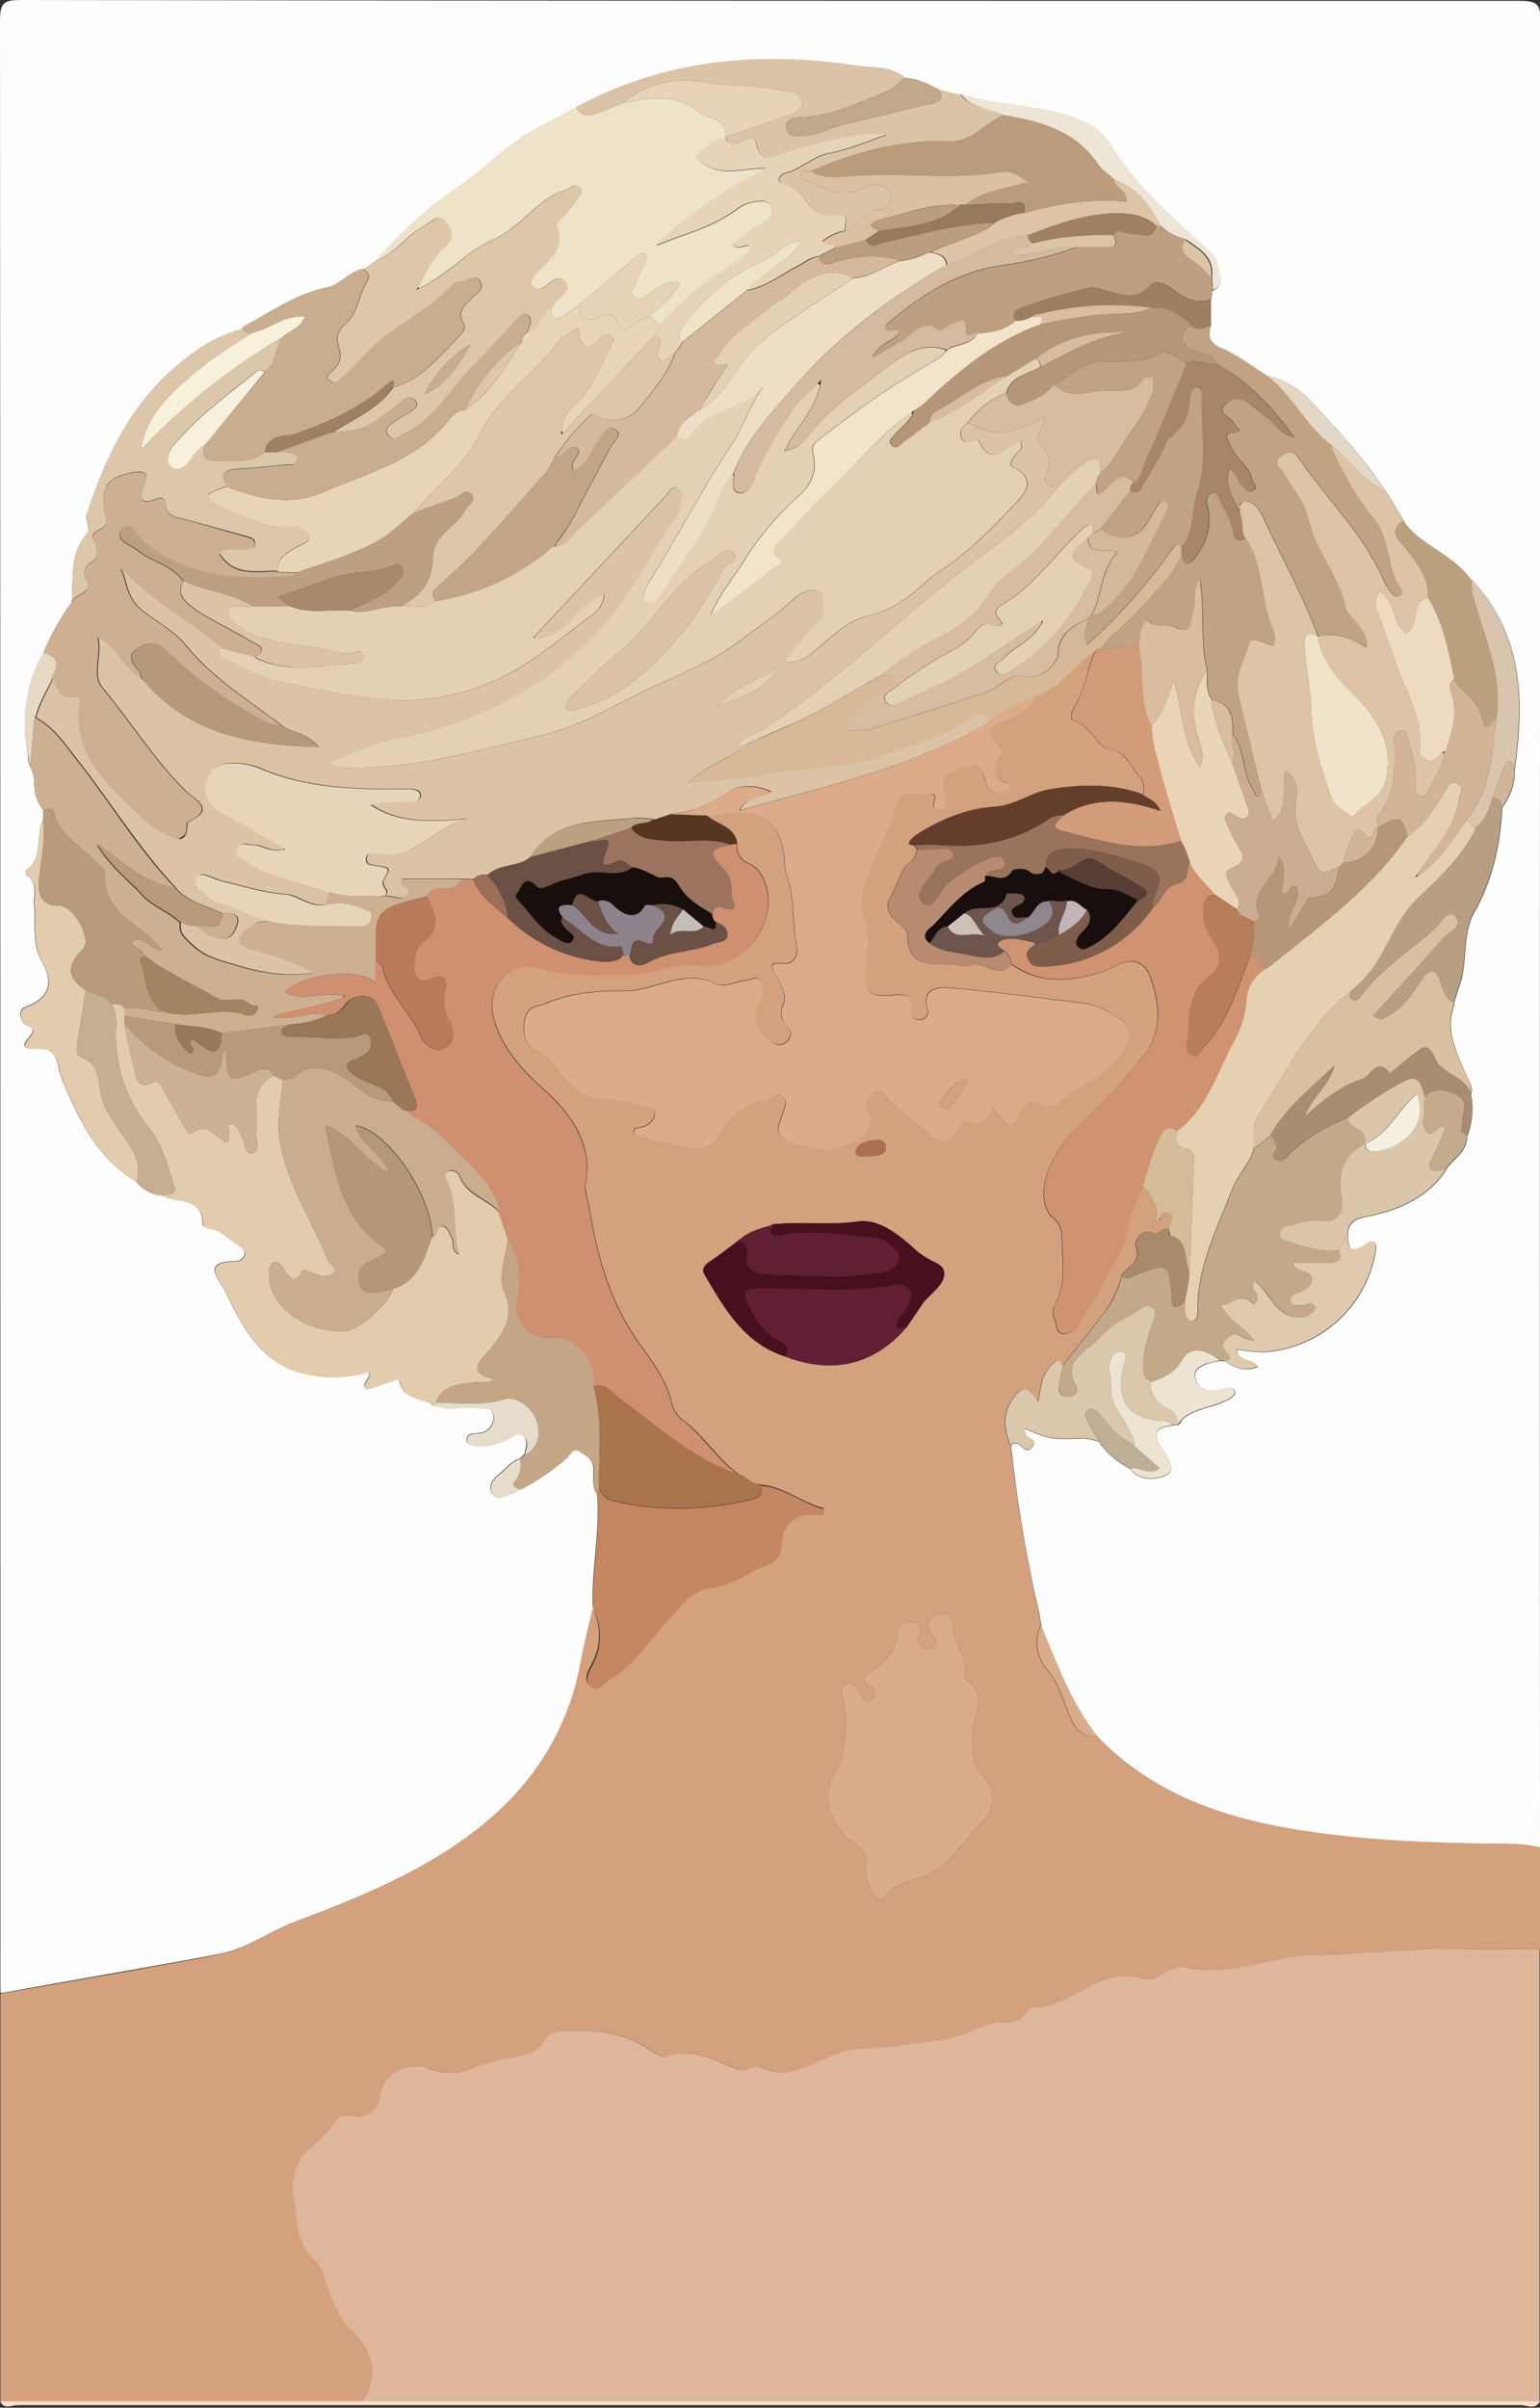<?xml version="1.0" encoding="utf-8"?>
<!-- Generator: Adobe Illustrator 21.0.0, SVG Export Plug-In . SVG Version: 6.00 Build 0)  -->
<svg version="1.1" baseProfile="tiny" id="图层_1"
	 xmlns="http://www.w3.org/2000/svg" xmlns:xlink="http://www.w3.org/1999/xlink" x="0px" y="0px" viewBox="0 0 361.1 564.4"
	 xml:space="preserve">
<rect x="0" y="0" width="361.1" height="564.4" fill="#333333" stroke="none"/>
<title>girls3_16</title>
<g>
	<path fill="none" d="M108,73.4c0.1-0.3,0.2-0.6,0.3-0.9C108.2,72.8,108.1,73.1,108,73.4z"/>
	<path fill="none" d="M91.1,274.8C91.1,274.9,91.1,274.9,91.1,274.8c0,0.1,0,0.1,0.1,0.1C91.2,274.9,91.1,274.9,91.1,274.8z"/>
	<path fill="none" d="M21.7,126c0.1-0.3,0.2-0.6,0.3-1C21.7,125.4,21.6,125.7,21.7,126z"/>
	<path fill="none" d="M108.2,206.2C108.2,206.1,108.3,206.1,108.2,206.2L108.2,206.2C108.2,206.1,108.2,206.1,108.2,206.2z"/>
	<path fill="none" d="M38.3,117c0.1,0.1,0.1,0.1,0.2,0.2C38.5,117.2,38.4,117.1,38.3,117z"/>
	<path fill="none" d="M97.5,68c0.3-0.1,0.5-0.2,0.8-0.4c-0.1-0.1-0.2-0.3-0.3-0.4C97.8,67.5,97.6,67.8,97.5,68z"/>
	<path fill="none" d="M311.9,104.1c0,0-0.1-0.1-0.1-0.1C311.8,104.1,311.9,104.1,311.9,104.1c0,0.2,0.1,0.2,0.1,0.3
		c0,0,0.1-0.1,0.1-0.1C312.1,104.2,312,104.2,311.9,104.1z"/>
	<path fill="none" d="M332.3,205c-0.2,0.2-0.3,0.5-0.5,0.7c0.3-0.2,0.5-0.3,0.8-0.5c-0.1,0-0.1-0.1-0.2-0.1
		C332.4,205.1,332.4,205,332.3,205z"/>
	<path fill="none" d="M290.7,118.7c0.2-0.4,0.4-0.7,0.7-1C290.7,117.9,290.6,118.3,290.7,118.7z"/>
	<path fill="none" d="M245.8,211.3c0-0.1,0-0.1,0-0.2c-0.1,0-0.3,0.1-0.4,0.2C245.6,211.3,245.7,211.3,245.8,211.3z"/>
	<path fill="none" d="M278.9,298.2C279,298.2,279,298.2,278.9,298.2C279,298.2,279,298.2,278.9,298.2
		C279,298.2,278.9,298.2,278.9,298.2z"/>
	<path fill="none" d="M338.8,176.1c-0.2,0.1-0.5,0.2-0.7,0.4c0.2,0,0.4,0,0.6,0C338.8,176.3,338.8,176.2,338.8,176.1
		C338.8,176.1,338.8,176.1,338.8,176.1z"/>
	<path fill="none" d="M140.5,349c0-0.1,0-0.2,0-0.2C140.4,348.9,140.4,348.9,140.5,349C140.4,349,140.4,349,140.5,349z"/>
	<path fill="none" d="M231.2,205.3C231.2,205.3,231.2,205.3,231.2,205.3C231.2,205.3,231.2,205.3,231.2,205.3
		C231.2,205.3,231.2,205.3,231.2,205.3C231.2,205.3,231.2,205.3,231.2,205.3z"/>
	<path fill="none" d="M81.2,233.5c-0.2,0-0.5-0.1-0.7-0.1c0,0.1,0,0.3,0,0.4C80.7,233.7,80.9,233.6,81.2,233.5z"/>
	<path fill="none" d="M244.4,204.7c-0.7,0-1.3,0.1-2,0.2C243.1,205.2,243.8,205.2,244.4,204.7z"/>
	<path fill="none" d="M243.2,221.1c0,0-0.1,0-0.1,0c-0.1,0-0.2,0-0.3-0.1c0,0.2,0,0.3,0,0.5c0.1-0.1,0.3-0.2,0.4-0.3
		C243.1,221.2,243.1,221.1,243.2,221.1z"/>
	<path fill="none" d="M77.9,101.3C77.9,101.3,77.9,101.3,77.9,101.3L77.9,101.3C77.9,101.3,77.9,101.3,77.9,101.3z"/>
	<path fill="none" d="M43.4,195.6c-0.6,0.5-1.1,0.9-1.6,1.1C42.5,196.7,43.1,196.4,43.4,195.6z"/>
	<path fill="none" d="M33.5,159.4c-0.1-0.1-0.2-0.2-0.2-0.3c0,0-0.1,0.1-0.1,0.1c0,0,0,0,0,0C33.3,159.3,33.4,159.3,33.5,159.4z"/>
	<path fill="none" d="M213.7,96.6c0.1,0.2,0.1,0.4,0.2,0.6c0.1-0.3,0.3-0.6,0.3-1C214.1,96.3,213.9,96.5,213.7,96.6z"/>
	<path fill="none" d="M161.8,183.5c-0.1-0.1-0.2-0.2-0.3-0.3c-0.1,0.1-0.2,0.2-0.3,0.3C161.4,183.6,161.6,183.6,161.8,183.5z"/>
	<path fill="none" d="M75.9,212.1c0.1,0,0.1,0,0.2,0c0,0,0,0,0.1,0c0,0,0-0.1,0-0.1l0,0C76,212,76,212.1,75.9,212.1z"/>
	<path fill="none" d="M41.2,208.2C41.2,208.2,41.1,208.1,41.2,208.2c-0.1-0.1-0.1-0.1-0.1,0c0,0.1,0.1,0.1,0.1,0.2
		C41.2,208.3,41.2,208.2,41.2,208.2z"/>
	<path fill="none" d="M66.5,198.9c0,0.1,0,0.2-0.1,0.4c0.2,0,0.3-0.1,0.5-0.1C66.7,199,66.6,198.9,66.5,198.9z"/>
	<path fill="none" d="M221.7,82c0,0.2,0.1,0.3,0.1,0.4c0.1-0.1,0.2-0.2,0.3-0.3C221.9,82.1,221.8,82,221.7,82z"/>
	<path fill="none" d="M285.3,210c0,0-0.1-0.1-0.1-0.1c-0.1-0.1-0.1-0.2-0.2-0.2c0,0.1,0,0.2,0.1,0.2c0,0,0,0,0,0L285.3,210z"/>
	<path fill="none" d="M211,61.1C211,61.1,211.1,61.1,211,61.1C211,61.1,211,61.1,211,61.1C211,61.1,211,61.1,211,61.1z"/>
	<path fill="none" d="M132.1,101.4c-0.1-0.1-0.3-0.2-0.5-0.3c0,0.3,0,0.5,0,0.8L132.1,101.4z"/>
	<path fill="none" d="M175.1,68.1C175.1,68.1,175.1,68.1,175.1,68.1C175.1,68.1,175.1,68.1,175.1,68.1
		C175.1,68.1,175.1,68.1,175.1,68.1z"/>
	<path fill="none" d="M125.2,149.5c0-0.1,0-0.1,0-0.2l-0.2,0.2C125,149.5,125.1,149.5,125.2,149.5z"/>
	<path fill="none" d="M244.1,145.7C244.1,145.7,244.1,145.7,244.1,145.7c0.1,0.1,0.1,0.2,0.2,0.3c0.1-0.2,0.2-0.4,0.3-0.7
		C244.5,145.4,244.3,145.6,244.1,145.7z"/>
	<path fill="none" d="M279.1,201.9c0,0,0,0.1-0.1,0.1c0,0,0.1,0.1,0.1,0.1c0,0,0-0.1,0-0.1C279.1,202,279.1,201.9,279.1,201.9z"/>
	<path fill="none" d="M172,110.8c0,0.1-0.1,0.1-0.1,0.2c0,0-0.1,0.1-0.1,0.1c0.1,0.1,0.2,0.3,0.2,0.4c0-0.1,0-0.3,0-0.4
		C172.1,111,172.1,110.9,172,110.8z"/>
	<path fill="none" d="M191.8,89.9c0.1,0,0.1,0.1,0.2,0.1c0.1,0.1,0.3,0.2,0.4,0.3c0.1-0.4,0.2-0.8,0.2-1.2
		C192.3,89.4,192,89.7,191.8,89.9z"/>
	<path fill="none" d="M139.3,377.7c0.1,0.1,0.1,0.2,0.2,0.3c-0.1-0.2-0.1-0.3-0.2-0.5C139.3,377.6,139.3,377.7,139.3,377.7z"/>
	<path fill="none" d="M218.2,186c0.3,0.1,0.7,0.3,1,0.5C219.1,186.1,218.7,186,218.2,186z"/>
	<path fill="none" d="M271.1,286.2c0,0.1,0,0.1-0.1,0.2c0.2-0.5,1.5-0.6,1-0.9C271.8,285.8,271.5,286,271.1,286.2z"/>
	<path fill="none" d="M274.4,289.6c-0.1-0.4-0.2-0.9-0.3-1.4c0,0-0.1,0.1-0.1,0.1c0,0.5,0,1.2,0.1,1.2
		C274.3,289.5,274.3,289.6,274.4,289.6z"/>
	<path fill="none" d="M166.1,191.5c0-0.1,0-0.2,0.1-0.2l-0.3,0C166,191.4,166,191.4,166.1,191.5z"/>
	<path fill="#FDFDFD" d="M68.9,450.6c14.9-5.6,29.7-11.6,42.5-21.3c12.8-9.7,21.8-23,24.8-39.5c0.8-4.2,1.8-8.4,2.8-12.5
		c0.1,0.2,0.2,0.3,0.3,0.4c0-0.1,0-0.1,0-0.2c-0.1-0.2-0.2-0.4-0.3-0.7c-0.4-8.9,1.8-17.7,1-26.7c0,0,0-0.1,0-0.1l-0.1,0.2
		c-1.2-2-0.6-4.2-0.8-6.3c-0.2-2.1-2-2.9-3.5-3.8c-1.5-0.9-2,1.1-2.9,1.8c-3.3,2.8-6.8,5.2-10.6,7.2c-0.7,0.4-1.4,0.8-2.2,1.1
		c-1.5,0.5-3.3,1.8-4.5-0.1c-1.2-1.9,0.3-3.5,1.8-4.7c1.5-1.2,2.7-3,4.7-3.5l1-1c0,0,0.1-0.1,0.1-0.1c0.2-1.4,1-2.8-0.3-4.1
		c-1.4-1.3-2.7,0.3-3.9,0.8c-2.4,1.2-5.1,1.7-7.7,1.4c-0.9-0.1-1.7-0.4-1.7-1.4s0.7-1.4,1.6-1.5c0.7,0,1.3-0.1,2-0.2
		c1.7-0.5,2.8-2.1,2.7-3.8c-0.2-2.3-2.3-1.8-3.9-2c-3.2-0.4-6.6,0.8-9.7-0.5c-0.4,0.1-0.9-0.1-1.1-0.5c-2.6-1.4-6.4-1-7.3-5
		c-0.3-1.2-1.7-0.3-2.6,0l-5.1,1.7c-1.8-1.6,1.4-2.5,0.3-4.1c-4.4,1.3-9,1.6-13.5,0.7c-10.5-1.8-15-9.4-19.1-17.7l-0.8-1.8
		c-1.7-3.2-5.9-7.1,2.4-7.2c1.5,0,3.5-1.9,0.6-3.7s-3.9-3.6-6.8-3.9c-0.6-0.1-1.6-0.5-1.6-0.8c0.1-6.9-6.1-5-9.6-7c0,0,0-0.1,0-0.1
		c0,0,0,0,0,0c-1.3,0.3-4.5-1-5.9-3.1c0,0,0,0,0,0c0,0,0,0,0,0c-8.8-5.1-13.1-13.7-16.9-22.6c-0.6-1.4-1.1-2.8-1.4-4.3
		c-0.6-3-1.7-4.5-5.2-4.3c-3.5,0.2-3.4-0.7-1.5-2.9c1.9-2.2-0.5-2.1-1.2-2.8c-0.7-0.7-2.1-3.3,0.4-4.2c5.7-2,6.2-6,3.7-10.3
		c-2.5-4.3-1.5-9-1.9-13.5c-0.2-2.3,1-5.1-1.7-6.9C6.1,205,6,204.5,6,204.1c4.3-3,2.3-8.2,4.1-12c0,0,0,0,0,0v-1.9
		c0-0.1,0.1-0.1,0.1-0.1c0,0,0,0,0-0.1c-3.4-4.4-1.3-6.9-3-10c0-0.1-0.1-0.1-0.1-0.2l0,0.3c0-0.2-0.1-0.4-0.1-0.5
		c-0.4-0.9-0.5-1.9-0.5-2.9c-1.3-8.1-0.7-16,3.6-23.5c1.8-4.3,4-8.4,6.8-12.1c0.1-0.2,0.3-0.4,0.4-0.6c-0.2,0.2-0.4,0.5-0.5,0.7
		c0.5-5.5-0.6-11.3,3.5-16c1.2-1.3-0.5-3.1,0.1-4.8c4.3-13.2,10.3-25.6,21-34.6c4.3-3.7,9.5-7.2,15.4-8.6c0,0,0,0,0,0.1
		c0-0.1,0-0.3,0.1-0.5c6.3-3.4,12.2-7.7,19.5-9.3c3.2-0.4,5.3-3.6,8.6-4.4c0.1,0,0.1,0.1,0.1,0.1l3-2c5.7-6.7,12.2-12.6,19.5-17.5
		c6.2-4.2,11.2-9.9,17.9-13.4l9.6-5.1c0,0,0,0,0,0c20.8-11.3,43.1-13.2,66.1-9.7c3.6,0.5,7.7,0,10.9,2.7c0,0,0,0.1,0,0.1
		c0,0,0,0,0,0c3,0.1,5.5,1.4,8.1,2.8v0l4.9,1.2c0,0,0.1,0,0.1,0c-0.1-0.1-0.1-0.2-0.2-0.2c9.3,3,19.3,2.4,28.4,6.2
		c3,1.2,5.5,3.3,7.2,6c5.6,9.4,13.8,16.3,21.7,23.6c1.4,1.2,2.8,2.5,3.2,4.4s1.9,4.5-1.2,5.9l-0.3,2c0,0-0.1,0.1-0.1,0.1
		c0,0,0,0,0,0v5.9c0,0,0.1,0,0.1,0c-0.9,2.7-0.6,4.3,2.6,5.6c3.2,1.3,7,4.2,10.5,6.4c0.1,0.1,0.3,0.1,0.4,0.2
		c-0.1-0.1-0.3-0.2-0.4-0.3c4.8,0.9,8.5,3.8,11.5,7.2c5.7,6.3,11.5,12.4,16.1,19.6c0.1,0.1,0.2,0.2,0.3,0.3l4.2,6.9
		c0,0.1,0,0.1,0,0.2c2.7,4,7.1,5.9,10.8,8.8c2,1.4,3.7,3.2,5.2,5.1c0-0.1,0-0.1,0-0.2c12.1,13,12.3,28.7,9.9,44.9
		c0,0.1,0,0.2,0.1,0.3c-0.1,2.9-1.1,5.7-2.9,8c0,0,0,0,0,0c-0.5,8.7-2.2,17-6.6,24.7c-3,5.4-1.4,11.7-3.5,17.3
		c-0.5,1.4-0.8,2.6-1.2,3.8c0,0.1,0.1,0.2,0.1,0.3c-2.4,6,0.4,11.2,2.6,16.5c0.6,1.5,1.8,2.8,1.3,4.6c0,0,0,0-0.1,0
		c0.7,3.3,0.4,6.7-0.8,9.8c0,0-0.1,0-0.1,0c0.2,3.8-3.2,5.4-5,8c0,0,0,0,0,0c0,0,0.1,0.1,0.1,0.1c-4.4,6.6-11.1,9.4-18.5,10.9
		c-2.5,0.5-4.5,1.2-4.5,4.1c0,2.8,0.3,5.2,4.1,2.5c1.5-1.1,2.8-1.2,2.4,1.6c-2.2,13-13.1,22.8-26.3,23.6c-2.1-0.1-4.2-0.3-6.3-0.6
		c0.3,2.9,3.5,1.9,5,4c-3.1,1.3-5.5,0.2-7.8-1.3c0,0,0,0,0,0h-0.9c-0.1,0-0.1-0.1-0.2-0.1c-1.1,0.2-2.1,0.4-3.2,0.8
		c-1.4,0.5-3,1.3-2.6,3.1c0.3,1.9,2,3.2,3.9,3.1c1.1-0.1,2.3-0.3,3.4-0.6c0.8-0.1,1.8-0.4,2,0.7c0.2,1.1-0.5,1.1-0.9,1.6
		c-0.4,0.3-0.8,0.6-1.3,0.7c-3.3,1.7-7.4,1.8-10.2,4.4c-0.1,0.4-0.4,0.9-1.1,1.3c0,0,0,0,0,0v0l0,0h-1c-0.2-0.2-0.3-0.3-0.5-0.4
		c0.2,0.1,0.4,0.3,0.5,0.5c-3.4,0.3-5.2,1.3-2.8,5c1.3,2,3.5,5.3,1.6,6.4c-1.9,1.1-6.4,2.1-8.9-1.3c0,0,0,0,0,0h0
		c-2.8-1.4-5.2-3.4-7.1-5.9c0-0.1-0.1-0.3-0.2-0.4c-1.1-0.4-2.3-0.7-3.5-0.8c-7.9,0.3-7.9,0.3-13.9-2.3c0,0.5,0.1,0.9,0.2,1.4
		c0.5,1,3,1.1,1.6,2.9c-1.4,1.8-2.3-0.2-3.4-0.7c-0.6-0.3-1.2-0.1-1.6,0.4c0,0.1,0,0.2,0,0.3c1.4,13.1,3.6,26.1,6.6,39
		c0.2,1,0.3,1.9,0.5,2.9c0,0.1,0,0.1,0,0.2c3.7,9,7,18.1,13.1,25.8c15.2,15.7,35,20.7,55.7,23.1c14,1.7,28.1,2,42.3,2.1
		c1.9,0.1,3.9,0.4,5.8,0.8c-0.1-142.7,0-285.4,0.1-428.1c0.1-4.2-1-4.8-4.9-4.8C239.1,0.2,122,0.2,4.9,0C1,0,0,0.6,0,4.8
		c0.1,154,0.1,308.1,0.1,462.2c0.1,0.1,0.2,0.2,0.3,0.2c16.9-3.1,33.8-5.9,50.7-9.1C57.5,457,62.9,452.9,68.9,450.6z"/>
	<path fill="#D4A17E" d="M3.2,563.9c0.8,0,1.5-0.1,2.3-0.1H4.1C3.8,563.8,3.5,563.9,3.2,563.9z"/>
	<path fill="#D4A17E" d="M0.1,563.3c0.1,0.1,0.2,0.1,0.3,0.2c-0.1-0.2-0.2-0.3-0.3-0.6C0.1,563.1,0.1,563.2,0.1,563.3z"/>
	<path fill="#D4A17E" d="M355.2,432.2c-14.2-0.1-28.3-0.4-42.3-2.1c-20.7-2.4-40.5-7.4-55.7-23.1c-3.3,0.3-5-1.4-6.3-4.4
		s-2.6-8-5.6-11.4c-2.4-2.9-2.9-6.9-1.3-10.3c0,0.1,0.1,0.2,0.1,0.3c0-0.1,0-0.1,0-0.2c-0.2-1-0.3-1.9-0.5-2.9
		c-2.9-12.9-5.2-25.9-6.6-39c0-0.1,0-0.2,0-0.3c0,0-0.1,0.1-0.1,0.1c-1.5-3.6-2-7.3,0.3-10.7s3.6-3.5,6.1,0.5
		c0.7-3.1,0.7-6.2,2.9-8.4c2.2-2.2,1.7-1.6,2.9-0.2c3.4-4.3,6.8-8.5,10.1-12.8c1.7-2.5,3-5.3,3.8-8.2c0,0-0.1-0.1-0.1-0.1
		c1.3-2.1,4.8-2.9,3.4-6.8c-0.5-1.3,1.6-4.1,3.7-3.3c2.1,0.8,2.6-1.3,4-0.8c0,0.1,0,0.1,0,0.2c0,0,0.1-0.1,0.1-0.1c0,0,0-0.1,0-0.1
		c-0.3-1.2,1.6-2.6,0.1-3.6c-1.1-0.7-1.5,0.3-2.2,1c0.5,0.3-0.8,0.4-1,0.9c0-0.1,0-0.2,0.1-0.2c0,0-0.1,0-0.1,0
		c0.8-3.5-1.1-5.8-3-8.1c-1.9,3.6-3.3,7.5-4,11.5c-0.8,4.1-3.8,7.1-5.3,10.9c-1.5,3.8-4.1,6.3-5.8,9.8c-0.6,1.4-2,2.4-3.6,2.4
		c-1.9-0.1-1.5-2.3-2.1-3.5c-0.4-0.9-0.5-2-0.1-2.9c3.1-5.4,1.9-11.2,1.8-16.9c-0.1-2-1.1-3.1-2.3-4.1s-2.3-4-1.8-7
		c1.4-9.1,8-14.2,13.8-20c3.7-3.6,7.1-7.5,10.1-11.6c4-5.7,3-12.2,0.8-18.1c-1-2.6-3.8-4.2-7.1-2.5c-5.4,2.8-11.5,4-17.6,3.3
		c-2.8-0.6-5.4-1.7-7.7-3.3c-3,3.8-6.2-1.1-9.4,0.2c-1.5,0.6-3.6-0.3-5.4-0.3c-5,0.2-9.6,0-9.5-6.9c-0.1-0.5-0.3-0.9-0.6-1.3
		c-1.9-2.2-5.6-3.6-3.3-7.7c2.3-4.1,1.9-6,4.5-8.1c0.9-0.6,1.5-1.7,1.5-2.8c0.1,0,0.1,0,0.2,0c-0.1-0.1-0.1-0.1-0.2-0.2l-0.7-0.9
		c-0.1,0-0.1,0-0.2,0c-2.1,0,0-1.8,0.8-2.4c5.7-3.6,11.7-6.2,18.5-6.6c4.7-0.3,8.4-3.4,13-4.1c7.3-1.2,14.4-1.3,21.4,1.1
		c0.1,0.1,0.2,0.2,0.2,0.2c0.6-0.5,0.2-3.3-0.6-4.1c-2.5-2.2-2.8-6.1-7.5-6.7c-2.6-0.3-3.9-5.4-7.9-6.4c-1.5-0.4-0.5-2.7,0.3-4
		c2.5-4,2.6-8.8,4.7-12.7c0,0-0.1,0-0.1-0.1c-4.7,3.3-8.1,8.5-13.8,10.8c-1.9,3-4.8,5.1-8.2,6c-2.9,0.8-3.5,2.3-1.6,4.6
		c1.9,2.3,2.2,1.9,1.2,3.4c-1,1.5-2.9,5,1.6,6.4c1.5,0.5,0.1,2.2-1,2.3c-1.8,0.4-3.5-0.7-3.9-2.5c0-0.1,0-0.2-0.1-0.3
		c-0.6-2.5-1.8-4.7-4.8-3.4s-6.3,1.7-4.8,6.1c0.6,1.8,0.9,3.7-1.2,4c-2.1,0.3-1.2-1.5-1-2.7c0-0.2,0-0.4,0-0.5
		c-0.3-0.2-0.7-0.3-1-0.5c-0.3,0-0.6,0-0.9,0.1c-2.5,0.3-6.3-1.4-7.1,2c-1.8,7.3-6.3,13.5-8,20.7c-1.2,4.9,2.5,9.9,0.8,15.1
		c-0.1,1-0.2,2-0.2,3c-0.8,4.8,0.8,6.7,5.6,6.4c3-0.2,6-0.8,5.1,4c-0.2,1.2,0.9,1.7,2,1.7c1.1,0,2.4-1,2-2.3
		c-1.7-5.3,2.8-5.4,5.3-5.2c10.4,0.9,20.8,2.4,31.2,3.6c3.1,0.4,5.7,1.9,8.1,3.4c2.4,1.5,3.5,4.2,1.3,7.7c-3.8,6-10.4,8.1-15.4,12.3
		c-0.9,0.8-2.2,0.9-3.3,0.5c-2.8-1.1-4.7-1.3-5.9,2.4c-1.2,3.7-3.1,2.1-6.2-1.8c-1.1,2.4-2.4,4.5-5.4,3c-0.4-0.2-1.8,0.4-2.1,1
		c-2.6,5.3-5.6,4-9,0.8c-3.4-3.2-6-4.1-8.2-7.1c-0.8-1.1-1.5-2.4-3.1-1.3c-1.6,1.1-2.3,1.9-1.7,3.3c3.1,6.5-2.4,7.9-6,9.5
		c-3.6,1.6-8.2-0.1-12.1-1.4c-3.9-1.3-2.4-3.9-1.5-6.5c0.9-2.6,1-3.1-0.4-4.2c-1.4-1.1-2.4,0.8-3.5,1c-5.4,0.9-8.8,4.2-11.5,8.7
		c-2.7,4.5-8.3,2-12.2,1.4c-2.3-0.4-4.9-1.3-7.4-2c0-1.9,1.4-1.4,2.2-1.7c0.8-0.3,2.9-1.3,2.8-3.1s-1.8-1.5-3.1-1.9
		c-3.2-1-6.5-1.5-9.9-1.6c-4.5,0-7.7-4.1-10.6-7.5c-1.2-1.6-2.7-3-4.4-4c-3.1-1.7-3-4.7-2.4-7.5c0.6-2.8,3.2-2.6,5.3-3.5
		c6.1-2.6,12.9-2.8,18.8-2.8c5.9,0,13.4-5.3,20.5-1.7c2.1,1.1,4.5-0.4,6.8-0.7c2.3-0.3,2.7-1.1,3.7,0s0.9,3.2,0,4.6
		c-2.5,3.8-0.6,6.7,2,9.2c1,1,2.4,1.9,4,0.7c1.6-1.2,1.3-2.6,0.2-3.9c-1.3-1.3-1.6-3.3-0.8-5c0.9-2.2-0.4-4.3-1.3-6.1
		c-0.9-1.8-3.3-4,1.6-3.5c2,0.2,3.3-1.9,2.9-3.9c-1.2-5.5-0.4-11.2-2.3-16.6c-0.4-1.1-0.6-2.2-0.6-3.4c-0.4-8.7-5.2-12.6-13.7-11.3
		l-4.1,0.6c0,0.1-0.1,0.2-0.1,0.2c2.4,1.9,6.3,2.4,6.8,6.3l-0.1,0c0,0,0.1,0.1,0.1,0.1c0,2.2,0.7,3.8,3,4.7s3.9,3.9,4.3,7.2
		c1.1,8.1-6.5,17.8-16.1,16.6c-5.7-0.8-11.4,2.3-16.9,2.2c-5.5-0.1-13.9,0.4-20.7-1.6s-12,4.2-10.8,10.7c1.2,6.5,5.9,12.4,11.8,17.6
		c5.9,5.2,11.7,12.5,10,22c-0.3,1.8,0.3,3.3,0.6,4.8c1.9,11.3,4.5,22.2,11.4,32.1c3.1,4.5,7.1,9.3,8.3,15.3c0.5,1.6,1.6,3,3,3.9
		c4.7,3.6,7.8,9,12.7,12.4c0.2,0.1,0.5,0.2,0.7,0.2c1.3,0.7,2.3,2.1,4,2c0,0,0,0.1,0,0.1c5.6,0.3,9.9,4.3,15,5.5
		c0.2,1.3-0.5,1.5-1.1,1.4c-5.8-0.7-8.8,1.8-9,7.7c-0.1,1.7-1.2,3.2-2.8,3.8c-4.6,1.5-8.1,4.8-13.4,5.5s-7.5,4.7-10.7,8
		c-3.2,3.3-7.4,10.2-13,13.4c-1.5,0.8-2.8,3.3-4.7,1.9c-1.9-1.4-0.4-3.8,0.4-5.3c2.1-4,2.1-8,0.6-12c-0.1-0.1-0.1-0.2-0.2-0.3
		c-0.1-0.1-0.2-0.3-0.3-0.4c-1,4.1-2,8.3-2.8,12.5c-3,16.5-12,29.8-24.8,39.5C98.6,439,83.8,445,68.9,450.6
		c-6,2.3-11.4,6.4-17.8,7.6c-16.9,3.3-33.8,6.1-50.7,9.1c-0.1,0-0.2,0-0.3,0.1c0,31.9,0,63.7,0,95.6h85c4.1-6.4,2.4-12.2-2.7-16.9
		c-2.9-2.7-3.9-5.9-5.2-9.3c-1.3-3.4-1.6-5.5-3.4-7.1c-4.7-4.2-4-10.2-4.9-15.3c-0.5-2.8,0.3-7.4,3.1-10s4.8-4.1,6.5-6.8
		c1.7-2.7,3.5-1.5,5.5-1.5s4.9-1.3,5.2-4.7c0.7-4.6,5.1-7.8,9.7-7c0.6,0.1,1.1,0.2,1.7,0.4c3.3,1.5,7.2,1.5,10.5-0.1
		c2.8-1.1,5.6-1.9,8.6-2.3c3.4-0.5,6.4-1.1,8.4-4.5c0.8-1.4,2.7-1.8,4.4-1.9c7.2-0.2,14.1,0.4,20.2,4.7c1.2,0.9,2.7,1.7,4.2,1.2
		c5.6-1.8,10.3,0.8,15.2,2.8c1,0.5,2.2,0.7,3.3,0.4c1-0.3,2.2-0.9,2.9-0.6c8.2,4,14.3-3,21.6-4.1c3.9-0.6,8-0.3,11.6-1
		c5.4-1,11.2-0.9,16.4-3.3c2.7-1.3,5.5-2.4,8.6-2.1c1.5,0.1,3-0.6,4-1.8c0.6-0.6,1.2-1.6,1.8-1.6c9.3,0.1,15.8-10.1,26.2-6.8
		c3.3,1,6-3.6,10.2-2.6c10.3,2.3,20-3,30.2-3c10.2,0,22.8-1.7,34.3-1.3c6,0.2,12,0,18,0V433c0,0-0.1,0-0.1,0
		C359.1,432.6,357.2,432.3,355.2,432.2z M204.9,267.3c1.8-0.2,2.9,0.2,2.8,1.9c-0.1,1.7-2.3,1.7-3.9,1.9c-1.1-0.3-3.2,0.6-3.1-1.2
		S203.1,267.5,204.9,267.3z M184.1,318c-9.6-3.1-14.2-11.2-18.9-19.2c-0.8-1.3,0.1-2.4,1.4-3.2s4.3-3.1,6.4-4.7
		c0.1-0.1,0.3-0.2,0.4-0.3c2.1-1.9,4.9-2.7,7.6-3.4c0-0.1,0-0.1,0.1-0.2c6.7-0.7,13.4,0.3,20.3-0.7c4.7-0.6,9.5,3.2,13.2,6.6
		c3.7,3.4,6.7,2.9,6.8,5.6s-3.2,4.7-5,7l-3.7,5.5C205.1,319.9,195.4,322.3,184.1,318z M230.3,427c-4.4,4.1-6.9,10-13,12.6
		c-3.4,1.4-7.4,1.6-9.9,5.2c-0.8,1.1-2.6,0-3.1-1.4c-0.5-1.4-1.5-3.7-1.2-5.8c0.4-2.2-0.7-4.5-2.7-5.5c-2.9-1.5-4-3.8-5.3-6.6
		c-1.3-2.8-1.6-6.3,0.8-10.2c2.4-3.9,3-11.1,1.8-16.9c-0.5-1.9-0.8-3.3,1.3-4c1.7,0.3,2,1.7,2.7,2.8c0.7,1.1,1.4,2.3,2.6,1.4
		c0.9-0.5,1.2-1.6,0.7-2.4c-0.2-0.4-0.6-0.7-1-0.9c-2.2-1.1-1.8-2-0.2-3.1c3.3-2.3,6.4-4.6,6.6-9.3c0.2-1.6,1.6-2.8,3.3-2.7
		c0.1,0,0.3,0,0.4,0.1c1.6,0.3,2.1,1.5,1.4,3.1c-0.6,1-0.2,2.2,0.7,2.7c0.1,0.1,0.2,0.1,0.4,0.2c0.7,0.4,1.7,0.3,2.3-0.2
		c1.4-1.1,0.2-2.2-0.4-3c-1.7-2.4-0.4-3.9,1.5-4.7s3.5,1.1,3.5,2.8c0,4.2,3.7,7.5,2.7,11.9c-0.1,0.2,0,0.4,0.1,0.5
		c5.9,3.7,1.6,8.8,1.7,13.2c0.1,4.4,0,6.9,2.9,10.1C233.3,419.9,233.1,424.3,230.3,427z"/>
	<path fill="#DEB69B" d="M343.1,456.9c-11.5-0.4-24.1,1.3-34.3,1.3c-10.2,0-19.9,5.3-30.2,3c-4.2-1-6.9,3.6-10.2,2.6
		c-10.4-3.3-16.9,6.9-26.2,6.8c-0.6,0-1.2,1-1.8,1.6c-1,1.2-2.5,1.9-4,1.8c-3.1-0.3-5.9,0.8-8.6,2.1c-5.2,2.4-11,2.3-16.4,3.3
		c-3.6,0.7-7.7,0.4-11.6,1c-7.3,1.1-13.4,8.1-21.6,4.1c-0.7-0.3-1.9,0.3-2.9,0.6c-1.1,0.3-2.3,0.1-3.3-0.4c-4.9-2-9.6-4.6-15.2-2.8
		c-1.5,0.5-3-0.3-4.2-1.2c-6.1-4.3-13-4.9-20.2-4.7c-1.7,0.1-3.6,0.5-4.4,1.9c-2,3.4-5,4-8.4,4.5c-3,0.4-5.8,1.2-8.6,2.3
		c-3.3,1.6-7.2,1.6-10.5,0.1c-0.5-0.2-1.1-0.4-1.7-0.4c-4.6-0.7-9,2.4-9.7,7c-0.3,3.4-3.2,4.7-5.2,4.7s-3.8-1.2-5.5,1.5
		c-1.7,2.7-3.7,4.2-6.5,6.8s-3.6,7.2-3.1,10c0.9,5.1,0.2,11.1,4.9,15.3c1.8,1.6,2.1,3.7,3.4,7.1c1.3,3.4,2.3,6.6,5.2,9.3
		c5.1,4.7,6.8,10.5,2.7,16.9h275.8c0.1,0,0.2-0.1,0.2-0.1V457v-0.1C355.1,456.9,349.1,457.1,343.1,456.9z"/>
	<path fill="#FCDDC7" d="M85.1,562.9h-85c0.1,0.2,0.2,0.4,0.3,0.6c0.7,0.9,1.8,0.6,2.8,0.4c0.3-0.1,0.6-0.1,0.9-0.1h1.4h78.6h272.5
		c1.5,0,3.4,1.2,4.5-0.9h-0.1H85.1z"/>
	<path fill="#E3CBAE" d="M102.2,328.9C102.2,328.9,102.2,328.9,102.2,328.9c1.2-3.9,4.6-4.2,7.8-4.7c3.2-0.5,3.6,0.4,6-0.8
		c-6.7-1.8-3.7-4-1.2-7c2.5-3,6.2-7.4,3.5-13.4c-1.7-3.8,0.4-8.5,0.8-12.7c0.1,0,0.1,0,0.1,0c0-0.1-0.1-0.1-0.1-0.2l-2.1-6
		c-0.1-0.1-0.2-0.2-0.3-0.3c-2.9-2.7-7.4-3.8-9-8.1c-0.5-1.1-1.7-1.5-2.8-1.1c0,0-0.1,0-0.1,0.1c-0.8,0.5-0.4,1.5,0,2.2
		c2.5,5.4,1.2,11.3,2.8,17.2c-2.1-1-1.1-2.5-1.6-3.5c-0.5-1-0.9-2.8-2.2-3.1c-1.3-0.3-1.2,2.1-2.5,2.5l0,0c-1.9,5-3.2,10.3-9.1,12.1
		c0,0-0.1,0-0.1,0c0,0,0.1,0,0.1,0.1c-1.5,4.1-8.4,9.9-11.8,9.9c-7.9,0-15-4.3-16.9-10.4c-0.4-1.3-0.5-2.6-0.3-3.9
		c0.2-2,1.3-2.8,2.9-1c1.6,1.8,2.4,5.4,5,0.9c0.1-0.2,2.3,0.8,3.6,1.2c1.3,0.4,2.8,0.5,3.7-0.7c0.9-1.2-1-1.6-1.3-2.4
		c-4-9.7-10.1-18.6-11.6-29.2c-0.6-4.3,0.5-8.9,0.8-13.4c0.1-0.1,0.1-0.1,0.2-0.2c-0.1,0-0.3,0-0.4,0.1l-2-1h0l0,0
		c-2.9,1.4-4.5,4.6-4,7.8c0.2,1.8,0.2,3.7,0,5.5c-0.2,1.7,1,4.5-0.9,4.9c-1.9,0.4-1.6-2.5-2.5-3.9c-0.9-1.4-0.8-2.6-2.5-2.9
		s0.6,3.1-1.1,4.4c-2.5-1.3-4.4-5.1-8.2-2.2c-0.6,0.4-1.4-1.1-1.9-2l-4.9-8.6c-0.5-0.9-1.1-2-2.2-1.4c-4,2.1-3.9-1.7-4.5-3.4
		c-0.9-3.3-1.6-6.7-2.2-10.1c0,0,0,0,0-0.1V240v-1.8l0.2,0c-0.1,0-0.1-0.1-0.2-0.1v-1.8c0,0-0.1,0-0.1,0c-0.7-1.1-1.9-0.9-2.9-1
		c0.8,1.6,1.1,3.4,1,5.2c-0.5,8.8,2.3,17.5,8,24.3c3,3.7,4.1,8.6,5.6,13.1c0.8,2.3-1.5,2-2.8,2.3c0,0,0,0.1,0,0.1
		c3.5,2,9.7,0.1,9.6,7c0,0.3,1,0.7,1.6,0.8c2.9,0.3,3.9,2.1,6.8,3.9s0.9,3.7-0.6,3.7c-8.3,0.1-4.1,4-2.4,7.2l0.8,1.8
		c4.1,8.3,8.6,15.9,19.1,17.7c4.5,0.9,9.1,0.6,13.5-0.7c1.1,1.6-2.1,2.5-0.3,4.1l5.1-1.7c0.9-0.3,2.3-1.2,2.6,0c0.9,4,4.7,3.6,7.3,5
		c0.2,0.4,0.7,0.6,1.1,0.5c-0.3-0.1-0.7-0.3-1-0.5L102.2,328.9z"/>
	<path fill="#EEE2C9" d="M99.2,53.1c1.8-0.9,3.6-3.5,5.5-0.9c1.9,2.6,1.3,4.1-1.1,6.3c-2.2,2-3.5,5.1-5.6,8.7
		c0.1,0.1,0.2,0.3,0.3,0.4c7-3.4,11.3-8.9,17.4-11.5c6.4-2.7,10.2-9.5,17.1-11.7c1-0.3,2.1-1.6,3.2-0.5c1.1,1.1-0.4,2.3-1,3.3
		c-0.8,1.2-1.8,2.4-2.8,3.4c-0.6,0.8-1.9,1.8-1.7,2.3c2.3,5.9-2.5,8.4-5.3,11.8c-0.7,0.8-1.1,1.7-0.2,2.6c0.6,0.6,1.5,0.7,2.2,0.2
		c1.7-0.9,3.7-3.7,5.4-1.3c1.7,2.4-2.1,3.3-2.8,5.3c-0.1,0.3-0.5,0.4-0.7,0.7c0,0,0,0,0.1-0.1c0,1.8,0.2,3.6,2.7,2.1
		c2.5-1.5,2.9-2.1,4.3-3.1c0,0,0,0,0,0l13-10.9c0.7-0.6,1.3-1.1,2.1-0.6c0.8,0.5,0.2,1.4-0.2,2.1c-0.4,0.7-1.4,3-2,4.5
		c-0.6,1.5-1.7,2.5-0.2,3.5c1.5,1,2.6-0.2,3.6-0.9c1-0.7,3.6-3.6,6.9-2.3c-1.9,3-4.4,5.5-7.3,7.6c0,0,0,0,0.1,0
		c1.4,0.7,1.5,1.9,2.9,2c4.8-6.3,11.4-10.5,17.8-14.8c1.2-0.8,2.6-1.4,2.9-3.1c0.3-1.7-2.8,1-4.1-0.9c2.3-1.7,4.6-3.5,7.1-5.1
		c2.5-1.6,2.4-2.1,2.1-3.6c-0.3-1.5-2.4-1.5-3.7-1.3c-1.5,0.2-2.9,0.7-4.1,1.6c-5.7,4.4-12.6,6-19.2,8.7
		c7.4-7.6,16.4-13.1,25.9-18.1c-5.8-0.2-11.7,2.8-16.5-2.7c1.7-2.2,4.1-3.7,6.8-4.5c0-0.1,0-0.1,0-0.2c0.5-4.6-4.1-4.1-6.3-5.9
		c-5.3-4.4-11.6-3.3-17.7-2.1l-5.9,2.4c-2,0.8-3.9,0.9-5.1-1.4l-9.6,5.1c-6.7,3.5-11.7,9.2-17.9,13.4c-7.3,4.9-13.8,10.8-19.5,17.5
		C92.6,59.6,95.2,55.2,99.2,53.1z"/>
	<path fill="#DDC4A6" d="M312.1,104.3c0,0-0.1,0.1-0.1,0.1c2.6,6.3,6.1,12.3,10.4,17.6c3.8,4.9,2.6,11.5,6.3,16.3
		c0.2,0.2-0.1,1.1-0.4,1.3c-0.5,0.4-1.3,0.3-1.7-0.3c0,0,0,0,0,0c-0.8-0.8-1.5-1.8-2-2.8c-4.5-10.9-13.1-18.9-19.6-28.4
		c-0.9-1.3-1.9-3.1-4.4-1.3c-2.5,1.8-0.4,2.8,0.4,4.2c2.1,3.5,5,7,5.8,10.8c1.6,7.4,7.1,13,8.6,20.4c0.3,1.5,1.8,2.7,2.8,4
		c1,1.3,2.6,2.9,2.2,5.7c-3.6-2.5-7.3-3.7-11.4-2.7c0.7,5.3,3.9,9.1,7.6,12.8c5.7,5.6,10.3,11.7,8.4,20.7c-1,4.6-5.3,5.5-7.6,8.7
		c-0.2,0.3-4.5-2.2-5.2-4.4c-2.2-6.5-4.5-12.9-4.7-20c-0.1-5.1-1.3-10.3-1.6-15.5c-0.1-2.3,0.3-3.8,3-2.3l0.1-0.1
		c-3.6-9.8-8.7-18.8-13.1-28.3c-0.7-1.4-2-3.4-4.1-3.2c-0.2,0-0.4,0.1-0.5,0.1c-0.2,0.3-0.5,0.6-0.7,1c0.1,0.5,0.3,1,0.3,1.4
		c-0.1,0-0.2-0.1-0.3-0.1c0,0.1,0.1,0.2,0.1,0.3c1.2,3.3,0,3.9,1.3,5.8h0c4.1,6,3.5,13.3,5.8,19.8c0.5,1.6,1.7,3.3,0.7,5.5
		c-1.9-0.5-5.1-2.5-5.6-0.6c-1.1,3.8-3.6,7.5-2.6,11.8c1.8,7.9,3.8,15.6,5.7,23.5c0,0,0,0,0,0l2.5,6.5c4-3.3,1.7-7.9,2.9-11.9
		c2.8,1.8,3,4.5,2.5,7c-1.2,6,2.6,10.3,4.7,15.2c1.3,3.1,3.6,0.8,5.4,0.2c0,0,0,0.1,0,0.1l1-1c0.1,0,0.2-0.1,0.2-0.1
		c-0.1,0-0.2,0-0.2,0c0.6-1.9,1.1-3.8,1.9-5.5c0.8-1.7,1.1-3.3,3.2-0.9c2.1,2.4,1.6-1.8,2.9-1.6l0,0c0,0,0,0,0,0
		c0-1-0.3-2.3,0.2-2.9c4-4.9,3.9-10.7,3.8-16.5c0-1.2-0.5-3,1.3-3.3c1.8-0.3,1.8,1.7,2.1,2.8c1.2,3.3,1.7,6.8,1.5,10.3
		c-0.1,0.8-0.1,1.8,0.9,2.1c0.8,0.2,1.7-0.3,2-1.1c1.6-2.9,3.5-5.7,3.9-9c-0.2,0-0.4,0-0.6,0c-1.1,0.9-1.8,2.6-3.7,1.6
		c-2.4-1.2-1.3-3.2-1.4-4.9c-0.3-6.3-3.5-11.5-5.5-17.2c-2-5.7-3.1-8.7-4.7-13c-0.5-1.5-0.2-3.1,0.7-4.3c3.8,2.2,2.8,7.3,6.1,9.7
		c3.6-1.7,0.7-7.3,5.3-8.2c0,0,0,0,0,0c0,0,0,0,0,0c0.2-4.8-2.5-8.1-5.3-11.6c-1.5-1.9-4.2-4-0.6-6.5c0,0,0,0.1,0.1,0.1
		c0-0.1,0-0.1,0-0.2l-4.2-6.9c-0.1-0.1-0.2-0.2-0.3-0.3c0.1,0.1,0.1,0.2,0.2,0.3C319.6,112.9,316.5,107.9,312.1,104.3z"/>
	<path fill="#CDB091" d="M12,159.1c0,0.2,0,0.4,0,0.6c0.1-0.2,0.2-0.3,0.2-0.5c1,1.7,1,4.4,4.1,4.1s2,1.5,1.9,2.8
		c-0.8,11.7,7.4,18.3,14.6,25.4c1.5,1.6,3.2,2.9,5.2,3.8c1.1,0.5,2.6,1.4,3.8,1.4c0.5-0.3,1-0.6,1.6-1.1c0.2-0.5,0.4-1.3,0.4-2.3
		c0-0.2,0-0.4,0-0.5c7.2-3.3,1.5-5.4-0.7-7.7c-7.3-7.3-12.6-16-19.2-23.9c-2.5-3-0.1-7.3-1-11.8c4.7,2.7,6,7.8,10.2,9.8
		c0,0,0.1-0.1,0.1-0.1c0,0,0-0.1-0.1-0.1c-0.1-0.5-0.2-1-0.3-1.4c-0.1-0.4-3.9-3.2-1-5.3c2.9-2.1,5.1-1.9,7.6,0.6
		c6.5,6.3,13.9,11.6,21.9,15.8c1.4,0.9,3,1.4,4.7,1.4c-7.8-6-16.2-11-22.6-18.9c-2.7-3.4-7-5.5-10.4-8.3c-3.4-2.8-3.3-6.4-4.7-9.6
		c6.9,7.5,16,12.3,23.6,18.6l7.8,2c0.1,0,0.3,0,0.4,0.1c2.9-2.2-0.3-3-1.5-3.7c-4.1-2.5-8.5-4.5-12.5-7.1c-2-1.6-5.1-3.2-3.2-6.9
		c0,0,0,0,0,0c-2.6-3.9-7.4-4.5-10.8-7.3c-1.7-1.4-5.3-2.2-3.6-4.8c1.7-2.6,3.4,1.3,4.6,2.3c10.2,9.1,22.5,9.4,35.1,8.6
		c0.5,0,1-0.5,1.5-0.8l-4.7-0.1c0-0.1,0-0.1,0-0.2c-4.8-0.1-10.1,1.4-13.6-4.1c2-1.6,4.4-0.5,6.5-0.9c2.1-0.4,1.7-0.4,1.8-1.4
		s-0.7-1.3-1.5-1.6L44.1,122c-2.3-0.7-5.1-0.5-5.3-4c0-0.3-0.1-0.6-0.3-0.8c-0.1-0.1-0.1-0.1-0.2-0.2c-0.4-0.3-1-0.3-1.7,0
		c-4.1,1.7-3.9-0.5-2.7-3.2c1.2-2.7,0.2-3.5-2.7-3c-5.8,1.1-7.6,3.1-6.7,8.9c0.3,1.8,1.2,3.5-1.3,4.6c-0.6,0.3-1,0.5-1.2,0.8
		c-0.1,0.3-0.2,0.6-0.3,1c0.1,0.6,0.5,1.1,0.7,1.8c0.5,1.3,0.8,3-0.8,3.9c-1.6,0.9-2.6,2.2-1.2,4.7c1.2,2.2-1.7,2.6-3.1,4
		c-0.1,0.2-0.3,0.4-0.4,0.6c-2.8,3.7-5,7.8-6.8,12.1C14.2,154,13.6,156.4,12,159.1z"/>
	<path fill="#CDB091" d="M12.7,190.7c1.4,5.3,6.3,7.6,9.7,11.3c0.8,0.9,2.3,1.8,2.2,2.6c-0.7,8.6,6.6,11.3,11.3,15.9l2.1,2.2
		c-3,0.3-4.2-4.1-7.2-1.9c0.5,1.6,2.7,1.6,3.1,3.3l0.1,0c5.2,4,11.3,6.6,16.9,9.9c2.4,1.4,4.9-0.7,7.1,1c2.2,1.7,2.7-0.2,2.4,1.6
		c-0.3,1.1-1.5,1.7-2.6,1.4c-0.1,0-0.2-0.1-0.3-0.1c-6.3-2.2-13,1.4-19.4-0.9c0,0-0.1-0.1-0.1-0.1c0,0.1,0.1,0.2,0.1,0.3
		c-3-0.1-5.8-1.4-8.9-0.9v1.8c0.1,0,0.1,0.1,0.2,0.1l11.7,1.9c3.6,0.6,7.4,0.4,10.9,2.1l15.9-2c0.1,0,0.1-0.1,0.2-0.1
		c3-0.1,6-0.8,8.7-2.1c-4.3-1.1-8.6,1.3-13,0.4c5-1.9,10.5-2.2,16.7-4.6c0-0.1,0-0.3,0-0.4c-5.5-0.9-9.8,1.5-13.8-0.8
		c3.7-4.4,18.2-6.1,21.4-2.1v-5.3c0.1,0,0.1,0,0.2,0c0,0-0.1-0.1-0.1-0.1c-0.4-11.9-0.4-11.9,11.9-15c0,0,0,0,0,0
		c0.8-1.6,2.3-1.9,3.9-1.8c1.7,0.1,3.2-0.3,4.1-2c0,0,0.1-0.1,0.1-0.1c0,0,0,0,0-0.1H94.1c-1.2,2.3,2.3,1.6,1.3,3.5
		s-3.5,0.3-5.3,0.5c-0.3,0-0.6,0-0.8-0.1c-4.2,0.1-8.2,0.5-12.2-0.9l-1,2.9c0,0,0,0.1,0,0.1c3.5-0.7,5.6-0.4,8.3,0.7
		c2.8,1.1,2.7,0.7,2.4,2.6c-0.3,1.9-1.7,1.8-3,1.8c-6.9-0.1-13.9,0.2-20.8-1.1l-0.2-0.1c-1.3,0.2-2.7,0-3.6,0.7
		c-1,0.7-3.7,2.2-3.4,3.9c0.3,1.7,2.7,2,4.4,2.5c4.5,1.2,8.9,2.9,13.1,5c-6.3,1-12.4,0-18.1-1.8c-3.4-1-7.1-1.8-10-4.5
		c-2.9-2.7-3.2-3.2-3.1-5.6c0,0-0.1,0-0.1,0c-2.7-2.5-6.3-3.6-8.8-6.4c-2.5-2.8-7.8-6.9-10.5-11.8c5.9,3.9,10.9,9.1,18.2,10.2
		c0,0,0,0,0.1,0.1c0,0,0,0,0.1-0.1c-8.8-9.2-15.3-20.1-23.1-30c-2.9-3.7-5.4-7.6-9.7-9.9c0-0.1,0.1-0.3,0.1-0.4
		c-0.1,0.1-0.2,0.2-0.3,0.3l-1,11.7c0,0.1,0,0.1,0.1,0.2c1.7,3.1-0.4,5.6,3,10c0,0,0,0,0,0.1C11.4,188.9,12.4,189.6,12.7,190.7z"/>
	<path fill="#CDB091" d="M7,179.6c-0.2-1-0.4-1.9-0.5-2.9C6.5,177.7,6.6,178.7,7,179.6z"/>
	<path fill="#C3A889" d="M248.3,324.9c-0.2,1.1,0.5,2.2,1.6,2.5c0.3,0.1,0.5,0.1,0.8,0c1.1-0.1,2.5-1.1,1.7-2.4
		c-3.7-6.2,2.8-8.3,5.2-11.2c2.2-2.3,4.9-4.3,7.8-5.7c1.6-0.8,3.2-2.9,4.8-1.6s0,3.4-0.4,5s-1.8,5.3-1.7,8.2c0.1,2.9,0,3.4,1.9,4.2
		c0,0,0,0.1,0.1,0.1c2.9-1.1,5.5-1.9,7.3-5.3c1.9-3.4,5.9-2.2,8.8,0.2c0,0-0.1,0-0.1,0c0.1,0,0.1,0,0.2,0.1h0.9c0,0,0,0,0,0
		c0,0,0,0,0,0c0.6-0.2,1.6,0,1.3-1s-2.9-2.1-0.8-4.1s3-0.7,4.6,0c0.7,0.2,1.3,0.3,2,0.4c-2.4-3.3-6.1-4.7-7.9-8.4
		c2.5,0.2,4.3-3.1,7.3-0.5c1,0.9,1.4-0.6,1.3-1.7c-0.1-1.1-2-1.6-0.5-3.3c3.5,2.7,4.7,8.6,10.4,8.4c1.6,0.1,3.2-0.9,3.8-2.4
		c-0.9-1.5-1.9-0.5-2.8-0.5c-0.9,0-2.6,0.6-3.1-0.8c-0.5-1.4,1-1.8,2.1-2.2c1.1-0.4,2.9-1.3,2.9-3s-1.7-1.7-2.9-2.2
		c-1.2-0.5-1.4-0.8-1.3-1.7h8.2c1.7,0,3.5-0.3,2.3-2.9c-4.2,0.5-8.1-0.9-12-2.1c-0.8-0.3-1.7-0.4-1.8-1.4c-0.1-1,0.6-2,1.6-2.2
		c2.4-0.4,4.7-1.6,7.3-1.2c4.3,0.6,6.4-1.6,5.5-6s0.3-9.6,5.5-12c0,0,0,0,0,0c0,0,0,0,0-0.1c0,0,0,0,0,0c0.9-3.5-3.7-3.4-4.1-6
		c0,0,0.1-0.1,0.1-0.1c-0.1,0-0.1,0.1-0.2,0.1c-4.9,1.8-9.3,4.5-13.2,7.9c-1.1,1-1.8,2.7-3.6,1.9c-1.8-0.8,0.4-2.2,0.2-3.2
		c-0.3-0.9-0.8-1.8-1.4-2.5l-3.8,3c-0.1-0.1-0.1-0.2-0.2-0.2c0,0.1,0,0.2,0,0.3c-0.3,2.6-3.7,6.1-5,9.5c-3.5,9.1-8.1,17.9-8.1,28.1
		c0,1.1,0,2.8-1.4,2.7c-1.4-0.1-1.6-2.6-1.5-4.3c0-0.1,0-0.1,0-0.2c0,0,0,0,0,0c-2.9,1.9-3.1,1.9-3.3-1.3c-0.6-7.8-0.8-7.8-8.2-5
		c-1.1,0.4-2.1,1.7-3.4,0.3c-0.8,2.9-2,5.7-3.8,8.2c-3.3,4.3-6.7,8.5-10.1,12.8C248.9,321.7,248.4,323.3,248.3,324.9z"/>
	<path fill="#C3A889" d="M320.2,268.2C320.2,268.2,320.1,268.2,320.2,268.2C320.1,268.2,320.2,268.2,320.2,268.2
		C320.2,268.2,320.2,268.2,320.2,268.2z"/>
	<path fill="#C48762" d="M175.2,351.8c-10.4,2.3-20.8,2.6-31.3,0.1c-1.6-0.3-2.8-1.3-3.4-2.8c0,0,0,0,0,0c0,0,0,0-0.1,0
		c0,0,0,0.1,0,0.1l-0.3,1c0,0,0,0.1,0,0.1c0.8,9-1.4,17.8-1,26.7c0.1,0.2,0.2,0.4,0.3,0.7c0.1,0.2,0.1,0.3,0.2,0.5
		c1.5,4,1.5,7.9-0.6,12c-0.8,1.5-2.3,3.9-0.4,5.3c1.9,1.4,3.2-1.1,4.7-1.9c5.6-3.2,9.8-10.1,13-13.4c3.2-3.3,5.4-7.3,10.7-8
		s8.8-4,13.4-5.5c1.6-0.6,2.7-2.1,2.8-3.8c0.2-5.9,3.2-8.4,9-7.7c0.6,0.1,1.3-0.1,1.1-1.4c-5.1-1.2-9.3-5.2-15-5.5
		C179.5,351.2,176.7,351.4,175.2,351.8z"/>
	<path fill="#DEC7A9" d="M86,66.2c-2,3.2-2,7.4-5.2,10c-1.4,1.1-1.9,2.8-1.5,4.5c0.9,2.5,0.8,4.4-1.3,6.2s-1.2,1.9-0.2,2.6
		c1,0.7,1.7-0.5,2.5-1.1c2.9-2.4,5.2-5.4,8.1-7.9c5.6-4.9,12.5-8.1,17.5-13.6c0.5-0.5,1.1-0.8,1.8-0.8c1.7,0.3,3.7-2.4,4.9-0.2
		s-1,2.9-2.1,4.2c-0.6,0.7-1.6,1.4-2.1,2.4c-0.1,0.3-0.2,0.6-0.3,0.9c-0.1,0.7,0,1.5,0.7,2.5c0.7,1-0.8,2.7-1.9,3.8
		c-4.4,4.4-8.3,9.4-14.7,11.1c0,0,0,0,0,0c0,0.1,0,0.1-0.1,0.2c-3.5,4.9-9,7.1-13.8,10.2l-0.3,0.1c0,0,0,0,0,0c0.2,0,0.3,0,0.5,0
		c4.9-0.2,7.5-1,10.6-3.3c3.1-2.3,3.6-2.9,5.5-4.3c0.7-0.7,1.9-0.7,2.7,0c0.1,0.1,0.2,0.3,0.3,0.4c0.7,1.2-0.5,1.8-1.2,2.4
		c-0.7,0.6-2.9,1.6-4.2,2.6c-1.3,1-2.2,1.8-0.8,3.2c1.4,1.4,2-0.1,3-0.5c7.6-3.5,11.4-11,17-16.5c3.1-3,5.8-6.2,8.8-9.3
		c1-1,2-3.1,3.5-2.2c1.4,0.9,0.5,2.7-0.1,4.2c2.8-1,3.6-4.1,5.6-5.8c0.2-0.3,0.6-0.4,0.7-0.7c0.7-2,4.5-2.9,2.8-5.3
		c-1.7-2.4-3.7,0.4-5.4,1.3c-0.7,0.5-1.6,0.4-2.2-0.2c-0.9-0.9-0.5-1.8,0.2-2.6c2.8-3.4,7.6-5.9,5.3-11.8c-0.2-0.5,1.1-1.5,1.7-2.3
		c1-1,2-2.2,2.8-3.4c0.6-1,2.1-2.2,1-3.3c-1.1-1.1-2.2,0.2-3.2,0.5c-6.9,2.2-10.7,9-17.1,11.7c-6.2,2.6-10.4,8.2-17.4,11.5
		c-0.3,0.1-0.5,0.2-0.8,0.4c0.2-0.3,0.3-0.5,0.5-0.8c2.1-3.6,3.4-6.7,5.6-8.7c2.4-2.2,3-3.7,1.1-6.3c-1.9-2.6-3.7,0-5.5,0.9
		c-4,2.1-6.6,6.5-11.1,8l-3,2C86.5,63.8,86.9,64.8,86,66.2z M99.6,92.4c2.4-4.9,6.1-9,10.8-11.8C107.7,85.3,104.9,90,99.6,92.4z"/>
	<path fill="#C8AD8F" d="M58.8,78.2c0.1-0.1,0.2-0.1,0.3-0.2c4.1-0.8,7.5-4.2,12.4-3.8c-1,2.8-3.7,3.3-5.4,4.9c-1.6,2.5-1.3,6-3.9,8
		c0,0,0,0-0.1,0c0,0,0,0,0.1,0.1l-14.1,16.9c-0.9,2.6-0.3,4.1,2.8,3.9c3.1-0.2,7.9,0.8,11.2-2c0.7-4.5,5-3.5,7.5-4.4
		c7.7-2.8,15-6,21.1-11.5c1.3-1.2,2.1-1.3,1.4,0.7c0,0,0,0,0,0c6.4-1.7,10.3-6.7,14.7-11.1c1.1-1.1,2.6-2.8,1.9-3.8
		c-0.7-1-0.8-1.8-0.7-2.5c0.1-0.3,0.2-0.6,0.3-0.9c0.5-1,1.6-1.7,2.1-2.4c1.1-1.3,3.3-2,2.1-4.2s-3.2,0.5-4.9,0.2
		c-0.7,0-1.3,0.3-1.8,0.8c-5,5.5-11.9,8.7-17.5,13.6c-2.9,2.5-5.2,5.5-8.1,7.9c-0.8,0.6-1.5,1.8-2.5,1.1c-1-0.7-1.9-0.8,0.2-2.6
		s2.2-3.7,1.3-6.2c-0.4-1.7,0.1-3.4,1.5-4.5c3.2-2.6,3.2-6.8,5.2-10c0.9-1.4,0.5-2.4-0.9-3.1c0,0-0.1-0.1-0.1-0.1
		c-3.3,0.8-5.4,4-8.6,4.4c-7.3,1.6-13.2,5.9-19.5,9.3c0,0.2-0.1,0.3-0.1,0.5C57.3,77.8,58,78.2,58.8,78.2z"/>
	<path fill="#DAC3A6" d="M140.2,26.5l5.9-2.4c5.3-4.4,12.2-6.1,18.9-4.8c5.9,1,11.8,0.5,17.6,1.8c2.1,0.5,4.8,0,5.3,2.6
		c0.5,2.6-2.3,3.1-4.2,3.7l-13.6,4.7c0,0.1,0,0.2,0,0.2c0,0,0.1,0,0.1,0c1.7,4.6,6.4-2.2,7.2,1.4c1.1,5.6,5,2.8,6.7,2.3
		c5.6-1.9,11.4-3.3,17.2-4.2c2.2-0.4,4.4-0.5,6.6-0.1c-4.8,1.6-8.8,3.4-13.1,4.2c-4.3,0.8-6.9,3.9-10.8,4.8
		c-0.6,0.2-1.1,0.7-1.3,1.3c-0.2,1.1,0.8,1.3,1.6,1.4c0.8,0.1,3.6,1.8,4.6,3.5c1,1.7,3.7,4.3,7.3,3.6c3.4-0.7,1.8,2.1,2,3.7
		c2.9-1.2,4-5.4,8.2-5c1,0.1,3.5-2.2,2.3-4.1c-1.1-1.8-3.4-2.4-5.3-1.4c-5.1,2.9-9.5,1.2-14-1.3c-0.7-0.4-2.4-0.2-1.5-1.7
		c0.9-1.5,1.5-0.4,2.3-0.6c10.4-4.5,21.2-7.4,32.7-7c5.1,0.1,8.1-4.2,12.3-6.1c0,0-0.1-0.1-0.1-0.1c-3.3-1.6-7.3-1.6-9.9-4.7
		c0,0-0.1,0-0.1,0l-4.9-1.2c0.9,1.9,0.7,2.8-1.8,3.3c-6.6,1.4-13.2,3.3-19.8,4.7c-3.4,0.7-6.3,2.6-9.8,2.8c-1.9,0.1-4,0.6-4.4-1.8
		c-0.4-2.4,2.3-2.5,3.5-2.5c7.2-0.3,13.5-3.5,20-6.1c1.9-0.8,2.9-2,4.2-3.2c0,0,0-0.1,0-0.1c-3.2-2.7-7.3-2.2-10.9-2.7
		c-23-3.5-45.3-1.6-66.1,9.7c0,0,0,0,0,0C136.3,27.4,138.2,27.3,140.2,26.5z"/>
	<path fill="#C1A384" d="M279.1,76.2c-3.3,2.7-2.3,4.6,1.2,5.9c1.9,0.7,3.8,1.1,4.9,3c-0.1,0-0.2,0-0.3,0.1c0,0,0.1,0,0.1,0
		c7.7,4.1,13.5,10.3,18.5,17.3c-3-0.3-4.2-2.8-6.2-4.4c-1.5-1.1-2.9-2.2-4.3-3.4c-1.5-1.6-4-1.6-5.5-0.1c-0.1,0.1-0.2,0.2-0.3,0.3
		c-1.9,2,1.2,2.7,2,4.1c0.5,0.7,1,1.4,1.6,2c-3.8,0.8-3.7,0.7-2,4c1.7,3.3,4.2,4.2,4.8,7.4c0.2,0.9,1.6,1.7,0.4,2.5
		c-1.2,0.8-2.1-0.2-2.9-1.2s-1-2.8-2.8-3.8c-1.5,4,1.1,6.9,2.4,10.1c0.1,0,0.2,0.1,0.3,0.1c0-0.4-0.2-1-0.3-1.4
		c-0.1-0.4,0-0.8,0.7-1c0.1,0,0.3-0.1,0.5-0.1c2.1-0.2,3.4,1.8,4.1,3.2c4.4,9.5,9.5,18.5,13.1,28.3c0,0,0,0.1,0,0.1
		c4.1-1.1,7.7,0.2,11.4,2.7c0.4-2.8-1.2-4.4-2.2-5.7c-1-1.3-2.5-2.5-2.8-4c-1.5-7.4-7-13-8.6-20.4c-0.8-3.8-3.7-7.3-5.8-10.8
		c-0.8-1.4-2.9-2.4-0.4-4.2c2.5-1.8,3.5,0,4.4,1.3c6.5,9.5,15.1,17.5,19.6,28.4c0.5,1,1.2,2,2,2.8c0,0,0,0,0,0
		c0.4,0.5,1.1,0.7,1.7,0.3c0.3-0.2,0.6-1.1,0.4-1.3c-3.7-4.8-2.5-11.4-6.3-16.3c-4.3-5.3-7.8-11.3-10.4-17.6c0-0.1-0.1-0.1-0.1-0.2
		c0-0.1-0.1-0.1-0.1-0.2c-5.7-4.4-8.7-11.3-14.3-15.7c-0.1-0.1-0.3-0.2-0.4-0.2c-3.5-2.2-7.3-5.1-10.5-6.4c-3.2-1.3-3.5-2.9-2.6-5.6
		c0,0-0.1,0-0.1,0v0C282.5,77.3,280.5,77.3,279.1,76.2z"/>
	<path fill="#DDC7AB" d="M20.4,136.4c-1.4-2.5-0.4-3.8,1.2-4.7c1.6-0.9,1.3-2.6,0.8-3.9c-0.2-0.6-0.6-1.2-0.7-1.8c0-0.3,0-0.6,0.3-1
		c0.2-0.3,0.6-0.5,1.2-0.8c2.5-1.1,1.6-2.8,1.3-4.6c-0.9-5.8,0.9-7.8,6.7-8.9c2.9-0.5,3.9,0.3,2.7,3c-1.2,2.7-1.4,4.9,2.7,3.2
		c0.8-0.3,1.4-0.3,1.7,0c0.1,0.1,0.1,0.1,0.2,0.2c0.1,0.2,0.2,0.4,0.3,0.8c0.2,3.5,3,3.3,5.3,4l14.2,3.9c0.8,0.3,1.6,0.6,1.5,1.6
		s0.3,1-1.8,1.4c-2.1,0.4-4.5-0.7-6.5,0.9c3.5,5.5,8.8,4,13.6,4.1c-0.2-3.1,2.2-4.3,4.5-5.6c2.4-1.3,3.2-1.3,2.7-2.9
		c-0.5-1.6-2.3-2-4.1-1.9c-6.7,0.5-12.2-3.3-18.1-5.6c-0.6-0.2-1.4-1.5-1.2-1.9c0.2-0.4,2.7-1.5,4.2-1.9c0,0,0.1,0,0.1,0
		c-1.5-2.5-1.2-3.9,2.2-4.1c3.4-0.2,7.6-0.6,11.4-1c1.1-0.1,2.7,0.5,2.9-1.1c0.2-1.6-1.3-1.7-2.5-1.8h-2c0.1-0.1,0.2-0.2,0.3-0.3
		L65,106h-2.9c-3.3,2.8-8.1,1.8-11.2,2c-3.1,0.2-3.7-1.3-2.8-3.9c-1.3,0.7-2.4,1.8-3.1,3.1c-1.2,1.7-2.9,3.5-4.8,2.1
		c-1.9-1.4-0.4-4,0.9-5.5c2.2-2.5,4.5-4.8,7-7c3.6-3.1,7.4-6.1,11.1-9c0.8-0.6,1.8-1.6,2.9-0.7c0,0,0,0,0.1,0c2.6-2,2.3-5.5,3.9-8
		c-12.2,7.2-23.3,16-33,26.3c1-7.6,6.1-12.4,11.5-17.1c5.3-4.6,9.4-6.9,14.2-10.1c-0.8,0-1.5-0.4-2-1c0,0,0,0,0-0.1
		c-5.9,1.4-11.1,4.9-15.4,8.6c-10.7,9-16.7,21.4-21,34.6c-0.6,1.7,1.1,3.5-0.1,4.8c-4.1,4.7-3,10.5-3.5,16c0.1-0.3,0.3-0.5,0.5-0.7
		C18.6,139,21.6,138.6,20.4,136.4z"/>
	<path fill="#BE9F81" d="M284.1,65.1C284,65.1,284,65.1,284.1,65.1c-1.2-1.5-2.7-2.8-4.3-4c-1.7-1.1-3.3-2.5-1.8-4.9c0,0,0,0,0.1,0
		c0,0,0-0.1-0.1-0.1c-2.2-0.5-4.3-1.5-5.9-3.1c-0.1-0.1-0.2-0.2-0.3-0.3c0.1,0.1,0.1,0.2,0.2,0.4h-0.9c0,0,0,0,0,0
		c-0.9,3.3-3.6,1.6-5.6,1.7c-2,0.1-3-1.6-4.4,0.2c-0.1,0-0.2,0.1-0.3,0.1c0.1,0,0.2,0,0.3,0c1.1,1.9,0.7,3-1.7,2.9h-7.2
		c-0.1,0-0.1,0-0.2,0c0.1,0,0.1,0.1,0.2,0.1c-5.4,1.9-11,3.3-16.7,4.1c-10.7,1.3-19.4,6.9-27.4,13.7c-0.4,0.3-0.6,0.8-0.5,1.3
		c0.7,1.5,2.2-0.6,3.2,0.9c-1.6,2.2-5,2.5-6.2,5.9l7.2-4.1c2.6-1.5,4.5-5.4,8.4-2.3c0.4,0.3,1.9-1,2.9-1.5c1-0.5,3.7-2.4,3.4,1.7
		c-0.1,2.1,1.7,0.2,2.6,0.4c0,0.1,0,0.1,0,0.2c0-0.1,0.1-0.1,0.1-0.2c3.2-0.2,6.4-0.7,8.9-3c-0.7-1.4-0.5-2.3,1.2-3
		c5.2-1.9,10.6-3.5,16-4.7c1.7-0.4,2.8,0.4,4.2,0.7c3.5,0.9,6.9,2.3,10.2-1.3c1.6-1.8,4.3,0.1,6.1,1.5c1.8,1.4,5,2.9,8.1,1.8
		c0,0,0.1-0.1,0.1-0.1l0.3-2L284.1,65.1z"/>
	<path fill="#DABFA1" d="M337.9,230.6c-1.4-4.6-3.1-3.1-4.9-0.4c-1.8,2.7-4.2,6.3-7.8,8.1c-0.9,0.5-1.7,1-3.1-0.3
		c5.4-5.9,10.8-11.8,16.1-17.8c1.4-1.6,5-3,3.2-5.2c-1.8-2.2-3.5,1.3-4.9,2.6c-5.7,5.1-12.3,9.3-17.1,15.5c-0.5,0.7-1.2,1.9-2.4,1.1
		c-1.1-0.7-0.3-1.4,0-2.1c0,0,0,0-0.1,0.1c-5.1,3.9-9,8.9-12.5,14.2c-3.5,5.3-6.1,10.2-9.4,15.2c-1.6,2.4-0.9,4.9-1.1,7.4
		c0.1,0.1,0.1,0.2,0.2,0.2l3.8-3c0,0,0,0,0-0.1c3.7-6.7,9.7-11.1,15-16.3c-1.2,4.7-5.4,7.4-7,12c4.1-3.7,8.3-7.2,13.6-8.9
		c2.1-0.7,3.3-5.3,6.4-1.3c1.9-1.5,3.8-3.1,5.7-4.6c1.9-1.5,3.2-2.8,4.9,1.1c1.7,3.9,6.7,4,8.3,8c0,0.1,0,0.1,0,0.2c0,0,0,0,0.1,0
		c0.5-1.8-0.7-3.1-1.3-4.6c-2.2-5.3-5-10.5-2.6-16.5c0-0.1-0.1-0.2-0.1-0.3c0,0,0,0,0,0.1C339,234.2,338.4,232.3,337.9,230.6z"/>
	<path fill="#C4A686" d="M140.4,349.1C140.4,349.1,140.4,349,140.4,349.1c0.1-0.1,0.1-0.2,0.1-0.3c-0.2-7.9,1-15.9-1.3-23.7
		c1.3-5.8-4.1-12.1-10-11.6c-5.9,0.5-8.7-4.6-7.8-9c0.9-4.3,1-9.8-2.2-14.2c0,0-0.1,0-0.1,0c-0.4,4.2-2.5,8.9-0.8,12.7
		c2.7,6-1,10.4-3.5,13.4c-2.5,3-5.5,5.2,1.2,7c-2.4,1.2-2.8,0.3-6,0.8c-3.2,0.5-6.6,0.8-7.8,4.7c5.4-0.2,10.7,0.8,16.1-0.9
		c2.4-0.8,5.9,1.5,7.1,4.1c1.2,2.6,1.8,6.8-2.3,8.9c0,0,0-0.1,0-0.1c0,0-0.1,0.1-0.1,0.1l-1,1c0.4,1.7,0,3.6-1.1,5
		c-1.2,1.4,0.1,1.9,1.3,2.2c3.8-2,7.3-4.4,10.6-7.2c0.9-0.7,1.4-2.7,2.9-1.8c1.5,0.9,3.3,1.7,3.5,3.8c0.2,2.1-0.4,4.3,0.8,6.3
		l0.1-0.2L140.4,349.1z"/>
	<path fill="#E3CBAE" d="M27.1,263.7c-1.6-2.5-3.2-5-3.6-8s-0.5-6.6-4.5-7.9c-1.2-0.4-1-2-0.9-3.1c0.7-4.2,1.4-8.4,2-12.6
		c-4.5-3-4.5-5.9-0.6-9.7c2.2-2.2-2.3-10.3-5.7-10.1c-3.4,0.2-4.9-2-4.7-5.4c0.3-4.9,1.8-9.8,1-14.8c-1.8,3.8,0.2,8.9-4.1,12
		c0,0.4,0.1,0.9,0.4,1.2c2.7,1.8,1.5,4.6,1.7,6.9c0.4,4.5-0.6,9.2,1.9,13.5c2.5,4.3,2,8.3-3.7,10.3c-2.5,0.9-1.1,3.5-0.4,4.2
		c0.7,0.7,3.1,0.6,1.2,2.8c-1.9,2.2-2,3.1,1.5,2.9c3.5-0.2,4.6,1.3,5.2,4.3c0.3,1.5,0.8,2.9,1.4,4.3c3.8,8.9,8.1,17.5,16.9,22.6
		c0,0,0,0,0,0C33.7,271.4,29.8,267.8,27.1,263.7z"/>
	<path fill="#B99A7A" d="M9.1,206.9c-0.2,3.4,1.3,5.6,4.7,5.4c3.4-0.2,7.9,7.9,5.7,10.1c-3.9,3.8-3.9,6.7,0.6,9.7
		c1.9,1.2,4.5,1,6,2.9c0.1,0.1,0.1,0.2,0.1,0.3c1,0.1,2.2-0.1,2.9,1c0,0,0.1,0,0.1,0c3.1-0.5,5.9,0.8,8.9,0.9c0-0.1-0.1-0.2-0.1-0.3
		c-4.2-3-3.7-8.1-5.2-12.2l1.1-0.6c-0.4-1.7-2.7-1.7-3.1-3.3c3-2.2,4.2,2.2,7.2,1.9l-2.1-2.2c-4.7-4.6-12-7.3-11.3-15.9
		c0.1-0.8-1.4-1.7-2.2-2.6c-3.4-3.7-8.3-6-9.7-11.3c-0.3-1.2-1.3-1.8-2.5-0.6c0,0.1-0.1,0.1-0.1,0.1v1.9c0,0,0,0,0,0
		C10.9,197.1,9.4,202,9.1,206.9z"/>
	<path fill="#DAC7AC" d="M276,334c0.7-0.5,1-0.9,1.1-1.3C276.8,333,276.4,333.5,276,334z"/>
	<path fill="#DAC7AC" d="M238.7,338.4c1.1,0.5,2,2.5,3.4,0.7c1.4-1.8-1.1-1.9-1.6-2.9c-0.1-0.5-0.2-0.9-0.2-1.4
		c6,2.6,6,2.6,13.9,2.3c1.2,0.1,2.4,0.4,3.5,0.8c-1.2-2.7-4.5-6.2-2.6-7.4c2-1.3,4.1,3.2,6.2,5.1c2.1,1.9,3.3,2.3,4.8,3.5
		c-0.5-5.2-5.9-8.4-5.6-14c0.1-1.5-0.3-2.9-0.4-4.4c-0.1-1.5,0.8-4.3,2.8-3.9s0.7,2.6,0.4,4.1c-1.5,7.8,1.4,11.6,9.1,12.2
		c0.8-0.1,1.5,0.1,2.2,0.5c0.2,0.1,0.4,0.2,0.5,0.4h1l0,0c0.8-3.1-2.3-3.6-3.8-4.9c-1.5-1.2-2.4-3.1-2.3-5.1c0,0,0,0,0.1,0
		c0,0,0-0.1-0.1-0.1c-1.9-0.8-1.8-1.3-1.9-4.2c-0.1-2.9,1.3-6.6,1.7-8.2s2-3.7,0.4-5s-3.2,0.8-4.8,1.6c-2.9,1.4-5.6,3.3-7.8,5.7
		c-2.4,2.9-8.9,5-5.2,11.2c0.8,1.3-0.6,2.3-1.7,2.4c-0.3,0-0.5,0-0.8,0c-1.1-0.2-1.9-1.3-1.6-2.5c0.1-1.6,0.6-3.2,0.9-4.8
		c-1.2-1.4-0.7-2-2.9,0.2c-2.2,2.2-2.2,5.3-2.9,8.4c-2.5-4-3.8-3.9-6.1-0.5s-1.8,7.1-0.3,10.7c0,0,0.1-0.1,0.1-0.1
		C237.4,338.3,238.1,338.1,238.7,338.4z"/>
	<path fill="#DBC6AA" d="M336,271c1.1-2.1,2-4.4,3-6.7c-2-1.2-3,2.9-4.5,0.9c-1.5-2-0.4-3.1-0.5-4.8c-0.1-1.7,0.1-2.3,0.1-3.4
		c-1.3-4.7-2.3-5.1-6.3-2.8c-4.1,2.3-8,4.9-11.7,7.8c0,0-0.1,0.1-0.1,0.1c0.4,2.6,5,2.5,4.1,6c5.5-2.3,7.6-8.1,12-11.6
		c3.3,8.1-5.2,13.6-10.6,13.4c-1,0-1.3-0.8-1.4-1.7c0,0,0,0,0,0c-5.2,2.4-6.4,7.6-5.5,12s-1.2,6.6-5.5,6c-2.6-0.4-4.9,0.8-7.3,1.2
		c-1,0.2-1.7,1.2-1.6,2.2c0.1,1,1,1.1,1.8,1.4c3.9,1.2,7.8,2.6,12,2.1l2-4.1c0,0.1,0,0.1,0,0.2c0-2.9,2-3.6,4.5-4.1
		c7.4-1.5,14.1-4.3,18.5-10.9c0,0-0.1-0.1-0.1-0.1C336.1,274.7,334,274.8,336,271z"/>
	<path fill="#DBC6AA" d="M320.1,268.1C320.1,268.2,320.1,268.2,320.1,268.1C320.1,268.2,320.2,268.2,320.1,268.1
		C320.2,268.2,320.2,268.2,320.1,268.1z"/>
	<path fill="#B89F83" d="M350,187.1c0,0,0-0.1,0-0.1C350.1,187,350.1,187,350,187.1c-0.8,2.5-1.6,5.2-4,6.8c-0.1,0-0.1,0.1-0.2,0.1
		l0.2,0.2c-3.1,6.6-8.5,11.5-13.6,16.4c-5.1,4.9-6.9,11.6-11,17c-1.4,1.6-2.9,3.1-4.4,4.5c-0.2,0.7-1.1,1.3,0,2.1
		c1.2,0.8,1.9-0.4,2.4-1.1c4.8-6.2,11.4-10.4,17.1-15.5c1.4-1.3,3.1-4.8,4.9-2.6c1.8,2.2-1.8,3.6-3.2,5.2
		c-5.3,6-10.7,11.9-16.1,17.8c1.4,1.3,2.2,0.8,3.1,0.3c3.6-1.8,6-5.4,7.8-8.1c1.8-2.7,3.5-4.2,4.9,0.4c0.5,1.7,1.1,3.6,3,4.4
		c0,0,0,0,0-0.1c0.4-1.3,0.7-2.5,1.2-3.8c2.1-5.6,0.5-11.9,3.5-17.3c4.4-7.7,6.1-16,6.6-24.7c0,0,0,0,0,0c0,0,0,0,0,0
		C352,188,351.5,187.1,350,187.1z"/>
	<path fill="#E0CAAE" d="M314,293.1c1.2,2.6-0.6,2.9-2.3,2.9h-8.2c-0.1,0.9,0.1,1.2,1.3,1.7c1.2,0.5,2.9,0.5,2.9,2.2s-1.8,2.6-2.9,3
		c-1.1,0.4-2.6,0.8-2.1,2.2c0.5,1.4,2.2,0.8,3.1,0.8c0.9,0,1.9-1,2.8,0.5c-0.6,1.5-2.2,2.5-3.8,2.4c-5.7,0.2-6.9-5.7-10.4-8.4
		c-1.5,1.7,0.4,2.2,0.5,3.3c0.1,1.1-0.3,2.6-1.3,1.7c-3-2.6-4.8,0.7-7.3,0.5c1.8,3.7,5.5,5.1,7.9,8.4c-0.7-0.1-1.3-0.2-2-0.4
		c-1.6-0.7-2.5-2-4.6,0s0.5,3.1,0.8,4.1s-0.7,0.8-1.3,1c0,0,0,0,0,0c2.3,1.5,4.7,2.6,7.8,1.3c-1.5-2.1-4.7-1.1-5-4
		c2.1,0.3,4.2,0.5,6.3,0.6c13.2-0.8,24.1-10.6,26.3-23.6c0.4-2.8-0.9-2.7-2.4-1.6c-3.8,2.6-4.1,0.3-4.1-2.5c0-0.1,0-0.1,0-0.2
		L314,293.1z"/>
	<path fill="#BBA07E" d="M329.6,128.6c2.8,3.5,5.5,6.8,5.3,11.6c0,0,0,0,0,0c3.5,5.8,4.8,12.3,6.1,18.9c-0.1,0.1-0.1,0.1-0.2,0.2
		c2.1,2.9,5.7,4.6,6.6,8.8c0.9,4.2,2.4,1.1,3.5-0.1c1.4-9.7-2.7-18.3-5.2-27.3c-0.5-1.5-0.7-3-0.6-4.6c-1.5-1.9-3.2-3.6-5.2-5.1
		c-3.8-2.9-8.1-4.8-10.8-8.8c0,0,0-0.1-0.1-0.1C325.4,124.6,328.1,126.7,329.6,128.6z"/>
	<path fill="#A98D70" d="M336.5,248.1c-1.7-3.9-3-2.6-4.9-1.1c-1.9,1.5-3.8,3.1-5.7,4.6c-3.1-4-4.3,0.6-6.4,1.3
		c-5.3,1.7-9.5,5.2-13.6,8.9c1.6-4.6,5.8-7.3,7-12c-5.3,5.2-11.3,9.6-15,16.3c0,0,0,0,0,0.1c0.6,0.8,1,1.6,1.4,2.5
		c0.2,1-2,2.4-0.2,3.2c1.8,0.8,2.5-0.9,3.6-1.9c3.9-3.4,8.3-6.1,13.2-7.9c0.1,0,0.1-0.1,0.2-0.1c3.7-2.9,7.6-5.5,11.7-7.8
		c4-2.3,5-1.9,6.3,2.8c2.6-2.4,5.5-1.4,7.9-0.1s0.9,3.9,0.8,5.9c-0.1,2-0.6,2.6,1.1,3.3c0,0,0,0,0,0c0,0,0.1,0,0.1,0
		c1.3-3.1,1.6-6.6,0.8-9.8c0-0.1,0-0.1,0-0.2C343.2,252.1,338.2,252,336.5,248.1z"/>
	<path fill="#C6AE90" d="M40.8,277.9c-1.5-4.5-2.6-9.4-5.6-13.1c-5.7-6.8-8.5-15.5-8-24.3c0.1-1.8-0.2-3.6-1-5.2
		c0-0.1-0.1-0.2-0.1-0.3c-1.5-1.9-4.1-1.7-6-2.9c-0.6,4.2-1.3,8.4-2,12.6c-0.1,1.1-0.3,2.7,0.9,3.1c4,1.3,4.1,4.9,4.5,7.9
		s2,5.5,3.6,8c2.7,4.1,6.6,7.7,5,13.4c0,0,0,0,0,0c1.4,2.1,4.6,3.4,5.9,3.1c0,0,0,0,0,0C39.3,279.9,41.6,280.2,40.8,277.9z"/>
	<path fill="#D9C5AE" d="M345.7,140.7c2.5,9,6.6,17.6,5.2,27.3c-1.1,8.4-1.1,17-6.9,24c0,0.1,0,0.2-0.1,0.3c0,0,0-0.1,0.1-0.1
		l1.8,1.8c0.1,0,0.1-0.1,0.2-0.1c2.4-1.6,3.2-4.3,4-6.9c0,0,0,0,0,0c0.8-2.3,1.6-4.5,2.5-6.8c0.3-0.7,0.5-1.8,1.6-1.6
		c1,0.2,0.8,1.3,0.9,2.2c2.4-16.2,2.2-31.9-9.9-44.9c0,0.1,0,0.1,0,0.2C345,137.7,345.2,139.2,345.7,140.7z"/>
	<path fill="#EDE6D6" d="M235.1,26.9c0,0,0.1,0.1,0.1,0.1c0,0,0,0,0,0c8.8,1.4,17.1,3.7,22.4,11.7c0.9,1.3,2.4,2.2,3.6,3.3
		c0.1,0.1,0.2,0.2,0.4,0.3c5.1,1.9,8.1,5.7,10.3,10.4c0.1,0.1,0.2,0.2,0.3,0.3c1.6,1.6,3.7,2.6,5.9,3.1c0,0,0,0.1,0.1,0.1
		c3.2,2.2,6.6,4.1,6,8.8l0.2,3c3.1-1.4,1.6-4,1.2-5.9s-1.8-3.2-3.2-4.4c-7.9-7.3-16.1-14.2-21.7-23.6c-1.7-2.7-4.2-4.8-7.2-6
		c-9.1-3.8-19.1-3.2-28.4-6.2c0.1,0.1,0.1,0.2,0.2,0.2C227.8,25.3,231.7,25.4,235.1,26.9z"/>
	<path fill="#9E7F62" d="M275.7,68.4c-1.8-1.4-4.5-3.3-6.1-1.5c-3.3,3.6-6.7,2.2-10.2,1.3c-1.4-0.3-2.5-1.1-4.2-0.7
		c-5.4,1.2-10.8,2.8-16,4.7c-1.7,0.7-1.9,1.6-1.2,3c1.4,0.1,2.8-0.3,4-1.1c0,0,0,0-0.1,0c0.1,0,0.1,0,0.2,0c0.6-0.3,1.2-0.5,1.7-0.4
		c8.5-2.1,17.4-2.6,26.1-1.4c0,0,0,0,0,0c0,0,0.1,0,0.1,0c3.7-0.3,6.5,1.5,9.1,3.9c0,0-0.1,0.1-0.1,0.1c1.4,1.1,3.4,1.1,4.8-0.1v0
		v-5.9c0,0,0,0,0,0C280.7,71.3,277.5,69.8,275.7,68.4z"/>
	<path fill="#C1A88A" d="M207.9,21.4c-6.5,2.6-12.8,5.8-20,6.1c-1.2,0-3.9,0.1-3.5,2.5c0.4,2.4,2.5,1.9,4.4,1.8
		c3.5-0.2,6.4-2.1,9.8-2.8c6.6-1.4,13.2-3.3,19.8-4.7c2.5-0.5,2.7-1.4,1.8-3.3v0c-2.6-1.4-5.1-2.7-8.1-2.8c0,0,0,0,0,0
		C210.8,19.4,209.8,20.6,207.9,21.4z"/>
	<path fill="#EDE3D1" d="M277.3,318.7c-1.9,3.4-4.5,4.2-7.3,5.3c0,0,0,0-0.1,0c-0.1,2,0.8,3.9,2.3,5.1c1.5,1.3,4.6,1.8,3.8,4.9v0
		c0,0,0,0,0,0c0.3-0.5,0.7-0.9,1.1-1.3c2.8-2.6,6.8-2.7,10.2-4.4c0.5-0.1,0.9-0.4,1.3-0.7c0.4-0.5,1.1-0.5,0.9-1.6
		c-0.2-1.1-1.2-0.8-2-0.7c-1.1,0.3-2.3,0.5-3.4,0.6c-1.9,0.1-3.6-1.2-3.9-3.1c-0.4-1.8,1.2-2.6,2.6-3.1c1-0.3,2.1-0.6,3.2-0.8
		c0,0,0.1,0,0.1,0C283.2,316.5,279.2,315.3,277.3,318.7z"/>
	<path fill="#C5AB8D" d="M342.8,262.8c0.1-2,1.6-4.6-0.8-5.9s-5.3-2.3-7.9,0.1c0,1.1-0.2,1.7-0.1,3.4c0.1,1.7-1,2.8,0.5,4.8
		c1.5,2,2.5-2.1,4.5-0.9c-1,2.3-1.9,4.6-3,6.7c-2,3.8,0.1,3.7,2.9,3.1c0,0,0,0,0,0c1.8-2.6,5.2-4.2,5-8c0,0,0,0,0,0
		C342.2,265.4,342.7,264.8,342.8,262.8z"/>
	<path fill="#EDE3D1" d="M272.4,333.1c-7.7-0.6-10.6-4.4-9.1-12.2c0.3-1.5,1.6-3.7-0.4-4.1s-2.9,2.4-2.8,3.9
		c0.1,1.5,0.5,2.9,0.4,4.4c-0.3,5.6,5.1,8.8,5.6,14l5.8,5.1c-2.6,1.9-4.7-0.6-6.9,0c0,0,0,0,0,0c2.5,3.4,7,2.4,8.9,1.3
		c1.9-1.1-0.3-4.4-1.6-6.4c-2.4-3.7-0.6-4.7,2.8-5c-0.2-0.2-0.4-0.3-0.5-0.5C273.9,333.2,273.1,333,272.4,333.1z"/>
	<path fill="#E5DCCB" d="M125.4,332.1c-1.2-2.6-4.7-4.9-7.1-4.1c-5.4,1.7-10.7,0.7-16.1,0.9c0,0,0,0,0,0l-1,0.2
		c0.3,0.2,0.7,0.4,1,0.5c3.1,1.3,6.4,0.1,9.7,0.5c1.6,0.2,3.7-0.3,3.9,2c0.1,1.7-1,3.3-2.7,3.8c-0.7,0.1-1.3,0.2-2,0.2
		c-0.9,0.1-1.6,0.5-1.6,1.5s0.8,1.3,1.7,1.4c2.6,0.3,5.3-0.2,7.7-1.4c1.2-0.5,2.5-2.1,3.9-0.8c1.4,1.3,0.6,2.7,0.3,4.1
		c0,0,0,0.1,0,0.1C127.2,338.9,126.6,334.7,125.4,332.1z"/>
	<path fill="#E3D7C5" d="M311.8,104c0,0,0.1,0.1,0.1,0.1c0.1,0.1,0.1,0.1,0.2,0.2c4.4,3.6,7.5,8.6,12.7,10.8
		c-0.1-0.1-0.1-0.2-0.2-0.3c-4.6-7.2-10.4-13.3-16.1-19.6c-3-3.4-6.7-6.3-11.5-7.2c0.1,0.1,0.3,0.2,0.4,0.3
		C303.1,92.7,306.1,99.6,311.8,104z"/>
	<path fill="#BFAF97" d="M271.9,344.2l-5.8-5.1c-1.5-1.2-2.7-1.6-4.8-3.5c-2.1-1.9-4.2-6.4-6.2-5.1c-1.9,1.2,1.5,4.7,2.6,7.4
		c0.1,0.1,0.1,0.3,0.2,0.4c1.9,2.5,4.3,4.5,7.1,5.9h0C267.2,343.6,269.3,346.1,271.9,344.2z"/>
	<path fill="#E7D9C6" d="M8.1,168.1c0.1-0.1,0.2-0.2,0.3-0.3c0.7-2.9,2.3-5.5,3.6-8.1c0-0.2,0-0.4,0-0.6c1.6-2.7,2.2-5.1-1.9-6
		c-4.4,7.5-4.9,15.4-3.6,23.5c0.2,1,0.3,1.9,0.5,2.9c0,0.2,0.1,0.4,0.1,0.5l0-0.3L8.1,168.1z"/>
	<path fill="#D9AC8B" d="M244.1,380.9c-1.6,3.4-1.1,7.4,1.3,10.3c3,3.4,4.3,8.4,5.6,11.4s3,4.7,6.3,4.4c-6-7.7-9.4-16.8-13.1-25.8
		C244.1,381.1,244.1,381,244.1,380.9z"/>
	<path fill="#E5DCCB" d="M120.9,347c1.1-1.4,1.5-3.3,1.1-5c-2,0.5-3.2,2.3-4.7,3.5c-1.5,1.2-3,2.8-1.8,4.7c1.2,1.9,3,0.6,4.5,0.1
		c0.8-0.3,1.5-0.7,2.2-1.1C121,348.9,119.7,348.4,120.9,347z"/>
	<path fill="#D2B496" d="M354.1,178.6c-1.1-0.2-1.3,0.9-1.6,1.6c-0.9,2.3-1.7,4.5-2.5,6.8c0,0,0,0.1,0,0.1c1.5,0,2,0.9,2.2,2
		c0,0,0,0,0,0c1.8-2.3,2.8-5.1,2.9-8c0-0.1,0-0.2-0.1-0.3C354.9,180,355.1,178.8,354.1,178.6z"/>
	<path fill="#DCAC8A" d="M231.3,169c0.1,0.2,0.1,0.3,0.2,0.5c-17.7,10.5-37.6,14.8-58.2,20.5c2.1-3.9,5.4-2.7,7.4-4.4
		c-3.4-1.5-7.8-1.9-10.9,0.6c-3.7,2.7-8.1,4.3-12.6,4.7l0,0l8.6,0.3c0,0,0.1,0.1,0.1,0.1l0.3,0l4.1-0.6c8.5-1.3,13.3,2.6,13.7,11.3
		c0,1.2,0.2,2.3,0.6,3.4c1.9,5.4,1.1,11.1,2.3,16.6c0.4,2-0.9,4.1-2.9,3.9c-4.9-0.5-2.5,1.7-1.6,3.5c0.9,1.8,2.2,3.9,1.3,6.1
		c-0.8,1.7-0.5,3.7,0.8,5c1.1,1.3,1.4,2.7-0.2,3.9c-1.6,1.2-3,0.3-4-0.7c-2.6-2.5-4.5-5.4-2-9.2c0.9-1.4,1-3.5,0-4.6s-1.4-0.3-3.7,0
		c-2.3,0.3-4.7,1.8-6.8,0.7c-7.1-3.6-14.6,1.7-20.5,1.7c-5.9,0-12.7,0.2-18.8,2.8c-2.1,0.9-4.7,0.7-5.3,3.5
		c-0.6,2.8-0.7,5.8,2.4,7.5c1.7,1,3.2,2.4,4.4,4c2.9,3.4,6.1,7.5,10.6,7.5c3.4,0.1,6.7,0.6,9.9,1.6c1.3,0.4,3,0.1,3.1,1.9
		s-2,2.8-2.8,3.1c-0.8,0.3-2.2-0.2-2.2,1.7c2.5,0.7,5.1,1.6,7.4,2c3.9,0.6,9.5,3.1,12.2-1.4c2.7-4.5,6.1-7.8,11.5-8.7
		c1.1-0.2,2.1-2.1,3.5-1c1.4,1.1,1.3,1.6,0.4,4.2c-0.9,2.6-2.4,5.2,1.5,6.5c3.9,1.3,8.5,3,12.1,1.4c3.6-1.6,9.1-3,6-9.5
		c-0.6-1.4,0.1-2.2,1.7-3.3c1.6-1.1,2.3,0.2,3.1,1.3c2.2,3,4.8,3.9,8.2,7.1c3.4,3.2,6.4,4.5,9-0.8c0.3-0.6,1.7-1.2,2.1-1
		c3,1.5,4.3-0.6,5.4-3c3.1,3.9,5,5.5,6.2,1.8c1.2-3.7,3.1-3.5,5.9-2.4c1.1,0.4,2.4,0.3,3.3-0.5c5-4.2,11.6-6.3,15.4-12.3
		c2.2-3.5,1.1-6.2-1.3-7.7c-2.4-1.5-5-3-8.1-3.4c-10.4-1.2-20.8-2.7-31.2-3.6c-2.5-0.2-7-0.1-5.3,5.2c0.4,1.3-0.9,2.3-2,2.3
		c-1.1,0-2.2-0.5-2-1.7c0.9-4.8-2.1-4.2-5.1-4c-4.8,0.3-6.4-1.6-5.6-6.4c0-1,0.1-2,0.2-3c1.7-5.2-2-10.2-0.8-15.1
		c1.7-7.2,6.2-13.4,8-20.7c0.8-3.4,4.6-1.7,7.1-2c0.3,0,0.6-0.1,0.9-0.1c0.5,0,0.9,0.1,1,0.5c0,0.1,0.1,0.3,0,0.5
		c-0.2,1.2-1.1,3,1,2.7c2.1-0.3,1.8-2.2,1.2-4c-1.5-4.4,1.8-4.8,4.8-6.1s4.2,0.9,4.8,3.4c0,0.1,0,0.2,0.1,0.3
		c0.4,1.8,2.2,2.9,3.9,2.5c1.1-0.1,2.5-1.8,1-2.3c-4.5-1.4-2.6-4.9-1.6-6.4c1-1.5,0.7-1.1-1.2-3.4c-1.9-2.3-1.3-3.8,1.6-4.6
		c3.4-0.9,6.3-3,8.2-6C238.5,164,235.2,167.1,231.3,169z M220.3,258.6c0.4-0.6,2.5-4.2,4.8-5.3c2.3-1.1,2,0.3,1.5,1.1
		c-1.2,1.9-2.6,3.7-4,5.4C220.9,260,219.9,259.2,220.3,258.6z"/>
	<path fill="#CE9070" d="M171.1,198C171.2,198,171.2,198,171.1,198c-4.8,1.2-5.1,1.9-1.8,5.3c3.3,3.4,1.5,5.3,2.5,7.9
		c1,2.6-0.8,2.1-2.1,1.6c-1.3-0.5-2.5-0.2-2.7,1.5c-0.1,0-0.1-0.1-0.2-0.1c0,0,0,0.1,0.1,0.1c0.1,0.8,0.2,1.5,1,1.9c0,0,0,0,0,0
		c1.5,0.5,2.7,1.4,2.6,3.1c-0.1,1.7-2.2,1.4-3.5,2c-4.6,1.9-9.9,1.6-14.4,4c-0.8,0.4-4.2,2.5-5-1.2c0,0,0-0.1,0-0.1l0,0l-1.4,0.1
		c0-0.1-0.1-0.2-0.1-0.3c0,0,0,0,0,0c-0.9,1.8-3.9,1.8-6.2,1.5c-7.9-1-15.3-4.6-20.9-10.2c-3-2.7-6.6-4.9-8-9c0,0,0,0,0,0h-2.8
		c0,0,0,0-0.1,0.1c0,0-0.1,0.1-0.1,0.1c-0.9,1.7-2.4,2.1-4.1,2c-1.6-0.1-3.1,0.2-3.9,1.8c2.1,4,3.8,7.8-1.3,11.2
		c-1.2,0.8-1.5,3.3-1.6,5.1c-0.1,1.8,0.8,4.4,3.9,3.1s4,0,3.4,2.8c-0.6,2.3-0.3,4.7,0.8,6.7c1.3,2.2,1.9,5.1-0.8,6.6
		c-2.7,1.5-5-0.8-5.9-2.9c-2.3-5.6-7.6-9.6-8.8-15.8c-0.1-0.7-1-1.2-1.5-1.7c-0.1,0-0.1,0-0.2,0v5.3c-3.2-4-17.7-2.3-21.4,2.1
		c4,2.3,8.3-0.1,13.8,0.8c0.2,0,0.5,0.1,0.7,0.1c-0.2,0.1-0.5,0.2-0.7,0.3c-6.2,2.4-11.7,2.7-16.7,4.6c4.4,0.9,8.7-1.5,13-0.4
		c0,0,0.1,0,0.1-0.1c2,0,3.1-1,4.3-2.7s5.8-3,7.2,0.2c3.1,7.2,5.8,14.6,8.8,21.8c1.6,3.9-0.8,3.3-3.1,2.8c0,0,0,0.1,0,0.1
		c3.3,2.3,7.1,4.2,9.9,7.1c4.9,5.1,11.1,9.5,13,16.9c-0.1-0.1-0.2-0.2-0.4-0.3c0.1,0.1,0.2,0.2,0.3,0.3l2.1,6c0,0.1,0.1,0.1,0.1,0.2
		c3.2,4.4,3,9.9,2.2,14.2c-0.9,4.4,1.9,9.5,7.8,9c5.9-0.5,11.3,5.8,10,11.6c3-1.2,4.4,1.4,6.3,2.8c8.9,6.6,17.1,14.3,28,17.9
		c-4.9-3.3-8-8.7-12.7-12.4c-1.4-0.9-2.5-2.3-3-3.9c-1.2-6-5.2-10.8-8.3-15.3c-6.9-9.9-9.5-20.8-11.4-32.1c-0.3-1.5-0.9-3-0.6-4.8
		c1.7-9.5-4.1-16.8-10-22c-5.9-5.2-10.6-11.1-11.8-17.6c-1.2-6.5,4-12.7,10.8-10.7s15.2,1.5,20.7,1.6c5.5,0.1,11.2-3,16.9-2.2
		c9.6,1.2,17.2-8.5,16.1-16.6c-0.4-3.3-2-6.3-4.3-7.2s-3-2.5-3-4.7c0,0-0.1-0.1-0.1-0.1L171.1,198z"/>
	<path fill="#CF9372" d="M271.6,267.6c0.7-1.6,1.6-4.4,4.6-2.5c0,0,0,0,0,0c7.3-5.5,9.5-14.3,13.7-21.8c1.4-2.7,2.3-5.7,2.5-8.8
		c0.2-3.1,1.9-5.9,4.6-7.4c-1.9-0.7-1.6-3.2-3.8-2.9c0,0,0,0,0-0.1c-3.1,7.6-5.3,15.7-11.2,21.7c-0.6,0.7-0.9,2-2.1,1.7
		c-1.2-0.3-1.9-1.5-1.6-2.7c0,0,0,0,0,0c1-5.5-0.5-11.7,5.2-15.8c2.9-2.1,3.2-5.3,1-8.4c-1.7-2.3-2.5-5.1-2.3-7.9
		c0-2.3,1.2-2.8,3-2.9c0-0.1,0-0.2-0.1-0.2c-1.3-1.8-4.7-4.5-5.9-7.6c0,0-0.1-0.1-0.1-0.1c-1.2,2.4,0,4.5-3.2,5.3
		c-3.2,0.8-3.4,4.2-5.7,5.7c0,0,0,0,0,0.1c-5.9,8.3-15.3,13.3-25.4,13.5c-1.9,0.1-3,0-3.8-1.9c-0.7-1.7,0.7-2.4,1.7-3.2
		c0-0.2,0-0.3,0-0.5c-2.1-0.4-4.6-1.3-6.8-0.8c-2.4,0.5-2.7,1.6-0.3,2.8c0,0,0,0-0.1,0c1,0.7,1.6,1.8,1.7,3.1c0,0,0,0,0,0
		c2.3,1.5,4.9,2.7,7.7,3.3c6.1,0.7,12.2-0.5,17.6-3.3c3.3-1.7,6.1-0.1,7.1,2.5c2.2,5.9,3.2,12.4-0.8,18.1c-3,4.1-6.4,8-10.1,11.6
		c-5.8,5.8-12.4,10.9-13.8,20c-0.5,3,0.6,6,1.8,7s2.2,2.1,2.3,4.1c0.1,5.7,1.3,11.5-1.8,16.9c-0.4,0.9-0.3,2,0.1,2.9
		c0.6,1.2,0.2,3.4,2.1,3.5c1.6,0,3-1,3.6-2.4c1.7-3.5,4.3-6,5.8-9.8c1.5-3.8,4.5-6.8,5.3-10.9c0.7-4,2.1-7.9,4-11.5
		C269.2,274.6,270.1,271,271.6,267.6z"/>
	<path fill="#D9AC8B" d="M228,406.8c-0.1-4.4,4.2-9.5-1.7-13.2c-0.1-0.1-0.2-0.3-0.1-0.5c1-4.4-2.7-7.7-2.7-11.9
		c0-1.7-1.6-3.6-3.5-2.8s-3.2,2.3-1.5,4.7c0.6,0.8,1.8,1.9,0.4,3c-0.6,0.5-1.6,0.6-2.3,0.2c-0.1,0-0.3-0.1-0.4-0.2
		c-1-0.6-1.3-1.8-0.7-2.7c0.7-1.6,0.2-2.8-1.4-3.1c-0.1,0-0.3-0.1-0.4-0.1c-1.6-0.2-3.1,1-3.3,2.7c-0.2,4.7-3.3,7-6.6,9.3
		c-1.6,1.1-2,2,0.2,3.1c0.4,0.1,0.8,0.5,1,0.9c0.5,0.9,0.1,2-0.7,2.4c-1.2,0.9-1.9-0.3-2.6-1.4c-0.7-1.1-1-2.5-2.7-2.8
		c-2.1,0.7-1.8,2.1-1.3,4c1.2,5.8,0.6,13-1.8,16.9c-2.4,3.9-2.1,7.4-0.8,10.2c1.3,2.8,2.4,5.1,5.3,6.6c2,1,3.1,3.3,2.7,5.5
		c-0.3,2.1,0.7,4.4,1.2,5.8c0.5,1.4,2.3,2.5,3.1,1.4c2.5-3.6,6.5-3.8,9.9-5.2c6.1-2.6,8.6-8.5,13-12.6c2.8-2.7,3.1-7.1,0.6-10.1
		C228,413.7,228.1,411.2,228,406.8z"/>
	<path fill="#D7B897" d="M257.1,152.2h1c0.1,0,0.1-0.1,0.2-0.1c-0.1,0-0.1,0-0.2,0c2.4-3.6,6.3-5.9,9.1-9.2
		c2.8-3.3,7.8-7.6,9.9-12.8v-1.9c-1-1-1.3-0.6-2.1,0.4c-5.8,8.2-12.4,15.7-19.9,22.4c-0.1,0-0.1-0.1-0.2-0.1
		c0.1,0.1,0.1,0.1,0.2,0.2c-2.1,1.6-4.5,2.6-7,3c0,0,0,0,0-0.1c0,0.1-0.1,0.1-0.1,0.2c-1.9,3.3-4.3,5-8.6,4.3
		c-2.7-0.4-4.9,2.6-7.5,3.5c-9.1,3.1-18.2,6-27.4,8.8c-1.3,0.3-2.6,0.4-3.9,0.4c-0.8,0-1.8,0.2-2.1-0.8c-0.3-1,0.5-1.5,1-2.1
		c2.3-3.1,5.4-5.3,8.5-7.5s1.9-2.6-1-2.5c0-0.1,0-0.1,0.1-0.2c-7,3.6-13.5,8.1-20.7,11.3c-3.4,1.6-6.8,3.1-10.2,4.5
		c-0.9,0.5-1.8,1-2.6,1.7c-4,3.1-8.1,3.8-12,7.7c0.1,0.1,0.2,0.2,0.3,0.3c6.5-0.7,12.3-0.9,17.8-1.9c8.4-1.6,17.1-1.1,25.4-3.8
		c8.3-2.7,14.8-4.6,21.6-8.6c1.4-0.9,3.4-3.2,4.7-0.2c3.9-1.9,7.3-5,11.8-5.9c5.7-2.3,9.1-7.5,13.8-10.8c0,0,0.1,0,0.1,0.1
		C257,152.3,257,152.3,257.1,152.2z"/>
	<path fill="#D29B79" d="M272.1,190.1c-8.1-2.8-15.8-3.4-22.9,1.1c-1,1.1-3.3,2.7-0.4,3.5c9.2,2.3,18.5,5.6,28.2,2.4
		c0.1,0,0.1,0.1,0.1,0.1c0,0,0,0,0-0.1c-1.9-6.2-3.9-12.5-5.5-18.8c-0.8-2.7-1.3-5.4-1.4-8.2c0,0,0-0.1,0-0.1c0,0-0.1,0.1-0.1,0.1
		c-3-5.7-1.5-12.1-2.9-18c0-0.1,0-0.2,0-0.3c0,0.1-0.1,0.2-0.1,0.3c-2.9-2.2-5.9,0.4-8.8,0c-0.1,0-0.1,0.1-0.2,0.1h-1
		c0,0.1-0.1,0.1-0.1,0.2c-2.1,4-2.3,8.7-4.7,12.7c-0.8,1.3-1.8,3.6-0.3,4c4,1,5.3,6.1,7.9,6.4c4.7,0.6,5,4.5,7.5,6.7
		c0.8,0.8,1.2,3.6,0.6,4.1C269.1,187.3,270.9,187.5,272.1,190.1z"/>
	<path fill="#A9734C" d="M145.5,327.9c-1.9-1.4-3.3-4-6.3-2.8c2.3,7.8,1.1,15.8,1.3,23.7c0,0.1,0,0.2,0,0.2c0,0,0,0,0,0
		c0.6,1.5,1.8,2.5,3.4,2.8c10.5,2.5,20.9,2.2,31.3-0.1c1.6-0.4,4.3-0.6,3-3.7c0,0,0-0.1,0-0.1c-1.7,0.1-2.7-1.3-4-2
		c-0.2-0.1-0.5-0.2-0.7-0.2C162.6,342.2,154.4,334.4,145.5,327.9z"/>
	<path fill="#611F33" d="M212.7,311c-1.2,0.1-3.5,1.4-2.1-1.7c0.5-1.2,1.7-2,2.3-3.2c1.6-3.2,0.2-5.6-3.2-4.9c-10,2-20,0.8-30,0.8
		c-5.8,0-6,0.3-3.5,5.4c1.3,2.7,3.3,4.9,5.8,6.6c1.3,0.9,3.7,1.4,2.1,4C195.4,322.3,205.1,319.9,212.7,311z"/>
	<path fill="#480F1F" d="M182,314c-2.5-1.7-4.5-3.9-5.8-6.6c-2.5-5.1-2.3-5.4,3.5-5.4c10,0,20,1.2,30-0.8c3.4-0.7,4.8,1.7,3.2,4.9
		c-0.6,1.2-1.8,2-2.3,3.2c-1.4,3.1,0.9,1.8,2.1,1.7l3.7-5.5c1.8-2.3,5.1-4.3,5-7s-3.1-2.2-6.8-5.6c-3.7-3.4-8.5-7.2-13.2-6.6
		c-6.9,1-13.6,0-20.3,0.7c0,0.1,0,0.1-0.1,0.2c0,0,0.1,0,0.1,0c-0.9,1.9-0.4,2.9,1.9,2.4c7.6-1.5,15.1,0,22.6,0.6
		c2.1,0.2,3.7,1.9,4.8,3.4c1.1,1.5-0.3,3.8-2.6,4.4c-4.9,1-9.8,1.4-14.8,1.1c-4.5-0.1-9,0-13.4-0.4c-2.7-0.2-5.2-1.2-4.5-4.9
		c0.3-1.2-0.3-2.4-1.5-2.7c-0.2-0.1-0.4-0.1-0.6-0.1c0.1-0.1,0.3-0.3,0.4-0.4c-0.1,0.1-0.3,0.2-0.4,0.3c-2.1,1.6-5.1,3.9-6.4,4.7
		s-2.2,1.9-1.4,3.2c4.7,8,9.3,16.1,18.9,19.2C185.7,315.4,183.3,314.9,182,314z"/>
	<path fill="#9A735D" d="M218.5,199.1c1.7,0.2,4.2-1,4.9,0.9s-2.3,1.6-3.4,2.8c-0.2,0.2-0.4,0.4-0.6,0.7c-1.2,2.7-5.5,5.6-3.1,8
		c2.4,2.4,3.9-2.6,5.8-4.2c2.9-2.5,6.1-4.5,9.6-6c1.3-0.5,3.4-1.1,3.9,0.8c0.5,1.9-1.8,1.7-3,2c-0.7,0.1-1.2,0.5-1.4,1.2
		c0,0,0,0,0.1,0c2.2,0.1,4.6,1.7,6.2-1.3c0-0.1,2.4-0.8,3.9,0.3c0.3,0.2,0.7,0.4,1,0.6c0.7-0.1,1.3-0.2,2-0.2
		c0.3-0.3,0.6-0.7,0.8-1.4c0,0,0.1,0,0.1,0c-0.1-3,1.4-4.1,4.5-4.3c6.1-0.4,11.6,1.6,17.3,3.3s5.4,3.5,3.4,8.4
		c-0.2,0.8-0.3,1.5-0.3,2.3c2.3-1.5,2.5-4.9,5.7-5.7c3.2-0.8,2-2.9,3.2-5.3c0,0,0-0.1,0.1-0.1c-1.1-3.1-1.2-3.3-2-4.7
		c-0.1,0-0.1-0.1-0.1-0.1c-9.7,3.2-19-0.1-28.2-2.4c-2.9-0.8-0.6-2.4,0.4-3.5c-1.3-0.2-2.6,0.2-3.7,1c-7.6,5.1-16,6.6-25,5.9
		c-2-0.2-4.2,0-6.2,0l0.7,0.9c0.1,0.1,0.1,0.1,0.2,0.2C216.3,199.1,217.4,199,218.5,199.1z"/>
	<path fill="#611F33" d="M173.6,291.1c1.2,0.3,1.8,1.5,1.5,2.7c-0.7,3.7,1.8,4.7,4.5,4.9c4.4,0.4,8.9,0.3,13.4,0.4
		c5,0.3,9.9-0.1,14.8-1.1c2.3-0.6,3.7-2.9,2.6-4.4c-1.1-1.5-2.7-3.2-4.8-3.4c-7.5-0.6-15-2.1-22.6-0.6c-2.3,0.5-2.8-0.5-1.9-2.4
		c0,0-0.1,0-0.1,0c-2.7,0.7-5.5,1.5-7.6,3.4c-0.1,0.1-0.3,0.2-0.4,0.4C173.2,291,173.4,291,173.6,291.1z"/>
	<path fill="#633F2B" d="M220.5,198.1c9,0.7,17.4-0.8,25-5.9c1.1-0.8,2.4-1.2,3.7-1c7.1-4.5,14.8-3.9,22.9-1.1
		c-1.1-2.6-2.9-2.8-4.1-3.8c-0.1-0.1-0.2-0.1-0.2-0.2c-7-2.4-14.1-2.3-21.4-1.1c-4.6,0.7-8.3,3.8-13,4.1c-6.8,0.4-12.8,3-18.5,6.6
		c-0.8,0.6-2.9,2.4-0.8,2.4c0.1,0,0.1,0,0.2,0C216.3,198.1,218.4,197.9,220.5,198.1z"/>
	<path fill="#B98B70" d="M235.5,223c-3.3,2.6-7,1-10.2,0.5c-3.3-0.5-5.1-0.8-7.2-2.3c0-0.1,0-0.2,0-0.2c0,0-0.1,0.1-0.1,0.1
		c-2.3-2-0.1-3.3,1-4.3c3.6-3.7,6.8-8,11.9-10.1c0.2-0.1,0.2-0.9,0.2-1.4c0,0,0.1,0,0.1,0c0,0,0,0,0,0c0,0,0,0,0,0
		c0.2-0.6,0.7-1.1,1.4-1.2c1.2-0.3,3.5-0.1,3-2c-0.5-1.9-2.6-1.3-3.9-0.8c-3.5,1.5-6.7,3.5-9.6,6c-1.9,1.6-3.4,6.6-5.8,4.2
		c-2.4-2.4,1.9-5.3,3.1-8c0.2-0.3,0.4-0.5,0.6-0.7c1.1-1.2,4.1-0.9,3.4-2.8s-3.2-0.7-4.9-0.9c-1.1-0.1-2.2,0-3.3,0.1
		c-0.1,0-0.1,0-0.2,0c0,1.1-0.6,2.2-1.5,2.8c-2.6,2.1-2.2,4-4.5,8.1c-2.3,4.1,1.4,5.5,3.3,7.7c0.3,0.4,0.5,0.8,0.6,1.3
		c-0.1,6.9,4.5,7.1,9.5,6.9c1.8,0,3.9,0.9,5.4,0.3c3.2-1.3,6.4,3.6,9.4-0.2c0,0,0,0,0,0C237.1,224.9,236.5,223.8,235.5,223z"/>
	<path fill="#D5BC99" d="M278.9,298.2C278.9,298.2,279,298.2,278.9,298.2c0.4-8.2,0.7-16.5,1-24.7c0.1-1.7,0.6-3.8-2.1-4.3
		c-2.7-0.5-1.7-2.4-1.9-3.9c0.1-0.1,0.2-0.1,0.2-0.2c0,0,0,0,0,0c-3-1.9-3.9,0.9-4.6,2.5c-1.5,3.4-2.4,7-3.5,10.5
		c1.9,2.3,3.8,4.6,3,8.1c0,0,0.1,0,0.1,0c0.4-0.1,0.7-0.4,0.9-0.7c0.7-0.8,1.1-1.7,2.2-1c1.5,1-0.4,2.4-0.1,3.6c0,0,0,0.1,0,0.1
		c0.1,0.5,0.2,0.9,0.3,1.4C278.9,290.9,277.5,295.4,278.9,298.2z"/>
	<path fill="#A98A6A" d="M266.5,298.8c7.4-2.8,7.6-2.8,8.2,5c0.2,3.2,0.4,3.2,3.3,1.3c0,0,0,0,0,0c0.2-1.7,1-4.4,1-6.7
		c0-0.1,0-0.1,0-0.2c0,0,0,0,0,0c-1.5-2.8-0.1-7.3-4.5-8.6c-0.1,0-0.2-0.1-0.3-0.1c-0.1,0-0.1-0.7-0.1-1.2c0-0.1,0-0.1,0-0.2
		c-1.4-0.5-1.9,1.6-4,0.8c-2.1-0.8-4.2,2-3.7,3.3c1.4,3.9-2.1,4.7-3.4,6.8c0,0,0.1,0.1,0.1,0.1C264.3,300.5,265.4,299.2,266.5,298.8
		z"/>
	<path fill="#563621" d="M165.8,191.2l-8.6-0.3l-3.9,1.3c-0.1,0-0.2,0-0.3,0c-1.5,1.1-3.7,0.3-5,1.8l-0.2,0.1c0.1,0,0.1,0,0.2,0
		c2,2.8,5,2.7,8,3c5.1,0.5,10.2-0.9,15.2,0.9l1.6-0.2l0.1,0c-0.5-3.9-4.3-4.4-6.8-6.3c-0.1-0.1-0.2-0.1-0.2-0.2
		C165.8,191.3,165.8,191.2,165.8,191.2z"/>
	<path fill="#AB7052" d="M203.8,271.1c1.6-0.2,3.8-0.2,3.9-1.9c0.1-1.7-1-2.1-2.8-1.9s-4.1,0.8-4.2,2.6S202.7,270.8,203.8,271.1z"/>
	<path fill="#CAAD8F" d="M92.1,258.1c-4.8,0.5-7.9-3.2-11.3-5.4s-7.8-3.9-11.9-0.2c-0.5,0.5-1.5,0.4-2.4,0.5
		c-0.1,0.1-0.1,0.1-0.2,0.2c-0.3,4.5-1.4,9.1-0.8,13.4c1.5,10.6,7.6,19.5,11.6,29.2c0.3,0.8,2.2,1.2,1.3,2.4
		c-0.9,1.2-2.4,1.1-3.7,0.7c-1.3-0.4-3.5-1.4-3.6-1.2c-2.6,4.5-3.4,0.9-5-0.9c-1.6-1.8-2.7-1-2.9,1c-0.2,1.3-0.1,2.6,0.3,3.9
		c1.9,6.1,9,10.4,16.9,10.4c3.4,0,10.3-5.8,11.8-9.9c0,0-0.1,0-0.1-0.1c-1.1,0.3-2.2,0.6-3.3,0.8c-1.9,0.2-3.9,0.4-4.5-2
		c-0.6-2.4-0.2-3.9,2.1-5c2.3-1.1,3.7-1.6,4.3-3c-10.8-6.9-12.1-18.1-14.4-29.1c6,2.1,8.8,8,14.8,11.1c0,0,0-0.1,0.1-0.1
		c-1.8-4.9-6.9-6.4-7.8-11c7.6,1.1,17.9,16.4,18,26.1c1.3-0.4,1.2-2.8,2.5-2.5c1.3,0.3,1.7,2.1,2.2,3.1c0.5,1-0.5,2.5,1.6,3.5
		c-1.6-5.9-0.3-11.8-2.8-17.2c-0.4-0.7-0.8-1.7,0-2.2c0,0,0.1,0,0.1-0.1c1.1-0.5,2.3,0,2.8,1.1c1.6,4.2,6.1,5.3,9,8.1
		c0.1,0.1,0.2,0.2,0.4,0.3c-1.9-7.4-8.1-11.8-13-16.9c-2.8-2.9-6.6-4.8-9.9-7.1c0,0,0-0.1,0-0.1c0,0,0,0,0,0L92.1,258.1z"/>
	<path fill="#B59778" d="M83.3,263.9c0.9,4.6,6.1,6.1,7.8,11c0,0,0,0.1,0.1,0.1c0,0-0.1,0-0.1-0.1c-6-3.1-8.8-9-14.8-11.1
		c2.3,11,3.6,22.2,14.4,29.1c-0.6,1.4-2,1.9-4.3,3c-2.3,1.1-2.7,2.6-2.1,5c0.6,2.4,2.6,2.2,4.5,2c1.1-0.2,2.2-0.5,3.3-0.8
		c0,0,0.1,0,0.1,0c5.9-1.8,7.2-7.1,9.1-12.1l0,0C101.2,280.3,90.9,265,83.3,263.9z"/>
	<path fill="#B89A7A" d="M29.2,240.1C29.2,240.1,29.2,240.1,29.2,240.1C29.2,240.1,29.2,240,29.2,240.1L29.2,240.1z"/>
	<path fill="#B89A7A" d="M68.9,252.5c4.1-3.7,8.5-2,11.9,0.2s6.5,5.9,11.3,5.4c-1.4-3.9-5.6-3.7-8.4-5.6c-2.8-1.9-3.7-3.1,0.2-4.5
		c2-0.7,3.7-2.2,3-4.5c-0.7-2.3-2.9-0.4-4.3-0.3c-4.8,0.4-9.5-0.1-14.3-0.2c-1,0-2.3,0-2.3-1.2c0-1.1,1.2-1.1,1.9-1.6l-15.9,2
		c-0.6,8.2-4.5,2.2-7,1.5c-1.5,1.3,1.1,1.9,0.2,3c-0.9,1.1-4.8-3.5-4.1-6.6l-11.7-1.9l-0.2,0v1.8c4.4,5.2,10.1,9.2,16.5,11.6
		c4.9,1.8,5.9,0,6.4-3.9c0.1-0.6-0.1-1.3,0.7-1.6c0.1,0.2,0.2,0.3,0.2,0.5c0.4,7.3,0.4,7.3,7.1,4.5c1.8-0.8,3.1-1,4,1h0l2,1
		c0.1,0,0.3,0,0.4-0.1C67.3,252.9,68.4,253,68.9,252.5z"/>
	<path fill="#CDB194" d="M60.1,251.1c-6.7,2.8-6.7,2.8-7.1-4.5c0-0.2-0.1-0.3-0.2-0.5c-0.8,0.3-0.6,1-0.7,1.6
		c-0.5,3.9-1.5,5.7-6.4,3.9c-6.4-2.4-12.1-6.4-16.5-11.6c0,0.1,0,0.1,0,0.2c0.5,3.4,1.3,6.8,2.2,10.1c0.6,1.7,0.5,5.5,4.5,3.4
		c1.1-0.6,1.7,0.5,2.2,1.4l4.9,8.6c0.5,0.9,1.3,2.4,1.9,2c3.8-2.9,5.7,0.9,8.2,2.2c1.7-1.3-0.6-4.7,1.1-4.4s1.6,1.5,2.5,2.9
		c0.9,1.4,0.6,4.3,2.5,3.9c1.9-0.4,0.7-3.2,0.9-4.9c0.2-1.8,0.2-3.7,0-5.5c-0.5-3.2,1.1-6.4,4-7.8l0,0
		C63.2,250.1,61.9,250.3,60.1,251.1z"/>
	<path fill="#E8D4B7" d="M70,134.1c5.5-2,11.2-3.6,16.5-6.2c5.3-2.6,7.1-5.1,10.6-7.7c0.1,0,0.1-0.1,0.2-0.1l-0.1,0
		c4.7-6.2,11.6-10.6,15-17.8c4.3-9.1,13-14.5,18.8-22.3c0.9-1.2,2.7-1.9,4.5-3.1c0.6,3.7,1.7,6.5,5.3,2.4c0.5-0.6,1.7-1.4,2.6-0.4
		s0.1,1.6-0.3,2.3c-2.4,5.1-4.5,10.3-8.8,14.2c-1.3,1.2-2.5,2.6-2.7,5.7c0.2,0.1,0.3,0.2,0.5,0.3l21-22.3c0,0,0,0,0,0l2-3
		c0,0,0,0,0,0c-1.4-0.1-1.5-1.3-2.9-2c0,0,0,0-0.1,0c0,0,0,0,0,0c-1.5,0.7-3,1.5-4.4,2.3c-1.4,0.9-2.4,1.7-3-0.8
		c-0.6-2.5-3-1.8-4.4-1.2c-3.4,1.3-4.6,0.3-4.2-3.2l0.1-0.1c0,0,0,0,0,0c-1.4,1-1.8,1.6-4.3,3.1c-2.5,1.5-2.7-0.3-2.7-2.1
		c0,0,0,0-0.1,0.1c-2.1,1.7-2.8,4.8-5.6,5.8c0,0.1-0.1,0.1-0.1,0.2c-0.7,0.4-1.1,1.2-1,2c-0.3,0.3-0.6,0.6-0.9,1
		c-3.3,5.7-6.9,11.1-12.4,14.9c-1.9,0-3,1.3-4,2.6c-7.5,9.4-18.8,12.1-29.1,16.6c-8.1,3.5-15.3,1.6-22.8-1.2c0,0,0,0,0,0
		c0,0-0.1,0-0.1,0c-1.5,0.4-4,1.5-4.2,1.9c-0.2,0.4,0.6,1.7,1.2,1.9c5.9,2.3,11.4,6.1,18.1,5.6c1.8-0.1,3.6,0.3,4.1,1.9
		c0.5,1.6-0.3,1.6-2.7,2.9c-2.3,1.3-4.7,2.5-4.5,5.6c0,0.1,0,0.1,0,0.2l4.7,0.1C69.9,134.2,69.9,134.1,70,134.1z"/>
	<path fill="#E7D4B8" d="M153.1,79.1C153.1,79.1,153.1,79.1,153.1,79.1l0.2-0.2c1,0.2,2,0.4,1.5,1.8c-0.5,1.4-1.1,2.7,0.1,3.6
		c1.2,0.9,2.1-1.1,3.3-1.4c0,0,0,0,0,0l1.9-2.8c-1.4-1.1-0.9-2.2-0.1-3.4c4.9-7.1,11.8-12.6,19.7-15.9c2.7-1.2,4.4-4.4,8.5-4.3
		c-3.7,5.3-9.4,7.3-13.1,11.5c0,0,0,0,0,0c4.6-0.8,8.2-3.8,12.1-5.8c1.6-0.8,2.9-2.1,4.8-2.1c0,0,0,0,0,0c0,0,0-0.1,0-0.1l4-2
		c-0.6-1.3-2.4-0.4-3.2-1.5c1.5-1.2,3.3-2.1,5.2-2.4c0,0,0,0,0.1,0c-0.2-1.6,1.5-4.3-2-3.7c-3.6,0.7-6.3-1.9-7.3-3.6
		c-1-1.7-3.8-3.4-4.6-3.5c-0.8-0.1-1.8-0.3-1.6-1.4c0.2-0.6,0.7-1.1,1.3-1.3c3.9-0.9,6.5-4,10.8-4.8c4.3-0.8,8.3-2.6,13.1-4.2
		c-2.2-0.4-4.4-0.3-6.6,0.1c-5.8,0.9-11.6,2.3-17.2,4.2c-1.7,0.5-5.6,3.3-6.7-2.3c-0.8-3.6-5.5,3.2-7.2-1.4c0,0-0.1,0-0.1,0
		c-2.7,0.7-5.1,2.3-6.8,4.5c4.8,5.5,10.7,2.5,16.5,2.7c-9.5,5-18.5,10.5-25.9,18.1c6.6-2.7,13.5-4.3,19.2-8.7
		c1.2-0.9,2.6-1.4,4.1-1.6c1.3-0.2,3.4-0.2,3.7,1.3c0.3,1.5,0.4,2-2.1,3.6c-2.5,1.6-4.8,3.4-7.1,5.1c1.3,1.9,4.4-0.8,4.1,0.9
		c-0.3,1.7-1.7,2.3-2.9,3.1c-6.4,4.3-13,8.5-17.8,14.8c0,0,0,0,0,0L153.1,79.1z"/>
	<path fill="#E7D4B8" d="M183.7,27.4c1.9-0.6,4.7-1.1,4.2-3.7c-0.5-2.6-3.2-2.1-5.3-2.6c-5.8-1.3-11.7-0.8-17.6-1.8
		c-6.7-1.3-13.6,0.4-18.9,4.8c6.1-1.2,12.4-2.3,17.7,2.1c2.2,1.8,6.8,1.3,6.3,5.9L183.7,27.4z"/>
	<path fill="#E7D4B8" d="M140.3,74.4c1.4-0.6,3.8-1.3,4.4,1.2c0.6,2.5,1.6,1.7,3,0.8c1.4-0.8,2.9-1.6,4.4-2.3c0,0,0,0,0,0
		c2.9-2,5.3-4.6,7.3-7.6c-3.3-1.3-5.9,1.6-6.9,2.3c-1,0.7-2.1,1.9-3.6,0.9c-1.5-1-0.4-2,0.2-3.5c0.6-1.5,1.6-3.8,2-4.5
		c0.4-0.7,1-1.6,0.2-2.1c-0.8-0.5-1.4,0-2.1,0.6l-13,10.9l-0.1,0.1C135.7,74.7,136.9,75.7,140.3,74.4z"/>
	<path fill="#C1A384" d="M267.8,147.2c0.2-0.8,1.2-2.4,1.9-1.3c0.7,1.1,4,0.3,5.4,1c4.9,2.4,4.2-1.7,4.9-3.9s-0.3-4.9,1.4-7.3
		c1.2,7.1,0,14.4,1.7,21.4h0c0.1,2.3-0.4,4.8,1.1,6.9c0,0,0.1,0.1,0.1,0.1c4.7,0.8,4.9,4.2,4.8,8c3.1,3.8,2.1,9.1,4.8,13
		c0.6,0.9,0.6,2.5,2.2,1c-1.9-7.9-3.9-15.6-5.7-23.5c-1-4.3,1.5-8,2.6-11.8c0.5-1.9,3.7,0.1,5.6,0.6c1-2.2-0.2-3.9-0.7-5.5
		c-2.3-6.5-1.7-13.8-5.8-19.8h0l0,0c-2.4,1.6-2.8-0.3-3-1.9c-0.2-1.6-1.9-4.6-3-6.8s-0.9-2-2.1-1.6c-1.2,0.4-1.1,1.7-0.9,2.5
		c1.2,4.7,0.1,8.7-2.8,12.4c-1.5,1.9-2.5,2.1-3.2-0.5v-0.1c-2.1,5.2-7.1,9.5-9.9,12.8c-2.8,3.3-6.7,5.6-9.1,9.2c0.1,0,0.1,0,0.2,0
		c2.9,0.4,5.9-2.2,8.8,0c0-0.1,0.1-0.2,0.1-0.3C267.3,150.3,267.5,148.7,267.8,147.2z"/>
	<path fill="#A78566" d="M280.2,130.7c2.9-3.7,4-7.7,2.8-12.4c-0.2-0.8-0.3-2.1,0.9-2.5c1.2-0.4,1-0.6,2.1,1.6s2.8,5.2,3,6.8
		c0.2,1.6,0.6,3.5,3,1.9l0,0c-1.3-1.9-0.1-2.5-1.3-5.8c0-0.1-0.1-0.2-0.1-0.3c-1.2-3.2-3.8-6.1-2.4-10.1c1.8,1,2,2.8,2.8,3.8
		s1.7,2,2.9,1.2c1.2-0.8-0.2-1.6-0.4-2.5c-0.6-3.2-3.1-4.1-4.8-7.4c-1.7-3.3-1.8-3.2,2-4c-0.6-0.6-1.1-1.3-1.6-2
		c-0.8-1.4-3.9-2.1-2-4.1c0.1-0.1,0.2-0.2,0.3-0.3c1.6-1.5,4-1.4,5.5,0.1c1.4,1.2,2.8,2.3,4.3,3.4c2,1.6,3.2,4.1,6.2,4.4
		c-5-7-10.8-13.2-18.5-17.3c0,0-0.1,0-0.1,0c-2.2,0.3-4.5-1-6.7-0.1c-0.1,0-0.2,0-0.3-0.1c0.1,0.1,0.2,0.1,0.3,0.2
		c-3.1,7.5-6,15-9.4,22.3c-0.9,1.8-1,4.1-2.7,5.6c0,0-0.1-0.1-0.1-0.1c-0.6,0.5-1,1.3-0.9,2.1c2.5,1.2,2.8-1.3,3.5-2.3
		c1.6-2.5,3.1-5.1,4.4-7.7c0.3-0.6,0.3-1.4,0.7-1.8c4.8-4.4,4.8-4.4,5.5-10.5c0.1-0.8,0.2-1.7,1.3-1.9c1.1-0.2,1.5,0.8,1.4,1.6
		c-0.3,7.7,1.5,15.5-1.1,23.1c-1.4,4.1-0.5,9-3.7,12.6l0,0v1.9v0.1C277.7,132.8,278.7,132.6,280.2,130.7z"/>
	<path fill="#F1E3C9" d="M305.9,151.5c0.3,5.2,1.5,10.4,1.6,15.5c0.2,7.1,2.5,13.5,4.7,20c0.7,2.2,5,4.7,5.2,4.4
		c2.3-3.2,6.6-4.1,7.6-8.7c1.9-9-2.7-15.1-8.4-20.7c-3.7-3.7-6.8-7.4-7.6-12.8c0,0,0-0.1,0-0.1l-0.1,0.1
		C306.2,147.7,305.8,149.2,305.9,151.5z"/>
	<path fill="#CBAE91" d="M293.8,185.1c-2.7-3.9-1.7-9.2-4.8-13c-0.1,3.8,0.9,4.6,0,7l3.4,9.7c0.3,0.9,0.9,1.9,0,2.7
		c-0.9,0.8-1.8,0.2-2.7-0.3c-0.9-0.5-1.3-1.2-2.1-0.4c-0.8,0.8-0.3,1.6,0,2.3c0.7,1.5,1.4,3,2.2,4.4c1.4,2.4,3.1,4.4-1.1,6
		c-2.3,0.9-0.6,3.2,0.2,4.7c0.8,1.5,2.3,2.9,1.2,4.9c0,0-0.1,0-0.1,0c0.7,1.8,2.6,2.1,4,3c0,0,0,0.1,0,0.1c0.5-0.4,1-0.8,1.5-1.2
		c-3.5-6.2,4.6-9,4.2-14.3c2.3,2.7,1,5.7,0.8,8.6c1.8,1.2,1.7-2.4,3.6-1.3c1.2,3.3-2.7,5.8-1.8,9.7c1.4-2.1,2.5-3.8,3.5-5.5
		c1-1.7,0.4-1.6,1.4-1.7c5-0.7,5.6-1.3,6.8-7.3l0,0c0,0,0-0.1,0-0.1c-1.8,0.6-4.1,2.9-5.4-0.2c-2.1-4.9-5.9-9.2-4.7-15.2
		c0.5-2.5,0.3-5.2-2.5-7c-1.2,4,1.1,8.6-2.9,11.9l-2.5-6.5c0,0,0,0,0,0C294.4,187.6,294.4,186,293.8,185.1z"/>
	<path fill="#D2B496" d="M330,196.1c4.1-2.6,6.3-6.6,8.8-10.5c0.7-1.1,1.1-2.7,2.9-1.9c1.8,0.8,0.6,2.1,0.4,3.4
		c-1,6.7-5.6,11.4-9.8,17.9c0,0,0.1,0.1,0.1,0.1c0.1,0,0.1,0.1,0.2,0.1c5.7-3.7,8.1-8.7,11.3-12.9c0-0.1,0-0.2,0.1-0.3
		c5.8-7,5.8-15.6,6.9-24c-1.1,1.2-2.6,4.3-3.5,0.1c-0.9-4.1-4.5-5.9-6.6-8.8c-0.7,0.8-1,1.9-0.6,2.9c1.8,4.8,0.3,9.3-1.2,13.8
		c-0.1,0-0.1,0-0.2,0.1c0,0,0,0,0,0c0,0.1,0,0.2-0.1,0.4c-0.4,3.3-2.3,6.1-3.9,9c-0.3,0.8-1.2,1.3-2,1.1c-1-0.3-1-1.3-0.9-2.1
		c0.2-3.5-0.3-7-1.5-10.3c-0.3-1.1-0.3-3.1-2.1-2.8c-1.8,0.3-1.3,2.1-1.3,3.3c0.1,5.8,0.2,11.6-3.8,16.5c-0.5,0.6-0.2,1.9-0.2,2.9
		c0,0,0,0,0,0C327.9,191,328.9,191.3,330,196.1z"/>
	<path fill="#EEDAC0" d="M339,176c1.5-4.5,3-9,1.2-13.8c-0.4-1-0.2-2.1,0.6-2.9c0.1-0.1,0.1-0.1,0.2-0.2c-1.3-6.6-2.6-13.1-6.1-18.9
		c0,0,0,0,0,0c-4.6,0.9-1.7,6.5-5.3,8.2c-3.3-2.4-2.3-7.5-6.1-9.7c-0.9,1.2-1.2,2.8-0.7,4.3c1.6,4.3,2.7,7.3,4.7,13
		c2,5.7,5.2,10.9,5.5,17.2c0.1,1.7-1,3.7,1.4,4.9c1.9,1,2.6-0.7,3.7-1.6c0.2-0.2,0.4-0.3,0.7-0.4C338.9,176.1,339,176,339,176z"/>
	<path fill="#B59778" d="M330,196.1c-1.1-4.8-2.1-5.1-7-2l0,0c0.4,4.2-3.6,8.2-7.8,8c-0.1,0-0.2,0.1-0.2,0.1l-1,1l0,0
		c-1.2,6-1.8,6.6-6.8,7.3c-1,0.1-0.4,0-1.4,1.7c-1,1.7-2.1,3.4-3.5,5.5c-0.9-3.9,3-6.4,1.8-9.7c-1.9-1.1-1.8,2.5-3.6,1.3
		c0.2-2.9,1.5-5.9-0.8-8.6c0.4,5.3-7.7,8.1-4.2,14.3c-0.5,0.4-1,0.8-1.5,1.2c0.2,2.7-0.1,5.4-0.9,7.9c0,0,0,0,0,0c0,0,0,0,0,0.1
		c2.2-0.3,1.9,2.2,3.8,2.9c0,0,0,0,0.1,0C308.8,217.6,321.3,208.8,330,196.1z"/>
	<path fill="#D2B496" d="M323,194.1c-1.3-0.2-0.8,4-2.9,1.6c-2.1-2.4-2.4-0.8-3.2,0.9c-0.8,1.7-1.3,3.6-1.9,5.5c0.1,0,0.2,0,0.2,0
		C319.5,202.3,323.4,198.3,323,194.1z"/>
	<path fill="#DCC3A5" d="M178.5,171.1c18.9-11.9,34.4-28.2,52.4-41.4c6.3-4.6,12.4-9.4,17.2-15.6c0,0,0-0.1,0.1-0.1
		c-0.1,0-0.1,0.1-0.2,0.1c-2.4,0.1-3.9-1.1-2.7-3.2s0.9-4.7-1.2-6.7s0.8-3.8,0.9-6.5c-6,3.5-11.9,5.3-17.9,1.4
		c-1.3,0.7-2.1,1.6-1.7,3.2c0.4,1.6,1.6,1.4,2.8,1c1.2-0.4,1.3-0.2,1.4,0c3,6.8,6.5,1,9.7,0.1c1,1.9-0.7,2.5-1.4,3.5
		c-0.7,1-1.3,2.2-0.3,2.6c6.6,3.2,1.6,7.4-0.2,9.3c-5.3,5.6-10.8,11.2-17.5,15.4c-1.3,1-2.6,2-3.8,3.2c-3.7,3.2-7.4,5.8-12.4,6.9
		s-8.8,5.1-12.7,8.4c-2,1.7-4,2.8-7.2,2.5l7.4-8.9c0.8-1,2.5-1.7,2.1-3.2c-0.4-1.5,0.5-3.9-1.2-4.6c-1.7-0.7-4.3,0.3-5.9,1.9
		c-4,3.8-8.6,6.7-12.9,10c-7.4,5.6-16.1,8.4-24.2,12.6s-14.1,7.4-21.9,9.3c-14.6,3.5-29,7.7-44.2,7.7c-2,0.2-4.1-0.2-5.8-1.4
		c5.8-2.1,10.6-4.5,15.7-5.5c18.2-3.5,34.2-11.2,47.1-24.7c7.7-8.1,12.5-18.3,18.8-27.4c0.4-0.7,0.7-1.6,0.8-2.4
		c0.4-1.4,1.1-3.2-0.4-4.1c-1.5-0.9-2.3,0.9-3.1,1.8l-30.8,33c0,0.1,0,0.1,0,0.2c8,0.1,10.1-8,16.4-10.3c-0.1,3.6-3,5.1-4.9,6.5
		c-5.7,4.5-11.5,9.1-17.9,12.5c-9.7,5-20.6,6.9-31.4,5.5c-7.2-0.8-14.3-2.5-21.5-3.8c-4.5-0.8-8.4-3.2-12.4-5.2
		c-1-0.5-2.7-1-1.7-2.8l0.2,0c-7.6-6.4-16.7-11.1-23.6-18.6c1.4,3.2,1.3,6.8,4.7,9.6c3.4,2.8,7.7,4.9,10.4,8.3
		c6.4,7.9,14.8,12.9,22.6,18.9c0,0,0,0,0,0c2.3,1.7,5.6,1.5,8.6,5c-16.5-0.4-30.7-3.2-41.2-15.7c-0.1-0.1-0.2-0.1-0.3-0.2
		c0,0,0,0,0,0c-4.2-2-5.5-7.1-10.2-9.8c0.9,4.5-1.5,8.8,1,11.8c6.6,7.9,11.9,16.6,19.2,23.9c2.2,2.3,7.9,4.4,0.7,7.7
		c0,0.1,0,0.3,0,0.5c-0.1,1-0.2,1.7-0.4,2.3c-0.4,0.8-1,1.1-1.6,1.1c-1.2,0-2.7-0.9-3.8-1.4c-2-0.9-3.7-2.2-5.2-3.8
		c-7.2-7.1-15.4-13.7-14.6-25.4c0.1-1.3,1.2-3.1-1.9-2.8s-3.1-2.4-4.1-4.1c-0.1,0.2-0.2,0.3-0.2,0.5c-1.3,2.6-2.8,5.2-3.6,8.1
		c0,0.1-0.1,0.3-0.1,0.4c4.3,2.3,6.8,6.2,9.7,9.9c7.8,9.9,14.4,20.8,23.1,30c0,0,0.1,0.1,0.1,0.1c0,0,0,0.1,0,0.1
		c2.9,3.3,7.2,4,10.8,5.8c0,0.2,0,0.4,0.1,0.6c0-0.2,0-0.4,0-0.6c1.7,0.1,4.3-0.2,3.4,2.6c-0.9,2.8-2.2,3.9-4.8,3.1
		c-1.8-0.4-3.4-1.4-4.6-2.7c-1.4,0.1-2.7-0.3-3.9-1c-0.1,2.5,0.2,3,3.1,5.6c2.9,2.7,6.6,3.5,10,4.5c5.7,1.8,11.8,2.8,18.1,1.8
		c-4.2-2.1-8.6-3.8-13.1-5c-1.7-0.5-4.1-0.8-4.4-2.5c-0.3-1.7,2.4-3.2,3.4-3.9c0.9-0.7,2.3-0.5,3.6-0.7l-9.9-3.8
		c-1.1-0.4-2.4-0.6-3.2-1.3c-0.8-0.7-4.8-3-3.9-5s3.8,0.1,5.8,0.6c5.1,1.2,9.9,2.8,15.3,3.2c2.9,0.2,5.5,3,8.9,2.4
		c0.1,0,0.1-0.1,0.2-0.1l0,0l1-2.9h0c-3.8-1.3-7.8-2.2-11.6-3.5c-3.8-1.3-5.2-1.7-7.4-3.5c-2.2-1.8-3.3-0.9-2.6-3
		c0.7-2.1,2.6-0.8,4-1c1.3-0.2,3.6,1.8,6.9,1.1c0-0.1,0-0.2,0.1-0.4c-4.3-2.5-7.8-4.7-11.5-6.6c-3.8-2-5-2.4-6.4-5.2
		c-1.4-2.8,0.3-7.6,4.6-8c2.8-0.2,5.7,0.2,8.3,1.4c10.5,4.4,21.6,4.7,32.7,4.6h2c1,0.1,2.3,0.3,2.3,1.5s-1.2,1.5-2.2,1.5
		c-3.1-0.1-6.3,0.1-9.4,0.7c7,4.7,14.8,3.8,22.8,3.3c-7.7,1.6-12.5,9.8-21.1,8.1c-1-0.2-2.7-0.5-2.8,1.2c-0.1,1.7,1.4,1.5,2.6,1.7
		c3.1,0.5,3.1,0.5,1.4,3.5c-0.7,1.2,1.7,2.2,0.4,3.5c-0.3,0-0.6,0-0.9,0c0.2,0.1,0.4,0.1,0.8,0.1c1.8-0.2,4.3,1.4,5.3-0.5
		s-2.5-1.2-1.3-3.5h14.1h0.1h2.8c0,0,0,0,0,0c0,0,0-0.1,0-0.1c0.8-1,1.9-0.9,3.1-0.8l0,0c2.7-2.7,7-1.8,9.9-4.1
		c0.1-0.1,0.1-0.1,0.2-0.2l-0.2,0.1c6-9.2,15.7-8.2,24.7-9.2c1.5,0,2.9,0.1,4.4,0.3c-0.1,0.1-0.1,0.1-0.2,0.1c0.1,0,0.2,0,0.3,0
		l3.9-1.3l0,0c4.5-0.4,8.9-2,12.6-4.7c3.1-2.5,7.5-2.1,10.9-0.6c-2,1.7-5.3,0.5-7.4,4.4c20.6-5.7,40.5-10,58.2-20.5
		c-0.1-0.2-0.1-0.3-0.2-0.5c-1.3-3-3.3-0.7-4.7,0.2c-6.8,4-13.3,5.9-21.6,8.6c-8.3,2.7-17,2.2-25.4,3.8c-5.5,1.1-11.3,1.3-17.8,1.9
		c-0.2,0-0.4,0-0.6,0.1c0.1-0.1,0.2-0.2,0.3-0.3c3.9-3.9,8-4.6,12-7.7c0.8-0.6,1.7-1.2,2.6-1.7c-1,0.4-2,0.8-3,1.2
		C174,172.5,176.6,172.3,178.5,171.1z M182.3,156.6c-2.9,5.9-9.2,6.5-14.2,9.2C171.8,161.2,177.4,159.4,182.3,156.6z"/>
	<path fill="#E4D0B3" d="M53.5,154.7c4,2,7.9,4.4,12.4,5.2c7.2,1.3,14.3,3,21.5,3.8c10.8,1.4,21.7-0.5,31.4-5.5
		c6.4-3.4,12.2-8,17.9-12.5c1.9-1.4,4.8-2.9,4.9-6.5c-6.4,2.3-8.4,10.4-16.4,10.3c-0.1,0-0.1,0-0.2,0l0.2-0.2l30.8-33
		c0.8-0.9,1.6-2.7,3.1-1.8c1.5,0.9,0.8,2.7,0.4,4.1c-0.1,0.8-0.4,1.7-0.8,2.4c-6.3,9.1-11.1,19.3-18.8,27.4
		c-12.9,13.5-28.9,21.2-47.1,24.7c-5.1,1-9.9,3.4-15.7,5.5c1.7,1.2,3.8,1.6,5.8,1.4c15.2,0,29.6-4.2,44.2-7.7
		c7.8-1.9,13.8-5.1,21.9-9.3s16.8-7,24.2-12.6c4.3-3.3,8.9-6.2,12.9-10c1.6-1.6,4.2-2.6,5.9-1.9c1.7,0.7,0.8,3.1,1.2,4.6
		c0.4,1.5-1.3,2.2-2.1,3.2l-7.4,8.9c3.2,0.3,5.2-0.8,7.2-2.5c3.9-3.3,7.7-7.3,12.7-8.4s8.7-3.7,12.4-6.9c1.2-1.2,2.5-2.2,3.8-3.2
		c6.7-4.2,12.2-9.8,17.5-15.4c1.8-1.9,6.8-6.1,0.2-9.3c-1-0.4-0.4-1.6,0.3-2.6c0.7-1,2.4-1.6,1.4-3.5c-3.2,0.9-6.7,6.7-9.7-0.1
		c-0.1-0.2-0.2-0.4-1.4,0c-1.2,0.4-2.4,0.6-2.8-1c-0.4-1.6,0.5-2.5,1.7-3.2c0,0,0,0-0.1,0c2.3-3.1,5.4-5.6,9-7c0,0.1,0,0.1,0,0.2
		c0-0.1,0-0.2,0.1-0.3c0.9-3.9,5.1-4.2,7.9-6c0.1-0.8-0.3-1.6-1-2l-6.9,4.2c-0.3,0.1-0.6,0.3-0.8,0.4c-5.4,3.6-10.6,8-17,10.3
		c-0.1,0.1-0.2,0.1-0.3,0.2l-5.9,4.4c-0.9,0.7-1.7,2-2.9,0.9s0.3-2,0.9-2.8c0.5-0.7,2.9-2.4,3.9-4.4c0-0.2-0.1-0.4-0.2-0.6
		c-6,4.2-10.6,9.9-15.9,14.8c-5.4,5.1-9.6,9.6-14.2,14.6c-1.3,1.4-4,2.5-1,5.1c1.4,1.2-0.9,1.7-1.5,2.2c-4.4,3.5-9,6.8-14.6,11
		c2.4-5.4,5.5-9,7.9-12.8c3.5-5.7,7.8-10.8,12.8-15.2c3-2.6,4.4-5.9,3.4-9.8c-0.5-1.9,0.3-2.6,1.6-3.6c8.7-7,18-13.3,27.7-18.8
		c0.7-0.5,1.3-1.1,1.8-1.7c0-0.1,0-0.3-0.1-0.4c-5.8-1.9-10.1,1.4-14.2,4.5c-6.4,4.9-13.2,9.5-18.1,16c-1.1,1.5-2.4,2.5-5.4,3.3
		c2.5-5.5,6.9-9.1,8.4-15.5c-0.1-0.1-0.2-0.2-0.4-0.3c-0.1,0-0.1-0.1-0.2-0.1c-2.7,2.7-4.9,4.6-6.4,6.9c-3.2,4.9-6.4,9.9-8.5,15.6
		c-0.6,1.7-1.8,3.8-3.8,3.1c-1.8-0.6-0.9-2.5-1-4c-0.1-0.1-0.2-0.3-0.2-0.4c-1.5,1.3-2.2,3.2-2.9,5c-3.3,8.2-8.6,15.2-13.4,22.5
		c-0.9,1.4-2.5,3.3-3.9,2.5c-1.4-0.8-0.3-3.3,0.6-4.7c6.7-10.6,12.4-21.8,19.4-32.3c2.8-4.2,4.3-9.3,7.5-13.7
		c-4.7,5.7-13.5,5.2-17.4,11.9c-0.6,1.1-2,0.8-2.8-0.2c0,0,0,0-0.1,0l-24,22.7c-1.4,1.3-2.4,3.3-4.8,3.3c0-0.2,0.1-0.3,0.1-0.5
		c-0.1,0.1-0.1,0.2-0.2,0.3c-7.8,6.9-17.5,11.4-27.8,13c0,0,0,0,0,0c-2.6,2.2-5.5,0.8-8.1,1.2c-4.1-0.4-7.9,2.2-12,1
		c-4.7-0.3-9.4,0.9-14-1l-0.1,0c0,0,0,0,0,0h-8.8c-1.8,0.5-4.9-1-5.4,1c-0.5,2,2.2,3.9,4.2,4.9c5.4,2.6,11.5,3.1,17.3,4
		c2.7,0.4,5.4,1.8,8.3,0.8c0.8-0.2,1.6,0.3,1.8,1.2c0,0,0,0.1,0,0.1c-0.1,0.6-0.6,1.1-1.2,1.3c-8.1,0.5-16.4,2.7-24.3-1.2
		c0.1-0.1,0.2-0.2,0.3-0.2c-0.1,0-0.3,0-0.4-0.1l-7.8-2l-0.2,0C50.8,153.7,52.5,154.2,53.5,154.7z M167.4,131c1.5-0.9,3.3-3,4.7-1.2
		s-1.6,2.1-2.4,3.4c-3,5.3-5.9,10.7-9.9,15.3c-6.6,7.6-13.5,14.7-23.6,17.5l-1.7,0.4c-0.9,0.3-1.6,0.1-1.7-0.6
		c-0.1-0.7,0.5-1.8,1.2-2.5c3.6-3.4,7-7,10.8-10.1C152.9,146.4,158,136.5,167.4,131z"/>
	<path fill="#BDA082" d="M59.2,142.1H68c0,0,0,0,0,0l-2.9-2.2c7.1-2,13.2-5.5,20.2-5.8c2-0.2,3.9-0.6,5.8-1.2
		c1.1-0.3,2.3-1.2,3.1,0.2c0.8,1.4-0.2,2.3-0.9,3.1c-2.9,3.6-7.3,4.9-11.2,6.9c4.1,1.2,7.9-1.4,12-1c4.5-2.4,7.3-5.7,7.4-11.3
		c0.1-5.6,5.6-7.2,7.7-11.3c0.6-1.2,2.7-2.2,1.3-3.7c-1.4-1.5-2.4,0.4-3.5,0.8l-9.7,3.5c-0.1,0-0.1,0.1-0.2,0.1
		c-3.5,2.6-5.3,5.1-10.6,7.7c-5.3,2.6-11,4.2-16.5,6.2c-0.1,0-0.1,0.1-0.2,0.1c-0.5,0.3-1,0.8-1.5,0.8c-12.6,0.8-24.9,0.5-35.1-8.6
		c-1.2-1-2.9-4.9-4.6-2.3c-1.7,2.6,1.9,3.4,3.6,4.8c3.4,2.8,8.2,3.4,10.8,7.3c0,0,0,0,0,0c0,0,0-0.1,0.1-0.1
		C48.2,138.7,54.3,138.9,59.2,142.1z"/>
	<path fill="#B6987A" d="M74.7,175.1c-3-3.5-6.3-3.3-8.6-5c0,0,0,0,0,0c-1.7,0-3.3-0.5-4.7-1.4c-8-4.2-15.4-9.5-21.9-15.8
		c-2.5-2.5-4.7-2.7-7.6-0.6c-2.9,2.1,0.9,4.9,1,5.3c0.1,0.4,0.2,0.9,0.3,1.4c0,0,0,0.1,0.1,0.1c0.1,0.1,0.2,0.2,0.2,0.3
		C44,172,58.2,174.7,74.7,175.1z"/>
	<path fill="#DCC3A5" d="M84.2,155.4c0.6-0.2,1.1-0.7,1.2-1.3c0,0,0-0.1,0-0.1c-0.2-0.8-1-1.3-1.8-1.2c-2.9,1-5.6-0.4-8.3-0.8
		c-5.8-0.9-11.9-1.4-17.3-4c-2-1-4.7-2.9-4.2-4.9c0.5-2,3.6-0.5,5.4-1c-4.9-3.2-11-3.4-16.1-6c0,0,0,0.1-0.1,0.1
		c-1.9,3.7,1.2,5.3,3.2,6.9c4,2.6,8.4,4.6,12.5,7.1c1.3,0.8,4.4,1.5,1.5,3.7c-0.1,0.1-0.2,0.2-0.3,0.2
		C67.8,158.1,76.1,155.9,84.2,155.4z"/>
	<path fill="#E7D4B9" d="M89.8,206.5c1.7-3,1.7-3-1.4-3.5c-1.2-0.2-2.7,0-2.6-1.7c0.1-1.7,1.8-1.4,2.8-1.2
		c8.6,1.7,13.4-6.5,21.1-8.1c-8,0.5-15.8,1.4-22.8-3.3c3.1-0.6,6.2-0.8,9.4-0.7c1,0,2.2-0.3,2.2-1.5s-1.3-1.4-2.3-1.5h-2
		c-11.1,0.1-22.2-0.2-32.7-4.6c-2.6-1.2-5.5-1.6-8.3-1.4c-4.3,0.4-6,5.2-4.6,8c1.4,2.8,2.6,3.2,6.4,5.2c3.7,1.9,7.2,4.2,11.5,6.6
		c0.1,0.1,0.3,0.2,0.4,0.3c-0.2,0-0.3,0.1-0.5,0.1c-3.3,0.7-5.6-1.3-6.9-1.1c-1.4,0.2-3.3-1.1-4,1c-0.7,2.1,0.4,1.2,2.6,3
		c2.2,1.8,3.6,2.2,7.4,3.5c3.8,1.3,7.8,2.2,11.6,3.5h0c4,1.4,8,1,12.2,0.9c0.3,0,0.6,0,0.9,0C91.5,208.7,89.1,207.7,89.8,206.5z"/>
	<path fill="#B87B59" d="M88.2,225.1C88.2,225.1,88.2,225.2,88.2,225.1c0.6,0.6,1.5,1.1,1.6,1.8c1.2,6.2,6.5,10.2,8.8,15.8
		c0.9,2.1,3.2,4.4,5.9,2.9c2.7-1.5,2.1-4.4,0.8-6.6c-1.1-2-1.4-4.4-0.8-6.7c0.6-2.8-0.3-4.1-3.4-2.8s-4-1.3-3.9-3.1
		c0.1-1.8,0.4-4.3,1.6-5.1c5.1-3.4,3.4-7.2,1.3-11.2c0,0,0,0,0,0C87.8,213.2,87.8,213.2,88.2,225.1z"/>
	<path fill="#9A7757" d="M67.9,240.2c-0.7,0.5-1.9,0.5-1.9,1.6c0,1.2,1.3,1.2,2.3,1.2c4.8,0.1,9.5,0.6,14.3,0.2
		c1.4-0.1,3.6-2,4.3,0.3c0.7,2.3-1,3.8-3,4.5c-3.9,1.4-3,2.6-0.2,4.5c2.8,1.9,7,1.7,8.4,5.6l2.1,1.9c0,0,0,0,0,0
		c2.3,0.5,4.7,1.1,3.1-2.8c-3-7.2-5.7-14.6-8.8-21.8c-1.4-3.2-6-1.9-7.2-0.2s-2.3,2.7-4.3,2.7c0,0-0.1,0-0.1,0.1
		c-2.7,1.3-5.7,2-8.7,2.1C68,240.1,68,240.2,67.9,240.2z"/>
	<path fill="#E7D4B9" d="M75.9,212.1c-3.4,0.6-6.1-2.2-8.9-2.4c-5.4-0.4-10.2-2-15.3-3.2c-2-0.5-4.9-2.6-5.8-0.6s3.1,4.3,3.9,5
		c0.8,0.7,2.1,0.9,3.2,1.3l9.9,3.8l0.2,0.1c6.9,1.3,13.9,1,20.8,1.1c1.3,0,2.7,0.1,3-1.8c0.3-1.9,0.4-1.5-2.4-2.6
		c-2.8-1.1-4.9-1.4-8.3-0.7c0,0,0,0-0.1,0C76,212.1,76,212.1,75.9,212.1z"/>
	<path fill="#A28362" d="M57.5,237.9c0.1,0,0.2,0.1,0.3,0.1c1.1,0.3,2.3-0.3,2.6-1.4c0.3-1.8-0.2,0.1-2.4-1.6
		c-2.2-1.7-4.7,0.4-7.1-1c-5.6-3.3-11.7-5.9-16.9-9.9l-0.1,0l-1.1,0.6c1.5,4.2,1,9.2,5.2,12.2c0,0,0.1,0.1,0.1,0.1
		C44.5,239.3,51.2,235.7,57.5,237.9z"/>
	<path fill="#B99A7A" d="M46.1,217.1c2-0.7,5.6,1.7,6-2.4c0-0.2,0-0.4-0.1-0.6c-3.6-1.8-7.9-2.5-10.8-5.8c0-0.1-0.1-0.1-0.1-0.2
		c0,0,0,0-0.1-0.1c-7.3-1.1-12.3-6.3-18.2-10.2c2.7,4.9,8,9,10.5,11.8c2.5,2.8,6.1,3.9,8.8,6.4c0,0,0.1,0,0.1,0
		C43.4,216.8,44.7,217.2,46.1,217.1z"/>
	<path fill="#98775B" d="M45.2,246.7c0.9-1.1-1.7-1.7-0.2-3c2.5,0.7,6.4,6.7,7-1.5c-3.5-1.7-7.3-1.5-10.9-2.1
		C40.4,243.2,44.3,247.8,45.2,246.7z"/>
	<path fill="#E5D0B2" d="M295,261.6c3.3-5,5.9-9.9,9.4-15.2c3.5-5.3,7.4-10.3,12.5-14.2c0,0,0,0,0.1-0.1c1.6-1.4,3.1-2.9,4.4-4.5
		c4.1-5.4,5.9-12.1,11-17c5.1-4.9,10.5-9.8,13.6-16.4l-0.2-0.2l-1.8-1.8c0,0,0,0.1-0.1,0.1c-3.2,4.2-5.7,9.2-11.3,12.9
		c-0.3,0.2-0.5,0.3-0.8,0.5c0.2-0.3,0.3-0.5,0.5-0.7c4.2-6.4,8.9-11.1,9.8-17.9c0.2-1.3,1.4-2.6-0.4-3.4c-1.8-0.8-2.2,0.8-2.9,1.9
		c-2.5,3.9-4.7,7.9-8.8,10.5c-8.7,12.7-21.2,21.5-33,31c0,0,0,0-0.1,0c-2.7,1.5-4.4,4.3-4.6,7.4c-0.2,3.1-1.1,6.1-2.5,8.8
		c-4.2,7.5-6.4,16.3-13.7,21.8c-0.1,0.1-0.1,0.1-0.2,0.2c0.2,1.5-0.8,3.4,1.9,3.9c2.7,0.5,2.2,2.6,2.1,4.3c-0.3,8.2-0.6,16.5-1,24.7
		c0,0,0,0,0,0c0,0.1,0,0.1,0,0.2c0,2.3-0.8,5-1,6.7c0,0.1,0,0.1,0,0.2c-0.1,1.7,0.1,4.2,1.5,4.3c1.4,0.1,1.4-1.6,1.4-2.7
		c0-10.2,4.6-19,8.1-28.1c1.3-3.4,4.7-6.9,5-9.5c0-0.1,0-0.2,0-0.3C294.2,266.5,293.4,264,295,261.6z"/>
	<path fill="#C8AD8F" d="M76,115.3c10.3-4.5,21.6-7.2,29.1-16.6c1-1.3,2.1-2.6,4-2.6c3-6.3,7.4-11.8,13-16c-0.2,0.4-0.4,0.7-0.6,1.1
		c0.3-0.3,0.6-0.6,0.9-1c-0.1-0.8,0.3-1.6,1-2c0-0.1,0.1-0.1,0.1-0.2c0.6-1.5,1.5-3.3,0.1-4.2c-1.5-0.9-2.5,1.2-3.5,2.2
		c-3,3.1-5.7,6.3-8.8,9.3c-5.6,5.5-9.4,13-17,16.5c-1,0.4-1.6,1.9-3,0.5c-1.4-1.4-0.5-2.2,0.8-3.2c1.3-1,3.5-2,4.2-2.6
		c0.7-0.6,1.9-1.2,1.2-2.4c-0.1-0.1-0.2-0.3-0.3-0.4c-0.7-0.7-1.9-0.7-2.7,0c-1.9,1.4-2.4,2-5.5,4.3c-3.1,2.3-5.7,3.1-10.6,3.3
		c-0.2,0-0.3,0-0.5,0c0,0-0.1,0-0.1,0l-12.4,4.5c-0.1,0.1-0.2,0.2-0.3,0.3h2c1.2,0.1,2.7,0.2,2.5,1.8c-0.2,1.6-1.8,1-2.9,1.1
		c-3.8,0.4-8,0.8-11.4,1c-3.4,0.2-3.7,1.6-2.2,4.1c0,0,0,0,0,0C60.7,116.9,67.9,118.8,76,115.3z"/>
	<path fill="#9F8162" d="M77.8,101.3L77.8,101.3l0.3-0.1C83,98.1,88.5,95.9,92,91c0-0.1,0-0.1,0.1-0.2c0.8-2-0.1-1.9-1.4-0.7
		c-6.1,5.5-13.4,8.7-21.1,11.5c-2.5,0.9-6.8-0.1-7.5,4.4H65l0.5-0.2L77.8,101.3z"/>
	<path fill="#C8AD8F" d="M99.6,92.4c5.3-2.4,8.1-7.1,10.8-11.8C105.7,83.4,102,87.5,99.6,92.4z"/>
	<path fill="#F7F0DB" d="M71.5,74.2c-4.9-0.4-8.3,3-12.4,3.8c-0.1,0.1-0.2,0.1-0.3,0.2c-4.8,3.2-8.9,5.5-14.2,10.1
		c-5.4,4.7-10.5,9.5-11.5,17.1c9.7-10.3,20.8-19.1,33-26.3C67.8,77.5,70.5,77,71.5,74.2z"/>
	<path fill="#F7F0DD" d="M62.1,87.2c-1.2-1-2.1,0.1-2.9,0.7c-3.7,2.9-7.5,5.9-11.1,9c-2.5,2.2-4.8,4.5-7,7c-1.3,1.5-2.8,4.1-0.9,5.5
		c1.9,1.4,3.6-0.4,4.8-2.1c0.7-1.3,1.8-2.4,3.1-3.1L62.1,87.2C62.2,87.2,62.1,87.2,62.1,87.2z"/>
	<path fill="#BA9C7D" d="M199.3,41.3c11.9-1,23.9,1,35.7-1c1.8-0.3,3.8,0.5,6,2.4c-5.3,1.6-10.6,1.9-14.6,5.3
		c3.5-0.1,7-0.4,10.5-0.3c1.2,0,4.2-1.4,3.2,2.2c-0.1,0-0.1,0-0.2,0c0,0,0.1,0,0.1,0.1c7.9-2.2,15.9-3.6,24.2-2.7
		c0-2.8-2.7-3.3-3.1-5.2c0.2,0.1,0.3,0.1,0.5,0.2c-0.1-0.1-0.3-0.2-0.4-0.3c-1.2-1.1-2.7-2-3.6-3.3c-5.3-8-13.6-10.3-22.4-11.7
		c0,0,0,0,0,0c-4.2,1.9-7.2,6.2-12.3,6.1c-11.5-0.4-22.3,2.5-32.7,7C193,42,196.4,41.5,199.3,41.3z"/>
	<path fill="#DCC0A2" d="M192.9,56.6c0.8,1.1,2.5,0.3,3.2,1.5l0,0l7.1-1.9c0,0,0,0,0,0c0,0,0-0.1,0-0.1l2.9-2
		c-3.8-1.5-0.5-2.4,0.5-2.7c6-1.5,12-3.8,18.3-3.3c0.1,0,0.1-0.1,0.2-0.1h1c0.1,0,0.2,0,0.3,0c4.1-3.4,9.4-3.7,14.6-5.3
		c-2.2-1.9-4.2-2.7-6-2.4c-11.8,2-23.8,0-35.7,1c-2.9,0.2-6.3,0.7-9.1-1.2c-0.8,0.2-1.4-0.9-2.3,0.6c-0.9,1.5,0.8,1.3,1.5,1.7
		c4.5,2.5,8.9,4.2,14,1.3c1.9-1,4.2-0.4,5.3,1.4c1.2,1.9-1.3,4.2-2.3,4.1c-4.3-0.4-5.3,3.7-8.2,5c0,0,0,0-0.1,0
		C196.2,54.6,194.4,55.4,192.9,56.6z"/>
	<path fill="#B69678" d="M256.5,73.9c-4.1,0.5-8.2,1.2-12.3,2.1c0,0-0.1,0-0.1,0c-10.9,3.8-19.5,11.1-27.8,18.9
		c-0.6,0.5-1.3,0.9-2,1.3c-0.1,0.3-0.2,0.7-0.3,1c-1,2.1-3.4,3.7-3.9,4.4c-0.6,0.8-2.1,1.7-0.9,2.8s2-0.2,2.9-0.9l5.9-4.4
		c0.1-0.1,0.2-0.1,0.3-0.2c-0.1,0-0.2,0.1-0.3,0.1c0-1,0.4-2,1.3-2.5c5.6-2.8,10.2-7.5,16.7-8.4c-0.2,0.2-0.5,0.3-0.7,0.5
		c0.3-0.1,0.6-0.3,0.8-0.4L243,84c6.2-5.1,13.6-6.4,21.5-6.1c-7.6,0.9-13.9,4.7-20.5,8.1c0,0,0,0,0,0c-2.8,1.8-7,2.2-7.9,6
		c0,0.1,0,0.2-0.1,0.3c0.4,2.3,1.6,3.3,4.2,2.3c2.6-1,5.2-2.1,6.9-4.5c0,0,0.1,0.1,0.1,0.1c3.5-1.9,6.9-5.3,10.4-5.3
		c5.3-0.1,10.2,0.5,15.1-2.4c0.9-0.6,3.3,1.5,5.2,2.5c0.1,0,0.2,0,0.3,0.1c2.2-1,4.5,0.4,6.7,0.1c0.1,0,0.2,0,0.3-0.1
		c-1.1-1.9-3-2.3-4.9-3c-3.5-1.3-4.5-3.3-1.2-5.9c0,0,0.1-0.1,0.1-0.1c-2.6-2.4-5.4-4.2-9.1-3.9c0,0-0.1,0-0.1,0
		C265.6,74,260.9,73.3,256.5,73.9z"/>
	<path fill="#D4BA9E" d="M237.5,59.4c1-2.2,3.7-0.5,4.6-2.3c0.1,0,0.2-0.1,0.4-0.1c-0.1,0-0.2,0-0.4,0c-0.7-0.4-1.1-1.1-1-1.9
		c-7.1,0.3-12.7,4.7-19.1,7c0,0-0.1,0-0.1-0.1c-12.9,7.7-24.9,16.5-34.8,27.6c-5.7,6.5-11.8,12.8-15,21.1c0,0.1,0,0.2,0,0.3
		c0,0.1,0,0.3,0,0.4c0.1,1.5-0.9,3.4,1,4c2,0.7,3.2-1.4,3.8-3.1c2.1-5.7,5.3-10.7,8.5-15.6c1.6-2.3,3.8-4.2,6.4-6.9
		c0.3-0.3,0.5-0.5,0.8-0.8c-0.1,0.4-0.2,0.8-0.2,1.2c-1.5,6.4-5.8,10-8.4,15.5c3-0.8,4.3-1.8,5.4-3.3c4.9-6.5,11.7-11.1,18.1-16
		c4.1-3.1,8.4-6.4,14.2-4.5c0.1,0,0.3,0.1,0.4,0.1c2.1-1.6,5.4-1.1,7-3.7c0-0.1,0-0.1,0-0.2c-0.9-0.2-2.7,1.7-2.6-0.4
		c0.3-4.1-2.4-2.2-3.4-1.7c-1,0.5-2.5,1.8-2.9,1.5c-3.9-3.1-5.8,0.8-8.4,2.3l-7.2,4.1c1.2-3.4,4.6-3.7,6.2-5.9
		c-1-1.5-2.5,0.6-3.2-0.9c-0.1-0.5,0.1-1,0.5-1.3c8-6.8,16.7-12.4,27.4-13.7c5.7-0.8,11.3-2.2,16.7-4.1c-0.1,0-0.1-0.1-0.2-0.1
		C247.1,57.4,242.6,60.7,237.5,59.4z"/>
	<path fill="#F2E3CB" d="M242.1,74.1c0.6-0.2,1.1-0.3,1.7-0.4C243.3,73.6,242.7,73.8,242.1,74.1z"/>
	<path fill="#F2E3CB" d="M222.1,82.1c-0.1,0.1-0.2,0.2-0.3,0.3c-0.5,0.6-1.1,1.2-1.8,1.7c-9.7,5.5-19,11.8-27.7,18.8
		c-1.3,1-2.1,1.7-1.6,3.6c1,3.9-0.4,7.2-3.4,9.8c-5,4.4-9.3,9.5-12.8,15.2c-2.4,3.8-5.5,7.4-7.9,12.8c5.6-4.2,10.2-7.5,14.6-11
		c0.6-0.5,2.9-1,1.5-2.2c-3-2.6-0.3-3.7,1-5.1c4.6-5,8.8-9.5,14.2-14.6c5.2-5,9.8-10.7,15.9-14.8c0.2-0.1,0.3-0.3,0.5-0.4
		c0.7-0.4,1.4-0.8,2-1.3c8.3-7.8,16.9-15.1,27.8-18.9c0,0,0.1,0,0.1,0c-0.1,0-0.1,0-0.2,0c1.3-2.6-1-1.5-1.9-1.9
		c-1.2,0.8-2.6,1.2-4,1.1c-2.5,2.3-5.7,2.8-8.9,3c0,0.1-0.1,0.1-0.1,0.2C227.5,81,224.2,80.6,222.1,82.1z"/>
	<path fill="#DEC4A6" d="M264.2,47.3c-8.3-0.9-16.3,0.5-24.2,2.7c0,0-0.1,0-0.1-0.1c-2.3,0.4-4.6,1.1-6.7,2.3c0,0-0.1,0-0.1,0
		c0,0,0.1,0.1,0.1,0.1c-4.3,3.5-10,4.3-14.8,6.8c1.7,0.4,3.4,0.7,3.7,2.9c0,0-0.1,0-0.1,0c0,0,0.1,0,0.1,0.1c6.4-2.3,12-6.7,19.1-7
		c6.7-2.6,13.5-5.1,20.9-5.1c3.3,0,6.5,0.6,9.1,3c0,0,0,0.1,0,0.1c0,0,0,0,0,0h0.9c-0.1-0.1-0.1-0.2-0.2-0.4
		c-2.1-4.8-5.2-8.5-10.3-10.4c-0.2-0.1-0.3-0.1-0.5-0.2C261.5,44,264.2,44.5,264.2,47.3z"/>
	<path fill="#A08263" d="M262,50c-7.4,0-14.2,2.5-20.9,5.1c-0.1,0.8,0.3,1.5,1,1.9c0.1,0,0.2,0,0.4,0c6-1.5,12.2-2.2,18.3-1.9
		c0.1,0,0.2-0.1,0.3-0.1c1.4-1.8,2.4-0.1,4.4-0.2c2-0.1,4.6,1.6,5.6-1.7c0,0,0-0.1,0-0.1C268.5,50.6,265.3,50,262,50z"/>
	<path fill="#DEC4A6" d="M242.4,57c-0.1,0-0.2,0.1-0.4,0.1c-0.9,1.8-3.6,0.1-4.6,2.3c5.1,1.3,9.7-2,14.5-1.4c0.1,0,0.1,0,0.2,0h7.2
		c2.4,0.1,2.8-1,1.7-2.9c-0.1,0-0.2,0-0.3,0C254.6,54.9,248.4,55.5,242.4,57z"/>
	<path fill="#DEC4A6" d="M279.7,61.1c1.6,1.1,3.1,2.5,4.3,4c0,0,0,0,0,0c0.6-4.7-2.9-6.6-6-8.8c0,0,0,0-0.1,0
		C276.4,58.6,278,60,279.7,61.1z"/>
	<path fill="#F4F0E1" d="M320.2,268.2c0.1,0.9,0.4,1.7,1.4,1.7c5.4,0.2,13.9-5.3,10.6-13.4c-4.4,3.5-6.5,9.3-12,11.6c0,0,0,0,0,0
		C320.1,268.1,320.1,268.1,320.2,268.2C320.2,268.2,320.2,268.2,320.2,268.2C320.2,268.2,320.2,268.2,320.2,268.2z"/>
	<path fill="#DABD9F" d="M244,76c0.1,0,0.1,0,0.2,0c4.1-0.9,8.2-1.6,12.3-2.1c4.5-0.6,9.2,0.1,13.5-1.7c0,0,0,0,0,0
		c-8.7-1.2-17.6-0.7-26.1,1.4c-0.6,0.1-1.1,0.3-1.7,0.4c-0.1,0-0.1,0-0.2,0c0,0,0,0,0.1,0C243,74.6,245.2,73.4,244,76z"/>
	<path fill="#D4A17E" d="M222.6,259.8c1.4-1.7,2.8-3.5,4-5.4c0.5-0.8,0.8-2.2-1.5-1.1c-2.3,1.1-4.4,4.7-4.8,5.3
		C219.9,259.2,220.9,260,222.6,259.8z"/>
	<path fill="#180F0C" d="M159.2,207.6c-1.9-3.3-3.5-1.3-5.2-2.1s-3.7-2-5.7-2.2c-3.4,2.7-7.6,0.3-11.4,1.6c-3.8,1.3-5.1,1.3-7.5,2.4
		c-2.4,1.1-2.8,1.2-3.7,0.3c-3-2.9-3.5,0.9-4.5,1.8s0.8,2.1,1.5,3c2.3,2.8,4.5,5.7,7.7,7.5c1.4,0.8,2.9,1.9,3.9,0.6s-1.1-2-1.8-3
		c-0.7-1-1.3-1.4-0.6-2.5c-2-2.8-0.1-3,2.2-2.8c0,0,0.1,0,0.1,0c0,0,0,0,0,0c1.2-5.4,3.9-0.8,6-0.9v0c1.6-0.6,2.8,0.1,3.9,1.2
		c1.1,1.1,4.9,4.1,7.1-0.2c0.2-0.3,1.2-0.1,1.9-0.1c2.4-0.6,4.9-0.2,7,1c0,0,0,0.1,0,0.1c0,0,0.1-0.1,0.1-0.1l4.8,4c0,0,0,0,0,0
		c1.8,0,2.8,2,2.9-1c0,0,0.1,0,0.1,0c0,0,0,0,0,0c-0.8-0.4-0.9-1.1-1-1.9c0,0,0-0.1-0.1-0.1C164,212.4,161,210.8,159.2,207.6z"/>
	<path fill="#6B5046" d="M145.7,221.8c-6.2,1-9.3-4.1-13.7-6.6c0-0.1-0.1-0.1-0.1-0.2c-0.7,1.1-0.1,1.5,0.6,2.5c0.7,1,2.8,1.7,1.8,3
		s-2.5,0.2-3.9-0.6c-3.2-1.8-5.4-4.7-7.7-7.5c-0.7-0.9-2.5-2.1-1.5-3s1.5-4.7,4.5-1.8c0.9,0.9,1.3,0.8,3.7-0.3
		c2.4-1.1,3.7-1.1,7.5-2.4c3.8-1.3,8,1.1,11.4-1.6c-1.2-0.4-1.8-2.2-3.4-1.5c-4.3,1.9-3.8,0.6-2.5-2.9c1.3-3.5-2-1.3-3.3-1.8
		c0,0,0.1-0.1,0.1-0.1l-0.1,0l-14.8,3.9c-0.1,0.1-0.2,0.1-0.2,0.2c-2.9,2.3-7.2,1.4-9.9,4.1c2.7,2.7,4.4,6.1,4.9,9.9
		c5.6,5.6,13,9.2,20.9,10.2c2.3,0.3,5.3,0.3,6.2-1.5c0,0,0,0,0,0C146,223.1,145.9,222.4,145.7,221.8z"/>
	<path fill="#9C735F" d="M139.2,197c0,0-0.1,0.1-0.1,0.1c1.3,0.5,4.6-1.7,3.3,1.8c-1.3,3.5-1.8,4.8,2.5,2.9c1.6-0.7,2.2,1.1,3.4,1.5
		c2,0.2,4,1.4,5.7,2.2s3.3-1.2,5.2,2.1c1.9,3.2,4.8,4.8,7.7,6.6c0.1,0,0.1,0.1,0.2,0.1c0.2-1.7,1.4-2,2.7-1.5c1.3,0.5,3.1,1,2.1-1.6
		c-1-2.6,0.8-4.5-2.5-7.9c-3.3-3.4-3-4.1,1.8-5.3c0,0,0,0,0,0c-5-1.8-10.1-0.4-15.2-0.9c-3-0.3-6-0.2-8-3c-0.1,0-0.1,0-0.2,0
		L139.2,197z"/>
	<path fill="#8D838D" d="M151.4,221c0.5,0.2,2,0.8,1.8-1.2c-0.2-2,6.3-5.1-0.1-7.6c-0.7,0-1.7-0.2-1.9,0.1c-2.2,4.3-6,1.3-7.1,0.2
		c-1.1-1.1-2.3-1.8-3.9-1.2v0l0,0c1,2.5,1.6,5.3,4.7,7.6c-6.1,0.6-7.3-4.7-10.7-6.7c0,0-0.1,0-0.1,0c-2.4-0.2-4.2,0-2.2,2.8
		c0,0.1,0.1,0.1,0.1,0.2c4.4,2.5,7.5,7.6,13.7,6.6c0.2,0.6,0.4,1.3,0.5,2c0,0.1,0.1,0.2,0.1,0.3l1.4-0.1l0,0
		C148.2,222.1,147.8,219.3,151.4,221z"/>
	<path fill="#6B5046" d="M165,217.2c-2.3,2.3-5.2-0.1-7.8,1.9c0.3-3,1.8-4.2,2.9-5.8c0,0,0-0.1,0-0.1c-2.1-1.2-4.6-1.6-7-1
		c6.4,2.5-0.1,5.6,0.1,7.6c0.2,2-1.3,1.4-1.8,1.2c-3.5-1.7-3.2,1.1-3.7,3c0,0,0,0.1,0,0.1c0.8,3.7,4.2,1.6,5,1.2
		c4.5-2.4,9.8-2.1,14.4-4c1.3-0.6,3.4-0.3,3.5-2c0.1-1.7-1.1-2.6-2.6-3.1c0,0-0.1,0-0.1,0C167.8,219.2,166.8,217.2,165,217.2z"/>
	<path fill="#9E6F58" d="M114.2,205.2L114.2,205.2c-1.2-0.1-2.3-0.2-3.1,0.8c0,0,0,0.1,0,0.1c1.3,4.1,5,6.3,8,9
		C118.6,211.3,116.9,207.9,114.2,205.2z"/>
	<path fill="#EAD5B9" d="M285.3,210l4.7,3.1c0,0,0,0,0,0c0,0,0.1,0,0.1,0c1.1-2-0.4-3.4-1.2-4.9c-0.8-1.5-2.5-3.8-0.2-4.7
		c4.2-1.6,2.5-3.6,1.1-6c-0.8-1.4-1.5-2.9-2.2-4.4c-0.3-0.7-0.8-1.5,0-2.3c0.8-0.8,1.2-0.1,2.1,0.4c0.9,0.5,1.8,1.1,2.7,0.3
		c0.9-0.8,0.3-1.8,0-2.7l-3.4-9.7c-2.1-4.9-4.3-9.7-5-15c0.1,0,0.1,0,0.2,0c0,0-0.1-0.1-0.1-0.1c-1.5-2.1-1-4.6-1.1-6.9h0l0,0
		c-3.2,4.6-4,10.5-2,15.8c0.8,2.2,1.4,4.3,0.4,7c-4.5-6.4-4.1-13.7-6.2-20.4c-1.3,3.9-2.3,7.7-5.1,10.5c0,0,0,0.1,0,0.1
		c0.1,2.8,0.6,5.5,1.4,8.2c1.6,6.3,3.6,12.6,5.5,18.8c0,0,0,0,0,0.1c0.8,1.4,0.9,1.6,2,4.7c0,0,0,0.1,0,0.1c0,0,0,0.1,0,0.1
		c1.2,3.1,4.6,5.8,5.9,7.6c0.1,0.1,0.1,0.2,0.2,0.2C285.3,209.9,285.3,210,285.3,210z"/>
	<path fill="#B87E5A" d="M294,216.2C294,216.2,294,216.1,294,216.2c-1.4-1-3.3-1.3-4-3.1c0,0,0,0,0,0l-4.7-3.1l-0.2-0.1c0,0,0,0,0,0
		c-1.8,0.1-3,0.6-3,2.9c-0.2,2.8,0.6,5.6,2.3,7.9c2.2,3.1,1.9,6.3-1,8.4c-5.7,4.1-4.2,10.3-5.2,15.8c0,0,0,0,0,0
		c-0.3,1.2,0.4,2.4,1.6,2.7c1.2,0.3,1.5-1,2.1-1.7c5.9-6.1,8.1-14.2,11.2-21.7c0,0,0,0,0,0C294,221.5,294.3,218.9,294,216.2z"/>
	<path fill="#805C4A" d="M254.8,213.1c0,0-0.1,0-0.1,0c0.1,0.1,0.2,0.1,0.3,0.1C254.8,213.2,254.8,213.2,254.8,213.1z"/>
	<path fill="#805C4A" d="M270.5,210.7c2-4.9,2.3-6.7-3.4-8.4s-11.2-3.7-17.3-3.3c-3.1,0.2-4.6,1.3-4.5,4.3c0.9,0.3,1.3,2.6,2.9,0.9
		v-0.4c3.5,1.2,5.5-4.5,9.4-1.8c3.9,2.7,7.2,3.9,10.6,6.3c1.6,1.1,0.2,2.2-1.2,2.7c0,0,0,0-0.1,0c-3.3,4-6.2,8.2-11,10.8
		c-1.2,0.6-1.9,1.1-2.9,0.3s-0.5-1.9,0.2-2.9c0.7-1,3.9-3.1,1.8-5.9c-1.5,2.8-3.9,4.4-6.7,5.7c-1.7,0.9-3,2.3-5.1,2.1
		c0,0-0.1,0.1-0.1,0.1c-0.1,0.1-0.2,0.2-0.4,0.3c-1,0.8-2.4,1.5-1.7,3.2c0.8,1.9,1.9,2,3.8,1.9c10.1-0.2,19.5-5.2,25.4-13.5
		c0,0,0,0,0-0.1C270.1,212.2,270.2,211.5,270.5,210.7z"/>
	<path fill="#6D544C" d="M243.2,221.1c2.1,0.2,3.4-1.2,5.1-2.1c-0.5-2.9,1.8-5.1,1.9-7.8c0,0,0,0,0,0c-0.1-0.1-0.1-0.1-0.2-0.2
		c-1.3,0.8-2.7-0.1-4.1,0.1c0,0.1,0,0.1,0,0.2c0,0,0.1,0,0.1,0c0.6,1.2,1.2,2.3,0.5,3.7c-1.8,3.7-11,6-14,3.2
		c-0.8-0.8-3.4-2.2-1.2-3.8c2.2-1.6,3.4-2.8,4.9,0.3c1.5,3.1,3.1,1.4,4.8,0.4c-1.2-0.4-2.9,0.7-3.6-0.8c-0.7-1.5,1.1-1.8,2.1-2.5
		s0.9-1.8,0.2-2.1c-0.7-0.3-3.6-0.5-3.7-0.1c-1.4,4.5-5.4,2.7-8.3,3.6c-0.6,0.2-1.1,0.5-1.6,0.9c2.2,0.6,2.5,2.8,4.7,5.2
		c-3.7-1-6.6,1.4-8.6-2.1c-2.1-0.1-3,2.3-4.1,3.8c0,0.1,0,0.2,0,0.2c2.1,1.5,3.9,1.8,7.2,2.3c3.3,0.5,7,2.2,10.2-0.5c0,0,0,0,0.1,0
		c-2.4-1.2-2.1-2.3,0.3-2.8c2.3-0.5,4.7,0.5,6.8,0.8c0.1,0,0.2,0,0.3,0.1C243.1,221.1,243.1,221.1,243.2,221.1z"/>
	<path fill="#D7BC9F" d="M254.9,145.2c0-0.1,0.1-0.1,0.1-0.2l1-1c0,0,0,0,0,0c2.5-4.6,1.9-10.3,6-14.6c-2.8-1.1-6.6,1.2-7-3.3
		c-2.4,2.2-6.8,4.3-0.3,7c1.4,0.5,1.4,1.8,0.8,3c-4.4,8.6-10.1,16-18.5,21c-1,0.6-2.5,1.9-3.5,0.2c-1-1.7,0.9-1.9,1.6-2.8
		c2.5-3,6.7-4,9.2-8.5c-0.1-0.1-0.1-0.2-0.2-0.3c0,0,0,0,0,0c-6.5,4.3-11.8,8-17.5,11.3c-5.8,3.4-10.3,5.1-15.5,7.6
		c-1.2,0.6-2.7,1.3-3.5-0.2c-0.8-1.5,0.7-2.2,1.6-2.8c3.3-2.5,6.7-4.9,10.2-7c3.3-1.9,6.9-3.4,9.3-6.6c2.4-3.2,4-0.8,5.8-1.4
		c1.8-0.6-3.2-2.6,0.1-4.6c1.9-1.2,3.8-2.5,5.5-4c4.9-4.3,8.7-9.4,13.4-13.8c1.8-1.6,2.7-2.1,2.6,0.8l1.9-0.9l7-9
		c-0.1-0.8,0.2-1.6,0.9-2.1c-2-1.8-3.5-1.8-6.2,1.2c-2.7,3-2.6,1.2-2.7-1.1l-9.9,11c-2.9,3.6-6.3,6.9-10,9.7
		c-2.2,1.5-4.1,3.4-5.6,5.7c-3.3,5.7-8.7,8.5-14.1,11.3c-3.8,2-7.3,4.4-10.4,7.3c0,0,0,0,0,0c0,0.1,0,0.1-0.1,0.2
		c2.9-0.1,4.1,0.3,1,2.5s-6.2,4.4-8.5,7.5c-0.5,0.6-1.3,1.1-1,2.1c0.3,1,1.3,0.8,2.1,0.8c1.3,0,2.6-0.1,3.9-0.4
		c9.2-2.8,18.3-5.7,27.4-8.8c2.6-0.9,4.8-3.9,7.5-3.5c4.3,0.7,6.7-1,8.6-4.3c0-0.1,0.1-0.1,0.1-0.2
		C247.9,149.1,250.9,146.8,254.9,145.2z"/>
	<path fill="#E4D0B3" d="M217.5,150.8c5.4-2.8,10.8-5.6,14.1-11.3c1.5-2.3,3.4-4.2,5.6-5.7c3.7-2.8,7.1-6.1,10-9.7l9.9-11
		c-0.1-0.8,0.3-1.6,1-2c0-0.1,0.1-0.1,0.1-0.2c-0.1,0.1-0.1,0.1-0.2,0.2c0.4-3.9-1.1-4.6-4.1-2.3c-2.9,2.2-3.9,3.4-5.7,5.2
		c0,0,0,0.1-0.1,0.1c-4.8,6.2-10.9,11-17.2,15.6c-18,13.2-33.5,29.5-52.4,41.4c-1.9,1.2-4.5,1.4-5.4,4c1-0.4,2-0.8,3-1.2
		c3.4-1.4,6.8-3,10.2-4.5c7.3-3.2,13.8-7.7,20.7-11.3c0,0,0,0,0,0C210.2,155.2,213.7,152.8,217.5,150.8z"/>
	<path fill="#C1A384" d="M280.7,115.6c2.6-7.6,0.8-15.4,1.1-23.1c0.1-0.8-0.3-1.8-1.4-1.6c-1.1,0.2-1.2,1.1-1.3,1.9
		c-0.7,6.1-0.7,6.1-5.5,10.5c-0.4,0.4-0.4,1.2-0.7,1.8c-1.3,2.6-2.8,5.2-4.4,7.7c-0.7,1-1,3.5-3.5,2.3l-7,9
		c3.7,2.8,8.3,2.4,10.5-0.9c1-1.5,1.9-3.1,2.8-4.6c0.9-1.5,1.1-1.4,2-0.8c0.4,0.5,0.5,1.1,0.3,1.7c-4.5,8.2-7.4,17.3-15,23.5
		c-0.7,0.7-1.7,1.1-2.7,1.2c0-0.1,0.1-0.1,0.1-0.2c0,0,0,0,0,0l-1,1c0,0.1-0.1,0.1-0.1,0.2c0,0,0.1,0,0.1-0.1
		c-0.3,1.9-1.6,3.9-0.2,5.8c0.1,0,0.1,0.1,0.2,0.1c7.5-6.7,14.1-14.2,19.9-22.4c0.8-1,1.1-1.4,2.1-0.4l0,0
		C280.2,124.6,279.3,119.7,280.7,115.6z"/>
	<path fill="#D3B89A" d="M255.1,145.1c0,0-0.1,0-0.1,0.1c-4,1.6-7,4-6.9,8.9c0,0,0,0,0,0.1c2.5-0.4,4.9-1.4,7-3
		c-0.1-0.1-0.1-0.1-0.2-0.2C253.5,149,254.8,147,255.1,145.1z"/>
	<path fill="#D9BD9E" d="M275.2,159.5c2.1,6.7,1.7,14,6.2,20.4c1-2.7,0.4-4.8-0.4-7c-2-5.3-1.2-11.2,2-15.8l0,0
		c-1.7-7-0.5-14.3-1.7-21.4c-1.7,2.4-0.7,5.1-1.4,7.3s0,6.3-4.9,3.9c-1.4-0.7-4.7,0.1-5.4-1c-0.7-1.1-1.7,0.5-1.9,1.3
		c-0.3,1.5-0.5,3-0.6,4.6c0,0.1,0,0.2,0,0.3c1.4,5.9-0.1,12.3,2.9,18c0,0,0.1-0.1,0.1-0.1C273,167.2,274,163.5,275.2,159.5z"/>
	<path fill="#180E0D" d="M222.2,217.2l3.9-3.1c0.5-0.3,1-0.7,1.6-0.9c2.9-0.9,6.9,0.9,8.3-3.6c0.1-0.4,3-0.2,3.7,0.1
		c0.7,0.3,0.8,1.4-0.2,2.1s-2.8,1-2.1,2.5c0.7,1.5,2.4,0.4,3.6,0.8c1.6-1.1,2-3.8,4.5-3.8c0.1-0.1,0.3-0.1,0.4-0.2
		c1.4-0.2,2.8,0.7,4.1-0.1c0.1,0.1,0.1,0.1,0.2,0.2c2-0.5,3,1,4.4,1.9c0,0,0.1,0,0.1,0c0,0.1,0.1,0.1,0.1,0.2c0,0,0.1,0,0.1,0
		c0,0,0,0,0,0c2.1,2.8-1.1,4.9-1.8,5.9c-0.7,1-1.2,2.1-0.2,2.9s1.7,0.3,2.9-0.3c4.9-2.6,7.8-6.8,11-10.8c-2.5-1.2-4.6-2.7-7.7-2.6
		c-3.2,0.1-7.4-2.4-11-4.1v-0.1c-1.6,1.7-2-0.5-2.9-0.9c0,0-0.1,0-0.1,0c-0.2,0.7-0.5,1.1-0.8,1.4c-0.6,0.5-1.3,0.5-2,0.2
		c-0.3-0.1-0.7-0.3-1-0.6c-1.5-1.1-3.9-0.4-3.9-0.3c-1.7,3-4.1,1.4-6.2,1.3c0,0,0,0-0.1,0c0,0-0.1,0-0.1,0c0,0.5,0,1.3-0.2,1.4
		c-5.1,2.1-8.3,6.4-11.9,10.1c-1.1,1-3.3,2.3-1,4.3c0,0,0.1-0.1,0.1-0.1C219.2,219.5,220,217.1,222.2,217.2z"/>
	<path fill="#BBA082" d="M148.8,191.8c-9,1-18.7,0-24.7,9.2l0.2-0.1l14.8-3.9l0.1,0l8.6-2.9l0.2-0.1c1.3-1.4,3.5-0.7,5-1.8
		c0.1,0,0.1-0.1,0.2-0.1C151.7,191.9,150.2,191.8,148.8,191.8z"/>
	<path fill="#DEC7A9" d="M102.5,137.6c9.4-8,17.2-17.6,25.4-26.7c0.9-1.2,1.6-2.5,2.2-3.8c2.2-3.3,4.7-6.3,7.5-9
		c1.8-1.8,1.5-0.9,4,0c2.8,0.9,5.8,0.1,7.8-2c3.3-4,6.9-8,8.7-13l0.1-0.2c0,0,0,0,0,0c-1.2,0.3-2.1,2.3-3.3,1.4
		c-1.2-0.9-0.6-2.2-0.1-3.6c0.5-1.4-0.5-1.6-1.5-1.8l-0.2,0.2l-21,22.3l-0.5,0.5c0-0.3,0-0.5,0-0.8c0.2-3.1,1.4-4.5,2.7-5.7
		c4.3-3.9,6.4-9.1,8.8-14.2c0.4-0.7,1.2-1.3,0.3-2.3s-2.1-0.2-2.6,0.4c-3.6,4.1-4.7,1.3-5.3-2.4c-1.8,1.2-3.6,1.9-4.5,3.1
		c-5.8,7.8-14.5,13.2-18.8,22.3c-3.4,7.2-10.3,11.6-15,17.8l0.1,0l9.7-3.5c1.1-0.4,2.1-2.3,3.5-0.8c1.4,1.5-0.7,2.5-1.3,3.7
		c-2.1,4.1-7.6,5.7-7.7,11.3c-0.1,5.6-2.9,8.9-7.4,11.3c2.6-0.4,5.5,1,8.1-1.2c0,0,0,0,0,0c-0.1,0-0.2,0-0.2,0
		C101.4,139.7,101,138.9,102.5,137.6z"/>
	<path fill="#DEC7A9" d="M109.1,96.1c5.5-3.9,9.1-9.2,12.4-14.9c0.2-0.4,0.4-0.7,0.6-1.1C116.5,84.3,112,89.8,109.1,96.1z"/>
	<path fill="#D4B99C" d="M163.9,96c0.2-0.2,0.3-0.4,0.5-0.6c1.6-2.7,3.1-5.4,5-8c2-2.8,1.5-1.7-0.9-1.9s-0.4-1.7,0.1-2.5
		c2.7-4.8,7.6-7.2,11.5-10.7c1.3-1.2,3.1-1.9,4.5-3.1c4.6-4,9.3-7,15.5-4.1c4.2-0.1,7.4-2.8,11-4c0,0,0,0,0,0
		c-5.7-1.7-11.1-1.1-16.6,0.7c-1.4,0.5-2.2-0.3-2.3-1.6c0,0,0,0,0,0c-1.9,0-3.2,1.3-4.8,2.1c-4,2-7.6,5-12.1,5.8c0,0,0,0-0.1,0
		l-15,12l-1.9,2.8l-0.1,0.2c-1.8,5-5.4,9-8.7,13c-2,2.1-5,2.9-7.8,2c-2.5-0.9-2.2-1.8-4,0c-2.8,2.7-5.3,5.7-7.5,9
		c2.2,0.4,3.1-3.4,5-2.1c1.9,1.3-2.1,3.1-0.6,5.3c3.4-1.1,3.7-4.7,5.7-7c2-2.3,2.3-3.8,4.1-2.6c1.8,1.2-0.5,2.8-1.2,4.1
		c-2.8,5.4-5.8,10.7-8.5,16.1c-1.3,2.4-2.7,4.6-4.4,6.7c0,0.2-0.1,0.3-0.1,0.5c2.4,0,3.4-2,4.8-3.3l24-22.7c0,0,0,0,0.1,0
		c0,0,0,0-0.1-0.1C159.4,99.1,161.8,97.7,163.9,96z"/>
	<path fill="#BB9D7F" d="M194.4,61.8c5.5-1.8,11-2.4,16.6-0.7c0,0,0,0,0.1,0c2.4-0.3,4.7-1,6.9-2.1c0.1,0,0.2,0.1,0.3,0.1
		c4.8-2.5,10.5-3.2,14.8-6.8c0,0-0.1-0.1-0.1-0.1c-8.8,0.2-17.1,2.8-25.7,4.6c-1.4,0.3-3.1,1.8-4.2-0.6c0,0,0,0,0,0l-7.1,1.9l0,0
		l-4,2c0,0,0,0.1,0,0.1C192.2,61.6,193,62.3,194.4,61.8z"/>
	<path fill="#EEE2C9" d="M175.1,68.1C175.1,68.1,175.1,68.1,175.1,68.1c3.7-4.3,9.4-6.3,13.1-11.6c-4.1-0.1-5.8,3.1-8.5,4.3
		c-7.9,3.3-14.8,8.8-19.7,15.9c-0.8,1.2-1.3,2.3,0.1,3.4L175.1,68.1z"/>
	<path fill="#D9BD9E" d="M289,172.1c0.1-3.7-0.1-7.2-4.8-8c-0.1,0-0.1,0-0.2,0c0.7,5.3,2.9,10.1,5,15
		C289.9,176.7,288.9,175.9,289,172.1z"/>
	<path fill="#C1A384" d="M272.7,82.5c-4.9,2.9-9.8,2.3-15.1,2.4c-3.5,0-6.9,3.4-10.4,5.3c3.6,3.7,8.2,1.4,12.1,1.3
		c3.9-0.1,6.8,0.6,8.9-2.8c0.2-0.3,1.2-0.2,1.8-0.3s0.6,2.6,0.2,3.7c-0.8,2.3-1.9,4.5-3.3,6.6c-2.8,4.1-5,8.6-8.7,12.2
		c0,0.1-0.1,0.1-0.1,0.2c-0.7,0.4-1.1,1.2-1,2c0.1,2.3,0,4.1,2.7,1.1c2.7-2.9,4.1-3,6.2-1.2c0,0,0.1,0.1,0.1,0.1
		c1.7-1.5,1.8-3.8,2.7-5.6c3.4-7.3,6.3-14.8,9.4-22.3c-0.1-0.1-0.2-0.1-0.3-0.2C276,84,273.6,82,272.7,82.5z"/>
	<path fill="#D7BC9F" d="M266.9,98.7c1.4-2.1,2.5-4.3,3.3-6.6c0.4-1.1,0.4-3.8-0.2-3.7s-1.6,0-1.8,0.3c-2.1,3.4-5,2.7-8.9,2.8
		c-3.9,0.1-8.5,2.4-12.1-1.3c0,0-0.1-0.1-0.1-0.1c-1.7,2.4-4.3,3.5-6.9,4.5c-2.5,1-3.7,0-4.2-2.3c0-0.1,0-0.1,0-0.2
		c-3.6,1.4-6.7,3.9-9,7c0,0,0,0,0.1,0c6.1,3.9,12,2.1,17.9-1.4c-0.1,2.7-3,4.5-0.9,6.5s2.4,4.6,1.2,6.7s0.3,3.3,2.7,3.2
		c0.1,0,0.1-0.1,0.2-0.1c1.9-1.7,2.8-2.9,5.7-5.2c3-2.3,4.5-1.6,4.1,2.3c0.1-0.1,0.1-0.1,0.2-0.2C261.8,107.4,264,102.8,266.9,98.7z
		"/>
	<path fill="#E4D0B3" d="M182.3,156.6c-4.9,2.8-10.5,4.6-14.2,9.2C173.1,163.1,179.4,162.5,182.3,156.6z"/>
	<path fill="#CDB091" d="M46.1,217.1c1.2,1.3,2.8,2.3,4.6,2.7c2.6,0.8,3.9-0.3,4.8-3.1c0.9-2.8-1.7-2.5-3.4-2.6c0,0.2,0,0.4,0,0.6
		C51.7,218.8,48.1,216.4,46.1,217.1z"/>
	<path fill="#EFDEC6" d="M172,110.8c3.2-8.3,9.4-14.7,15-21.1c9.9-11.2,21.9-20,34.8-27.6c0,0,0.1,0,0.1,0c-0.3-2.2-2-2.6-3.7-2.9
		c-0.1,0-0.2,0-0.3-0.1c-2.1,1.1-4.5,1.8-6.9,2.1c0,0,0,0,0,0c-3.6,1.2-6.8,3.9-11,4c0,0,0,0,0,0c-6,4.2-12.3,7.9-18.2,12.3
		c-4.1,3-7.6,6.7-10.2,11.1c-2,3.1-4.6,5.7-7.7,7.6c0.1-0.2,0.3-0.5,0.4-0.7c-0.2,0.2-0.3,0.4-0.5,0.6c-2.1,1.7-4.5,3.1-5,6
		c0,0,0,0,0.1,0.1c0.8,1,2.3,1.3,2.8,0.2c3.9-6.7,12.7-6.2,17.4-11.9c-3.2,4.4-4.7,9.5-7.5,13.7c-7,10.5-12.7,21.7-19.4,32.3
		c-0.9,1.4-2,3.9-0.6,4.7c1.4,0.8,3-1.1,3.9-2.5c4.8-7.3,10.1-14.3,13.4-22.5c0.7-1.8,1.4-3.7,2.9-5c0,0,0.1-0.1,0.1-0.1
		C172,111,172,110.9,172,110.8z"/>
	<path fill="#C1A586" d="M134.6,120.9c2.7-5.4,5.7-10.7,8.5-16.1c0.7-1.3,3-2.9,1.2-4.1c-1.8-1.2-2.1,0.3-4.1,2.6
		c-2,2.3-2.3,5.9-5.7,7c-1.5-2.2,2.5-4,0.6-5.3c-1.9-1.3-2.8,2.5-5,2.1c-0.6,1.3-1.3,2.6-2.2,3.8c-8.2,9.1-16,18.7-25.4,26.7
		c-1.5,1.3-1.1,2.1-0.5,3.3c0.1,0,0.2,0,0.2,0c10.3-1.6,19.9-6.1,27.8-13c0.1-0.1,0.1-0.2,0.2-0.3
		C131.8,125.5,133.3,123.3,134.6,120.9z"/>
	<path fill="#DCC3A5" d="M144.8,153.2c-3.8,3.1-7.2,6.7-10.8,10.1c-0.7,0.7-1.3,1.8-1.2,2.5c0.1,0.7,0.8,0.9,1.7,0.6l1.7-0.4
		c10.1-2.8,17-9.9,23.6-17.5c4-4.6,6.9-10,9.9-15.3c0.8-1.3,3.8-1.6,2.4-3.4s-3.2,0.3-4.7,1.2C158,136.5,152.9,146.4,144.8,153.2z"
		/>
	<path fill="#A7896B" d="M93.3,136.2c0.7-0.8,1.7-1.7,0.9-3.1c-0.8-1.4-2-0.5-3.1-0.2c-1.9,0.6-3.8,1-5.8,1.2
		c-7,0.3-13.1,3.8-20.2,5.8l2.9,2.2l0.1,0c4.6,1.9,9.3,0.7,14,1C86,141.1,90.4,139.8,93.3,136.2z"/>
	<path fill="#D7BC9F" d="M264.5,77.9c-7.9-0.3-15.3,1-21.5,6.1c0.7,0.4,1.1,1.2,1,2c0,0,0,0,0,0C250.6,82.6,256.9,78.8,264.5,77.9z"
		/>
	<path fill="#D7BC9F" d="M219.3,96.5c-0.9,0.5-1.3,1.5-1.3,2.5c0.1,0,0.2-0.1,0.3-0.1c6.4-2.3,11.5-6.6,17-10.3
		c0.2-0.2,0.5-0.3,0.7-0.5C229.5,89,224.9,93.7,219.3,96.5z"/>
	<path fill="#967A5B" d="M207.4,56.8c8.6-1.8,16.9-4.4,25.7-4.6c0,0,0.1,0,0.1,0c2.1-1.1,4.4-1.9,6.7-2.3c0.1,0,0.1,0,0.2,0
		c1-3.6-2-2.2-3.2-2.2c-3.5-0.1-7,0.2-10.5,0.3c-0.1,0-0.2,0-0.3,0h-1c-0.1,0-0.1,0.1-0.2,0.1c0.1,0,0.1,0,0.2,0
		c-5.4,4.8-12.3,5-18.9,6c0,0-0.1,0-0.1,0l-2.9,2c0,0,0,0.1,0,0.1C204.2,58.7,206,57.1,207.4,56.8z"/>
	<path fill="#BB9D7F" d="M225.1,48.1c-0.1,0-0.1,0-0.2,0c-6.3-0.4-12.3,1.8-18.3,3.3c-1,0.3-4.3,1.2-0.5,2.7c0,0,0.1,0,0.1,0
		C212.8,53.1,219.7,52.9,225.1,48.1z"/>
	<path fill="#6B5046" d="M144.9,218.9c-3.1-2.3-3.7-5.1-4.7-7.6l0,0c-2.1,0.1-4.8-4.5-6,0.9c0,0,0,0,0,0
		C137.6,214.2,138.8,219.5,144.9,218.9z"/>
	<path fill="#C4BDB8" d="M157.2,219.1c2.6-2,5.5,0.4,7.8-1.9c0,0,0,0,0,0l-4.8-4c0,0-0.1,0.1-0.1,0.1
		C159,214.9,157.5,216.1,157.2,219.1z"/>
	<path fill="#573D33" d="M259.2,208.4c3.2-0.1,5.3,1.4,7.7,2.6c0,0,0,0,0.1,0c1.4-0.5,2.8-1.6,1.2-2.7c-3.4-2.4-6.7-3.6-10.6-6.3
		c-3.9-2.7-5.9,3-9.4,1.8v0.4v0.1C251.8,206,256,208.5,259.2,208.4z"/>
	<path fill="#C1B5BA" d="M254.9,213.3c-0.1,0-0.2-0.1-0.3-0.1c-1.4-0.9-2.4-2.5-4.4-1.9c0,0,0,0,0,0c-0.1,2.7-2.4,4.9-1.9,7.8
		C251,217.7,253.4,216.1,254.9,213.3C254.9,213.3,254.9,213.3,254.9,213.3C254.9,213.3,254.9,213.3,254.9,213.3z"/>
	<path fill="#90868E" d="M241,215.1c-1.7,1-3.3,2.7-4.8-0.4c-1.5-3.1-2.7-1.9-4.9-0.3c-2.2,1.6,0.4,3,1.2,3.8c3,2.8,12.2,0.5,14-3.2
		c0.7-1.4,0.1-2.5-0.5-3.7c0,0-0.1,0-0.1,0c-0.1,0-0.2,0-0.4,0C243,211.3,242.6,214,241,215.1z"/>
	<path fill="#CCC0B7" d="M222.2,217.2c2,3.5,4.9,1.1,8.6,2.1c-2.2-2.4-2.5-4.6-4.7-5.2L222.2,217.2z"/>
	<path fill="#E4D0B3" d="M256.1,125.1l0.1-0.1c0.1-2.9-0.8-2.4-2.6-0.8c-4.7,4.4-8.5,9.5-13.4,13.8c-1.7,1.5-3.6,2.8-5.5,4
		c-3.3,2,1.7,4-0.1,4.6c-1.8,0.6-3.4-1.8-5.8,1.4c-2.4,3.2-6,4.7-9.3,6.6c-3.5,2.1-6.9,4.5-10.2,7c-0.9,0.6-2.4,1.3-1.6,2.8
		c0.8,1.5,2.3,0.8,3.5,0.2c5.2-2.5,9.7-4.2,15.5-7.6c5.6-3.3,11-7.1,17.5-11.3c0.2-0.1,0.4-0.2,0.5-0.4c-0.1,0.2-0.2,0.4-0.3,0.7
		c-2.5,4.5-6.7,5.6-9.2,8.5c-0.7,0.9-2.6,1.1-1.6,2.8c1,1.7,2.5,0.4,3.5-0.2c8.4-5,14.1-12.4,18.5-21c0.6-1.2,0.6-2.5-0.8-3
		c-6.5-2.7-2.1-4.8,0.3-7L256.1,125.1z"/>
	<path fill="#D3B89A" d="M256.1,125.1l-1,1c0.4,4.5,4.2,2.2,7,3.3c-4.1,4.3-3.5,10-6,14.6c0,0.1-0.1,0.1-0.1,0.2
		c1-0.1,2-0.5,2.7-1.2c7.6-6.2,10.5-15.3,15-23.5c0.2-0.6,0.1-1.2-0.3-1.7c-0.9-0.6-1.1-0.7-2,0.8c-0.9,1.5-1.8,3.1-2.8,4.6
		c-2.2,3.3-6.8,3.7-10.5,0.9l-1.9,0.9L256.1,125.1z"/>
	<path fill="#E4D0B3" d="M184.6,69.2c-1.4,1.2-3.2,1.9-4.5,3.1c-3.9,3.5-8.8,5.9-11.5,10.7c-0.5,0.8-2.5,2.3-0.1,2.5
		s2.9-0.9,0.9,1.9c-1.8,2.6-3.3,5.3-5,8c-0.1,0.2-0.3,0.5-0.4,0.7c3.1-1.9,5.7-4.5,7.7-7.6c2.6-4.4,6.1-8.1,10.2-11.1
		c5.9-4.4,12.2-8.1,18.2-12.3c0,0,0,0,0,0C193.9,62.2,189.2,65.2,184.6,69.2z"/>
</g>
</svg>
